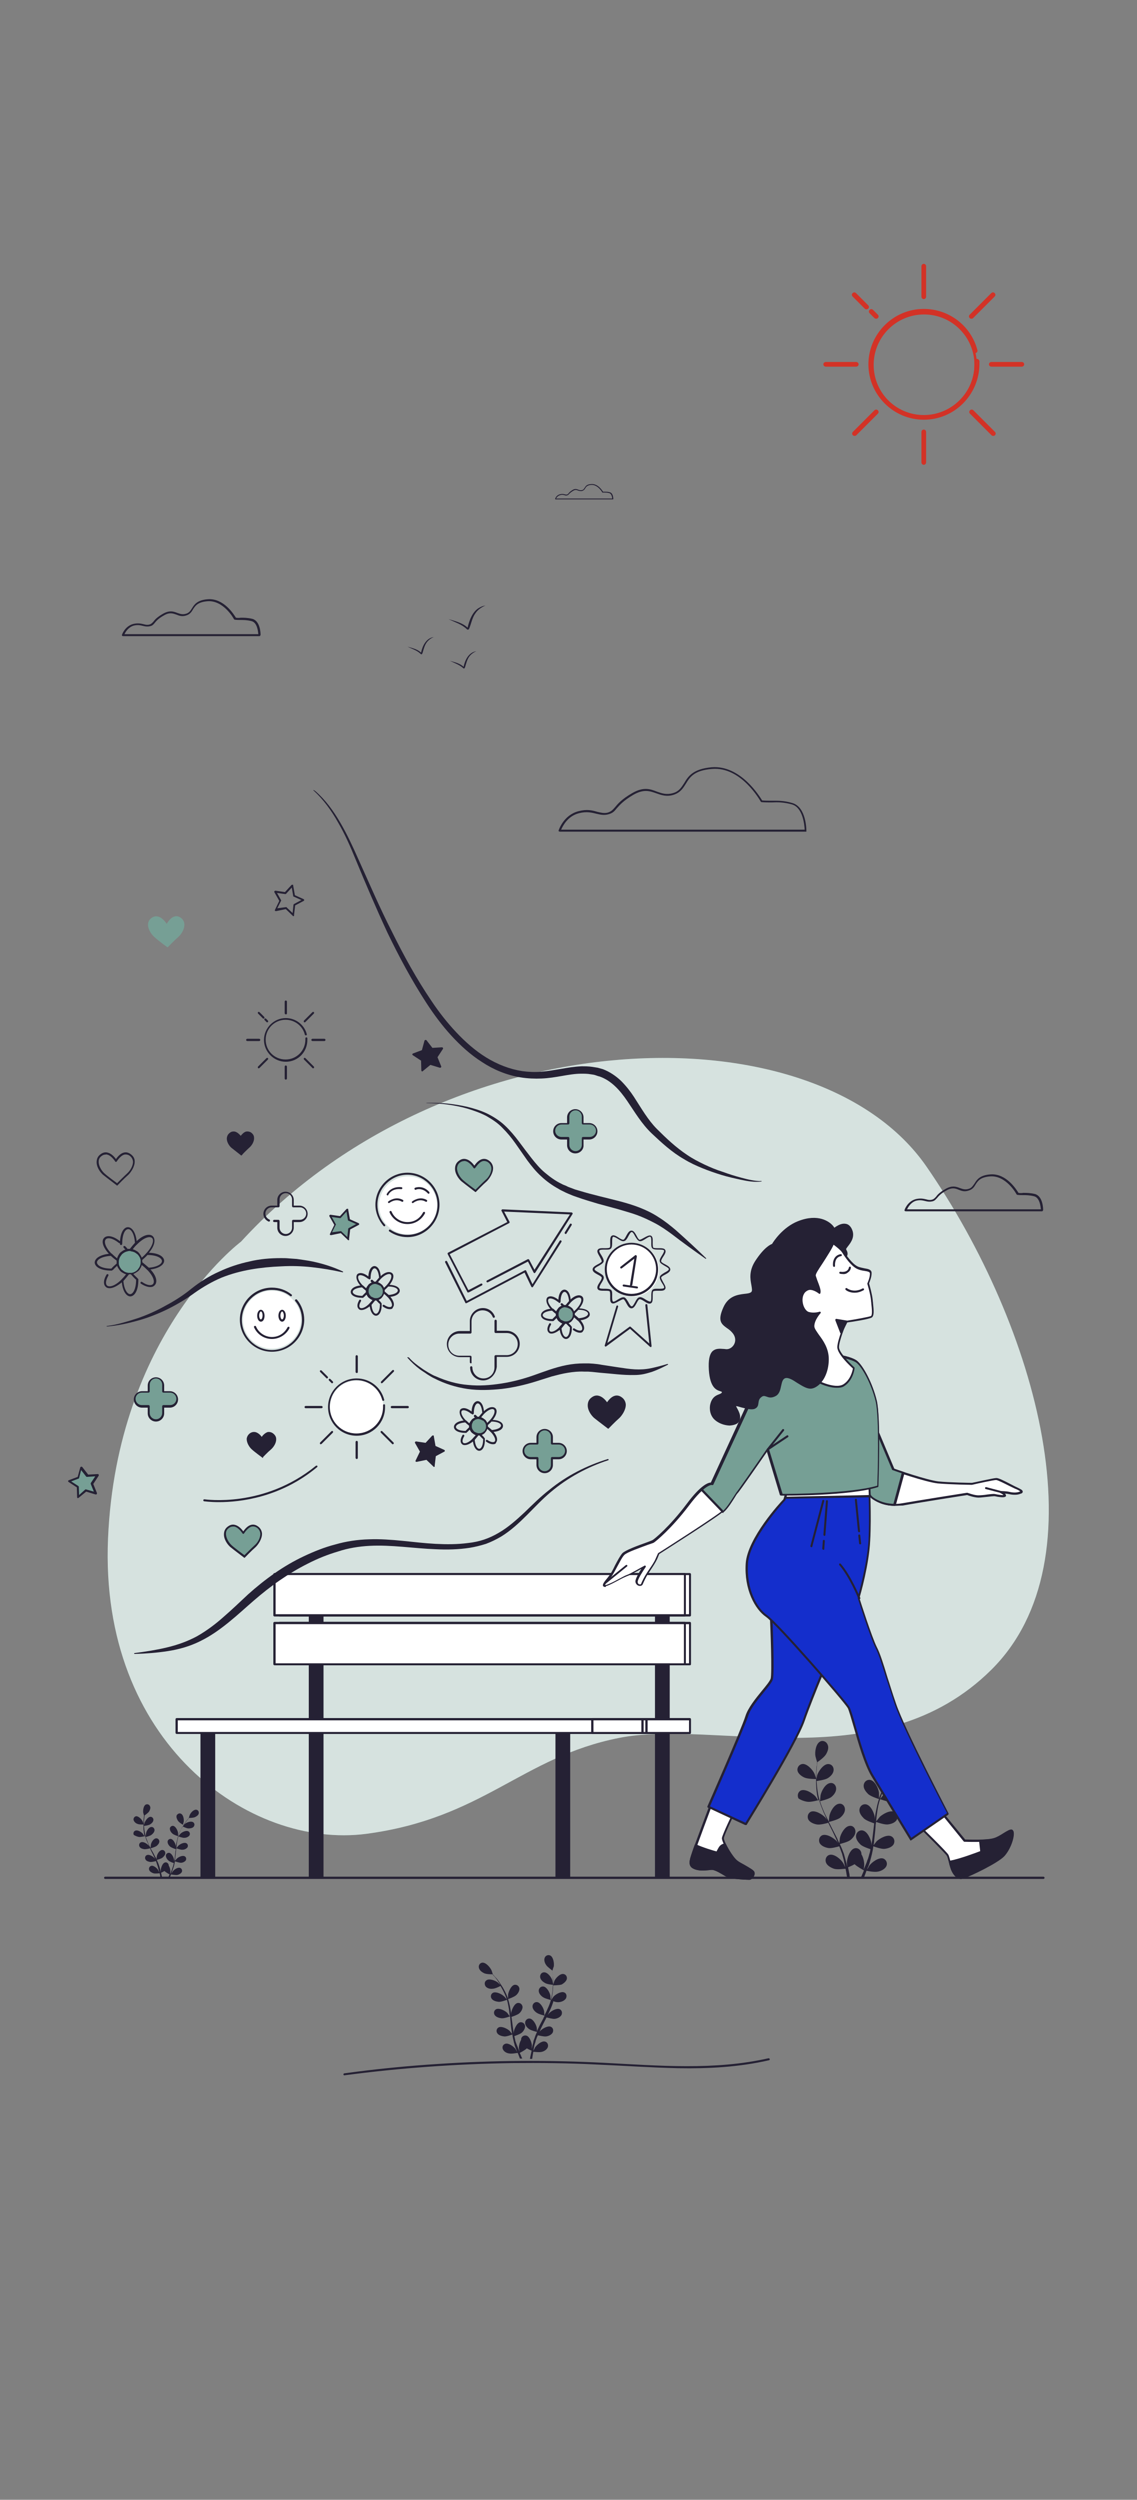 <?xml version="1.0" encoding="utf-8"?>
<!-- Generator: Adobe Illustrator 27.4.1, SVG Export Plug-In . SVG Version: 6.00 Build 0)  -->
<svg version="1.1" id="Capa_2_00000107557858246314377930000013191612246948029861_"
	 xmlns="http://www.w3.org/2000/svg" xmlns:xlink="http://www.w3.org/1999/xlink" x="0px" y="0px" viewBox="0 0 401 881"
	 style="enable-background:new 0 0 401 881;" xml:space="preserve">
<rect x="0" y="0" width="401" height="881" fill="#808080" stroke="none"/>
<style type="text/css">
	.st0{fill:#769F95;}
	.st1{opacity:0.7;fill:#FFFFFF;enable-background:new    ;}
	.st2{fill:#252134;}
	.st3{fill:none;stroke:#D33226;stroke-width:0.85;stroke-miterlimit:10;}
	.st4{fill:#FFFFFF;}
	.st5{fill:#142ECC;}
	.st6{fill:none;}
</style>
<g id="Capa_1-2">
	<path class="st0" d="M85,437.6c0,0-43.8,32.7-46.9,104.6s49.8,109.5,91.1,104.1c41.3-5.5,54.8-27,89.1-33.8
		c34.2-6.8,92.2,14.7,131.3-24s16.3-120.7-22.8-177.3C287.8,354.7,157.7,358.3,85,437.6L85,437.6L85,437.6z"/>
	<path class="st1" d="M85,437.6c0,0-43.8,32.7-46.9,104.6s49.8,109.5,91.1,104.1c41.3-5.5,54.8-27,89.1-33.8
		c34.2-6.8,92.2,14.7,131.3-24s16.3-120.7-22.8-177.3C287.8,354.7,157.7,358.3,85,437.6L85,437.6L85,437.6z"/>
	<path class="st2" d="M283.8,626.5c1.2,0.5,4.1,0.5,4.1,0.5c0,0-0.6-1.9-0.7-2c-0.6-1.3-2.7-3.6-4.3-3.3c-1.2,0.2-1.9,1.4-1.6,2.5
		C281.6,625.2,282.8,626.1,283.8,626.5L283.8,626.5L283.8,626.5z"/>
	<path class="st2" d="M284.8,635c1.2,0.2,3.9-0.6,4.1-0.6c0.4,1.5,1,2.9,1.6,4.4c0.4,0.8,0.8,1.7,1.1,2.5c-0.2-0.3-0.5-0.7-0.5-0.7
		c-1-1.1-3.5-2.7-5.1-2.1c-1.1,0.5-1.4,1.8-0.9,2.8c0.6,1,1.9,1.5,3,1.7c1.1,0.2,3.4-0.4,4-0.6c0.2,0.3,0.3,0.6,0.5,1
		c0.8,1.5,1.5,3,2.2,4.5c0.2,0.5,0.5,1.1,0.7,1.6c-0.2-0.3-0.4-0.6-0.4-0.6c-1-1.1-3.5-2.7-5.1-2.1c-1.1,0.5-1.4,1.8-0.9,2.8
		c0.6,1,1.9,1.5,3,1.7c1.1,0.2,3.1-0.4,3.9-0.6c0.2,0.5,0.4,1.1,0.6,1.6c0.1,0.4,0.3,0.7,0.4,1.1c0.1,0.4,0.2,0.8,0.3,1.1
		c0.2,0.7,0.4,1.5,0.5,2.2c0.1,0.5,0.2,1,0.3,1.4c-0.2-0.5-0.7-1.5-0.8-1.6c-0.8-1.3-3.1-3.2-4.7-2.8c-1.2,0.3-1.7,1.6-1.3,2.7
		c0.4,1.1,1.7,1.8,2.8,2.2c1.2,0.4,3.8,0,4.1,0c0.2,0.8,0.3,1.5,0.4,2.2c0.1,0.4,0.1,0.7,0.2,1.1h1c-0.1-0.4-0.2-0.8-0.2-1.3
		c-0.2-0.8-0.3-1.6-0.5-2.5c0.2-0.1,1.3-0.5,2.3-1.1c0.9,0.9,3,2,3.3,2.2c-0.3,0.7-0.6,1.4-0.9,2.1c-0.1,0.2-0.2,0.4-0.3,0.6h1.1
		c0-0.1,0.1-0.1,0.1-0.2c0.3-0.8,0.6-1.5,0.9-2.4c0.3,0.1,2.9,0.6,4.1,0.3c1.1-0.2,2.4-0.9,2.9-1.9c0.5-1,0-2.3-1.1-2.7
		c-1.6-0.5-4,1.3-4.9,2.5c0,0.1-0.5,0.9-0.8,1.4c0.1-0.3,0.2-0.7,0.4-1c0.3-0.7,0.5-1.4,0.7-2.1c0.1-0.4,0.2-0.7,0.3-1.1
		c0.1-0.4,0.2-0.8,0.3-1.2c0.2-0.9,0.4-1.8,0.5-2.8c0.6,0.2,2.8,1,3.9,0.9c1.1-0.1,2.5-0.5,3.2-1.5c0.6-1,0.4-2.3-0.7-2.9
		c-1.5-0.8-4.1,0.7-5.2,1.7c-0.1,0.1-0.7,0.9-1.1,1.4c0.1-0.6,0.2-1.1,0.2-1.7c0.2-1.7,0.4-3.3,0.5-5c0-0.5,0.1-1,0.2-1.5
		c0.2,0.1,2.8,1,4,0.9c1.1-0.1,2.5-0.5,3.2-1.5c0.6-1,0.4-2.3-0.7-2.9c-1.5-0.8-4.1,0.7-5.2,1.7c-0.1,0.1-1,1.3-1.3,1.6
		c0.1-1.1,0.2-2.2,0.4-3.4c0.2-1.5,0.5-3,1-4.4c0.1,0,2.8,1,4,1c1.1-0.1,2.5-0.5,3.2-1.5c0.6-1,0.4-2.3-0.7-2.9
		c-1.5-0.8-4.1,0.7-5.2,1.7c-0.1,0.1-1.1,1.4-1.3,1.6l0.1-0.3c0.5-1.5,1.1-2.9,1.8-4.2c0.4-0.8,0.8-1.4,1.2-2.1
		c0.5,0.2,2.7,1.3,3.8,1.3c1.1,0,2.5-0.2,3.3-1.1c0.7-0.9,0.7-2.3-0.4-2.9c-1.4-0.9-4.2,0.2-5.4,1.1c-0.1,0-0.6,0.6-1.1,1.1
		c0.2-0.3,0.4-0.6,0.6-0.9c0.7-1,1.4-2,2-2.8c0.4-0.5,0.7-0.9,1-1.2c0.6,0,3-0.1,4-0.6c1-0.5,2.2-1.4,2.4-2.5
		c0.2-1.1-0.5-2.3-1.7-2.4c-1.7-0.2-3.6,2.1-4.2,3.5c0,0.1-0.7,2.1-0.6,2.1h0c-0.3,0.4-0.6,0.8-1,1.2c-0.6,0.8-1.4,1.7-2.1,2.8
		c-0.7,1-1.5,2.2-2.2,3.5c-0.7,1.3-1.4,2.7-1.9,4.2c0,0,0,0,0,0c0-0.5,0-1.9,0-2c-0.2-1.5-1.4-4.2-3.1-4.5c-1.2-0.2-2.2,0.7-2.3,1.9
		c-0.1,1.2,0.8,2.3,1.6,3.1c0.9,0.8,3.5,1.7,3.8,1.7c-0.5,1.5-0.8,3-1.1,4.5c-0.2,0.9-0.3,1.8-0.4,2.7c0-0.4,0-0.8,0-0.8
		c-0.2-1.5-1.4-4.2-3.1-4.5c-1.2-0.2-2.2,0.7-2.3,1.9c-0.1,1.2,0.8,2.3,1.6,3.1c0.9,0.8,3,1.5,3.6,1.7c0,0.3-0.1,0.7-0.1,1
		c-0.2,1.7-0.4,3.4-0.6,5c-0.1,0.6-0.2,1.2-0.3,1.7c0-0.4,0-0.7,0-0.7c-0.2-1.5-1.4-4.2-3.1-4.5c-1.2-0.2-2.2,0.7-2.3,1.9
		c-0.1,1.2,0.8,2.3,1.6,3.1c0.8,0.7,2.8,1.4,3.5,1.6c-0.1,0.6-0.2,1.2-0.4,1.7c-0.1,0.4-0.2,0.8-0.3,1.1c-0.1,0.4-0.2,0.7-0.4,1.1
		c-0.2,0.7-0.5,1.4-0.8,2.1c-0.2,0.5-0.4,0.9-0.5,1.3c0.1-0.6,0.2-1.7,0.2-1.8c0-1-0.3-2.6-1-3.7c0-0.2,0-0.3,0-0.4
		c-0.2-1.2-1.3-2-2.4-1.7c-1.6,0.4-2.6,3.3-2.7,4.8c0,0.1,0,1,0.1,1.7c-0.1-0.3-0.2-0.7-0.2-1c-0.2-0.7-0.4-1.4-0.6-2.2
		c-0.1-0.4-0.2-0.7-0.3-1.1c-0.1-0.4-0.3-0.8-0.4-1.1c-0.3-0.9-0.7-1.7-1.1-2.6c0.6-0.2,2.8-0.7,3.7-1.4s1.8-1.8,1.8-3
		c0-1.2-0.9-2.2-2.1-2c-1.7,0.2-3.1,2.8-3.4,4.3c0,0.1-0.1,1.2-0.2,1.8c-0.2-0.5-0.5-1-0.7-1.6c-0.8-1.5-1.5-3-2.3-4.5
		c-0.2-0.5-0.5-0.9-0.7-1.4c0.2,0,2.9-0.7,3.9-1.4c0.9-0.7,1.8-1.8,1.8-3c0-1.2-0.9-2.2-2.1-2c-1.7,0.2-3.1,2.8-3.4,4.3
		c0,0.1-0.2,1.7-0.2,2c-0.5-1-1-2-1.5-3c-0.6-1.4-1.2-2.8-1.6-4.2c0.1,0,2.9-0.7,3.9-1.4c0.9-0.7,1.8-1.8,1.8-3c0-1.2-0.9-2.2-2.1-2
		c-1.7,0.2-3.1,2.8-3.4,4.3c0,0.1-0.2,1.8-0.2,2.1c0-0.1-0.1-0.2-0.1-0.2c-0.5-1.5-0.7-3-0.9-4.5c-0.1-0.8-0.1-1.6-0.2-2.4
		c0.5-0.1,2.9-0.4,3.9-1c1-0.6,2-1.6,2.1-2.8c0.1-1.2-0.7-2.2-1.9-2.2c-1.7,0-3.4,2.5-3.9,3.9c0,0.1-0.2,0.9-0.3,1.5
		c0-0.3,0-0.7,0-1c0-1.3,0.1-2.4,0.2-3.5c0-0.6,0.1-1.1,0.2-1.6c0.5-0.3,2.4-1.7,3-2.7c0.6-1,1.1-2.3,0.6-3.4
		c-0.4-1.1-1.7-1.7-2.7-1.1c-1.5,0.8-1.9,3.8-1.6,5.2c0,0.1,0.6,2.1,0.6,2.1c0,0,0,0,0,0c-0.1,0.5-0.1,1-0.2,1.5
		c-0.1,1-0.2,2.2-0.2,3.5c0,1.3,0,2.7,0.1,4.1c0.1,1.5,0.3,3,0.8,4.5c0,0,0,0,0,0c-0.3-0.4-1-1.5-1.1-1.6c-1-1.1-3.5-2.7-5.1-2.1
		c-1.1,0.5-1.4,1.8-0.9,2.8C282.4,634.4,283.8,634.9,284.8,635L284.8,635L284.8,635z"/>
	<path class="st2" d="M313.5,627.2c0,0,0.5-2,0.5-2.1c0.2-1.5-0.3-4.5-1.8-5.2c-1.1-0.5-2.3,0.1-2.7,1.2c-0.4,1.1,0.1,2.5,0.7,3.4
		C311,625.6,313.5,627.2,313.5,627.2L313.5,627.2z"/>
	<path class="st2" d="M48.5,642.8c0.7,0.3,2.2,0.2,2.2,0.2c0,0-0.3-1-0.4-1.1c-0.3-0.7-1.5-1.9-2.3-1.8c-0.6,0.1-1,0.7-0.9,1.3
		C47.3,642.1,47.9,642.6,48.5,642.8L48.5,642.8z"/>
	<path class="st2" d="M49,647.4c0.7,0.1,2.1-0.3,2.2-0.3c0.2,0.8,0.5,1.6,0.9,2.4c0.2,0.5,0.4,0.9,0.6,1.3c-0.1-0.2-0.2-0.4-0.3-0.4
		c-0.5-0.6-1.9-1.5-2.7-1.1c-0.6,0.2-0.8,1-0.5,1.5c0.3,0.6,1,0.8,1.6,0.9c0.6,0.1,1.8-0.2,2.1-0.3c0.1,0.2,0.2,0.3,0.2,0.5
		c0.4,0.8,0.8,1.6,1.2,2.4c0.1,0.3,0.3,0.6,0.4,0.9c-0.1-0.2-0.2-0.3-0.2-0.3c-0.5-0.6-1.9-1.5-2.7-1.1c-0.6,0.2-0.8,1-0.5,1.5
		c0.3,0.6,1,0.8,1.6,0.9c0.6,0.1,1.7-0.2,2.1-0.3c0.1,0.3,0.2,0.6,0.3,0.9c0.1,0.2,0.1,0.4,0.2,0.6c0.1,0.2,0.1,0.4,0.2,0.6
		c0.1,0.4,0.2,0.8,0.3,1.2c0.1,0.3,0.1,0.5,0.2,0.8c-0.1-0.3-0.4-0.8-0.4-0.9c-0.4-0.7-1.7-1.8-2.5-1.5c-0.6,0.2-0.9,0.8-0.7,1.4
		c0.2,0.6,0.9,1,1.5,1.2c0.6,0.2,2,0,2.2,0c0.1,0.4,0.2,0.8,0.2,1.2c0,0.2,0.1,0.4,0.1,0.6h0.6c0-0.2-0.1-0.5-0.1-0.7
		c-0.1-0.4-0.2-0.9-0.3-1.3c0.1,0,0.7-0.3,1.2-0.6c0.5,0.5,1.6,1.1,1.8,1.2c-0.2,0.4-0.3,0.8-0.5,1.1c0,0.1-0.1,0.2-0.1,0.3h0.6
		c0,0,0-0.1,0-0.1c0.2-0.4,0.3-0.8,0.5-1.3c0.2,0,1.6,0.3,2.2,0.2c0.6-0.1,1.3-0.5,1.6-1c0.3-0.6,0-1.3-0.6-1.5
		c-0.9-0.3-2.2,0.7-2.6,1.3c0,0-0.3,0.5-0.5,0.8c0.1-0.2,0.1-0.4,0.2-0.5c0.1-0.4,0.3-0.8,0.4-1.2c0.1-0.2,0.1-0.4,0.2-0.6
		c0.1-0.2,0.1-0.4,0.2-0.6c0.1-0.5,0.2-1,0.3-1.5c0.3,0.1,1.5,0.5,2.1,0.5c0.6,0,1.3-0.3,1.7-0.8c0.3-0.5,0.2-1.2-0.4-1.5
		c-0.8-0.4-2.2,0.3-2.8,0.9c0,0-0.4,0.5-0.6,0.7c0-0.3,0.1-0.6,0.1-0.9c0.1-0.9,0.2-1.8,0.3-2.7c0-0.3,0.1-0.6,0.1-0.8
		c0.1,0,1.5,0.6,2.2,0.5c0.6,0,1.3-0.3,1.7-0.8c0.3-0.5,0.2-1.2-0.4-1.5c-0.8-0.4-2.2,0.3-2.8,0.9c0,0-0.6,0.7-0.7,0.9
		c0.1-0.6,0.1-1.2,0.2-1.8c0.1-0.8,0.3-1.6,0.5-2.4c0,0,1.5,0.6,2.2,0.5c0.6,0,1.3-0.3,1.7-0.8c0.3-0.5,0.2-1.2-0.4-1.5
		c-0.8-0.4-2.2,0.3-2.8,0.9c0,0-0.6,0.8-0.7,0.9c0,0,0-0.1,0-0.1c0.2-0.8,0.6-1.6,0.9-2.3c0.2-0.4,0.4-0.8,0.6-1.1
		c0.3,0.1,1.4,0.7,2.1,0.7c0.6,0,1.4-0.1,1.8-0.6c0.4-0.5,0.4-1.2-0.2-1.6c-0.8-0.5-2.3,0.1-2.9,0.6c0,0-0.3,0.3-0.6,0.6
		c0.1-0.2,0.2-0.3,0.3-0.5c0.4-0.6,0.8-1.1,1.1-1.5c0.2-0.2,0.4-0.5,0.6-0.7c0.3,0,1.6,0,2.2-0.3c0.6-0.3,1.2-0.7,1.3-1.3
		c0.1-0.6-0.2-1.2-0.9-1.3c-0.9-0.1-2,1.1-2.3,1.9c0,0.1-0.4,1.1-0.3,1.1h0c-0.2,0.2-0.3,0.4-0.5,0.6c-0.3,0.4-0.7,0.9-1.1,1.5
		s-0.8,1.2-1.2,1.9c-0.4,0.7-0.7,1.4-1,2.3c0,0,0,0,0,0c0-0.3,0-1,0-1.1c-0.1-0.8-0.8-2.3-1.7-2.5c-0.6-0.1-1.2,0.4-1.2,1
		c0,0.6,0.4,1.3,0.9,1.7c0.5,0.5,1.9,0.9,2,0.9c-0.2,0.8-0.4,1.6-0.6,2.5c-0.1,0.5-0.2,1-0.2,1.5c0-0.2,0-0.4,0-0.5
		c-0.1-0.8-0.8-2.3-1.7-2.5c-0.6-0.1-1.2,0.4-1.2,1c0,0.6,0.4,1.3,0.9,1.7c0.5,0.4,1.6,0.8,2,0.9c0,0.2,0,0.4-0.1,0.6
		c-0.1,0.9-0.2,1.8-0.3,2.7c0,0.3-0.1,0.6-0.2,0.9c0-0.2,0-0.4,0-0.4c-0.1-0.8-0.8-2.3-1.7-2.5c-0.6-0.1-1.2,0.4-1.2,1
		c0,0.6,0.4,1.3,0.9,1.7c0.4,0.4,1.5,0.8,1.9,0.9c-0.1,0.3-0.1,0.6-0.2,0.9c-0.1,0.2-0.1,0.4-0.2,0.6c-0.1,0.2-0.1,0.4-0.2,0.6
		c-0.1,0.4-0.3,0.8-0.4,1.1c-0.1,0.2-0.2,0.5-0.3,0.7c0-0.3,0.1-0.9,0.1-1c0-0.5-0.2-1.4-0.6-2c0-0.1,0-0.2,0-0.2
		c-0.1-0.6-0.7-1.1-1.3-0.9c-0.9,0.2-1.4,1.8-1.5,2.6c0,0,0,0.6,0,0.9c0-0.2-0.1-0.4-0.1-0.6c-0.1-0.4-0.2-0.8-0.3-1.2
		c-0.1-0.2-0.1-0.4-0.2-0.6c-0.1-0.2-0.1-0.4-0.2-0.6c-0.2-0.5-0.4-0.9-0.6-1.4c0.3-0.1,1.5-0.4,2-0.8s1-1,1-1.6
		c0-0.6-0.5-1.2-1.2-1.1c-0.9,0.1-1.7,1.5-1.8,2.3c0,0-0.1,0.6-0.1,1c-0.1-0.3-0.2-0.6-0.4-0.8c-0.4-0.8-0.8-1.6-1.3-2.4
		c-0.1-0.2-0.3-0.5-0.4-0.7c0.1,0,1.5-0.4,2.1-0.8c0.5-0.4,1-1,1-1.6c0-0.6-0.5-1.2-1.2-1.1c-0.9,0.1-1.7,1.5-1.8,2.3
		c0,0.1-0.1,0.9-0.1,1.1c-0.3-0.5-0.6-1.1-0.8-1.6c-0.3-0.8-0.6-1.5-0.9-2.3c0.1,0,1.5-0.3,2.1-0.8c0.5-0.4,1-1,1-1.6
		c0-0.6-0.5-1.2-1.2-1.1c-0.9,0.1-1.7,1.5-1.8,2.3c0,0.1-0.1,1-0.1,1.1c0,0,0-0.1,0-0.1c-0.2-0.8-0.4-1.6-0.5-2.4
		c0-0.5-0.1-0.9-0.1-1.3c0.3,0,1.6-0.2,2.1-0.5c0.5-0.3,1.1-0.8,1.2-1.5c0.1-0.6-0.4-1.2-1-1.2c-0.9,0-1.8,1.3-2.1,2.1
		c0,0-0.1,0.5-0.2,0.8c0-0.2,0-0.4,0-0.6c0-0.7,0-1.3,0.1-1.9c0-0.3,0.1-0.6,0.1-0.9c0.3-0.2,1.3-0.9,1.6-1.4
		c0.3-0.5,0.6-1.3,0.3-1.8c-0.2-0.6-0.9-0.9-1.5-0.6c-0.8,0.4-1,2-0.9,2.8c0,0.1,0.3,1.1,0.3,1.1c0,0,0,0,0,0c0,0.2-0.1,0.5-0.1,0.8
		c-0.1,0.5-0.1,1.2-0.1,1.9s0,1.4,0,2.2c0.1,0.8,0.2,1.6,0.4,2.4c0,0,0,0,0,0c-0.1-0.2-0.6-0.8-0.6-0.9c-0.5-0.6-1.9-1.5-2.7-1.1
		c-0.6,0.2-0.8,1-0.5,1.5C47.7,647,48.4,647.3,49,647.4L49,647.4L49,647.4z"/>
	<path class="st2" d="M199.9,697.5c0.2-0.8-0.3-1.7-1.2-1.8c-1.2-0.2-2.8,1.5-3.2,2.5c0,0.1-0.5,1.5-0.5,1.5c0,0,2.2,0,3.1-0.3
		C198.8,699,199.7,698.3,199.9,697.5L199.9,697.5z"/>
	<path class="st2" d="M197.3,705.6c0.8-0.1,1.8-0.5,2.3-1.3c0.4-0.8,0.2-1.8-0.6-2.1c-1.1-0.5-3.1,0.7-3.8,1.5
		c-0.1,0.1-0.6,0.9-0.8,1.2c0,0,0,0,0,0c0.3-1.2,0.5-2.3,0.6-3.4c0.1-1.1,0.1-2.1,0.1-3.1s-0.1-1.8-0.2-2.6c0-0.4-0.1-0.8-0.1-1.2
		l0,0c0,0,0.4-1.4,0.5-1.5c0.2-1.1-0.1-3.3-1.2-3.9c-0.8-0.4-1.7,0-2,0.8c-0.3,0.8,0,1.8,0.5,2.5c0.4,0.7,1.9,1.7,2.2,2
		c0,0.4,0.1,0.8,0.1,1.2c0.1,0.8,0.1,1.6,0.1,2.6c0,0.2,0,0.5,0,0.8c-0.1-0.5-0.2-1-0.2-1.1c-0.3-1.1-1.6-2.9-2.9-2.9
		c-0.9,0-1.5,0.8-1.4,1.7c0.1,0.9,0.9,1.6,1.6,2c0.7,0.5,2.5,0.7,2.9,0.7c0,0.6-0.1,1.2-0.1,1.8c-0.1,1.1-0.3,2.2-0.6,3.3
		c0,0.1,0,0.1-0.1,0.2c0-0.2-0.1-1.5-0.1-1.5c-0.2-1.1-1.3-3.1-2.5-3.2c-0.9-0.1-1.6,0.7-1.6,1.5c0,0.9,0.7,1.7,1.4,2.2
		c0.8,0.6,2.8,1,2.9,1.1c-0.3,1-0.7,2.1-1.2,3.1c-0.3,0.8-0.7,1.5-1.1,2.3c0-0.3-0.1-1.4-0.1-1.5c-0.2-1.1-1.3-3.1-2.5-3.2
		c-0.9-0.1-1.6,0.7-1.6,1.5c0,0.9,0.7,1.7,1.4,2.2c0.8,0.6,2.7,1,2.9,1.1c-0.2,0.3-0.4,0.7-0.5,1c-0.6,1.1-1.2,2.2-1.7,3.3
		c-0.2,0.4-0.4,0.8-0.5,1.2c0-0.4-0.1-1.2-0.1-1.3c-0.2-1.1-1.3-3.1-2.5-3.2c-0.9-0.1-1.6,0.7-1.6,1.5c0,0.9,0.7,1.7,1.4,2.2
		s2.3,0.9,2.8,1c-0.3,0.7-0.6,1.3-0.8,2c-0.1,0.3-0.2,0.6-0.3,0.8c-0.1,0.3-0.2,0.5-0.2,0.8c-0.1,0.6-0.3,1.1-0.4,1.6
		c-0.1,0.3-0.1,0.5-0.2,0.8c0-0.5,0.1-1.2,0.1-1.2c-0.1-1.1-0.8-3.2-2-3.5c-0.9-0.2-1.7,0.4-1.8,1.2c0,0.1,0,0.2,0,0.3
		c-0.5,0.8-0.8,2-0.8,2.8c0,0.1,0.1,0.9,0.2,1.3c-0.1-0.3-0.3-0.7-0.4-1c-0.2-0.5-0.4-1-0.6-1.5c-0.1-0.3-0.2-0.5-0.3-0.8
		c-0.1-0.3-0.2-0.5-0.2-0.8c-0.1-0.4-0.2-0.8-0.3-1.3c0.5-0.2,2-0.7,2.6-1.2c0.6-0.5,1.2-1.4,1.2-2.3c-0.1-0.9-0.8-1.5-1.7-1.4
		c-1.2,0.2-2.1,2.3-2.3,3.4c0,0,0,0.3,0,0.5c-0.1-0.4-0.1-0.8-0.2-1.3c-0.2-1.2-0.3-2.5-0.5-3.7c0-0.3-0.1-0.5-0.1-0.8
		c0.4-0.1,2.1-0.7,2.7-1.2c0.6-0.5,1.2-1.4,1.2-2.3c-0.1-0.9-0.8-1.5-1.7-1.4c-1.2,0.2-2.1,2.3-2.3,3.4c0,0,0,0.3,0,0.6
		c-0.1-0.7-0.2-1.3-0.3-2c-0.2-1.2-0.5-2.3-0.8-3.4c0.2,0,2.1-0.7,2.8-1.3c0.6-0.5,1.2-1.4,1.2-2.3c-0.1-0.9-0.8-1.5-1.7-1.4
		c-1.2,0.2-2.1,2.3-2.3,3.4c0,0.1,0,1.1,0,1.5c0,0,0,0,0,0c-0.4-1.1-0.9-2.2-1.4-3.1c-0.5-1-1.1-1.8-1.6-2.6s-1.1-1.5-1.6-2
		c-0.3-0.3-0.5-0.6-0.8-0.9h0c0,0-0.4-1.4-0.5-1.5c-0.5-1-1.9-2.7-3.2-2.6c-0.9,0.1-1.4,1-1.2,1.8c0.2,0.9,1,1.5,1.8,1.9
		c0.8,0.4,2.5,0.4,3,0.4c0.2,0.3,0.5,0.6,0.8,0.9c0.5,0.6,1,1.3,1.5,2.1c0.1,0.2,0.3,0.4,0.4,0.7c-0.3-0.3-0.8-0.8-0.8-0.8
		c-0.9-0.7-3-1.5-4-0.8c-0.8,0.5-0.8,1.5-0.3,2.2c0.6,0.7,1.6,0.9,2.4,0.8c0.9,0,2.5-0.8,2.8-1c0.3,0.5,0.6,1,0.9,1.6
		c0.5,1,1,2,1.3,3.1c0,0.1,0,0.1,0.1,0.2c-0.1-0.2-0.9-1.2-1-1.2c-0.8-0.8-2.8-1.8-3.9-1.3c-0.8,0.4-1,1.4-0.5,2.1
		c0.5,0.7,1.5,1,2.4,1.1c1,0.1,2.9-0.7,3-0.7c0.3,1,0.5,2.2,0.7,3.3c0.1,0.8,0.2,1.7,0.3,2.5c-0.2-0.2-0.9-1.2-0.9-1.2
		c-0.8-0.8-2.8-1.8-3.9-1.3c-0.8,0.4-1,1.4-0.5,2.1c0.5,0.7,1.5,1,2.4,1.1c0.9,0.1,2.8-0.6,3-0.7c0,0.4,0.1,0.8,0.1,1.2
		c0.1,1.2,0.2,2.5,0.4,3.7c0.1,0.4,0.1,0.8,0.2,1.3c-0.3-0.3-0.8-1-0.8-1c-0.8-0.8-2.8-1.8-3.9-1.3c-0.8,0.4-1,1.4-0.5,2.1
		c0.5,0.7,1.5,1,2.4,1.1c0.8,0.1,2.4-0.5,2.9-0.7c0.1,0.7,0.2,1.4,0.4,2.1c0.1,0.3,0.1,0.6,0.2,0.9c0.1,0.3,0.2,0.5,0.2,0.8
		c0.2,0.5,0.4,1.1,0.6,1.6c0.1,0.3,0.2,0.5,0.3,0.8c-0.2-0.4-0.6-1-0.6-1.1c-0.7-0.9-2.5-2.2-3.6-1.8c-0.9,0.3-1.2,1.2-0.8,2
		c0.4,0.8,1.3,1.3,2.2,1.4c0.9,0.2,2.8-0.2,3-0.2c0.2,0.6,0.5,1.2,0.7,1.8c0,0.1,0,0.1,0.1,0.2h0.8c-0.1-0.1-0.1-0.3-0.2-0.4
		c-0.2-0.5-0.4-1-0.7-1.6c0.2-0.1,1.8-0.9,2.5-1.6c0.7,0.4,1.6,0.8,1.7,0.8c-0.1,0.6-0.3,1.3-0.4,1.9c-0.1,0.3-0.1,0.7-0.2,1h0.8
		c0-0.3,0.1-0.5,0.1-0.8c0.1-0.5,0.2-1.1,0.3-1.7c0.2,0,2.2,0.3,3.1,0c0.8-0.2,1.7-0.8,2-1.6c0.3-0.8-0.1-1.8-1-2
		c-1.2-0.3-2.9,1.2-3.5,2.1c0,0.1-0.4,0.8-0.6,1.2c0.1-0.3,0.1-0.7,0.2-1.1c0.1-0.5,0.2-1.1,0.4-1.6c0.1-0.3,0.2-0.5,0.2-0.8
		c0.1-0.3,0.2-0.5,0.3-0.8c0.1-0.4,0.3-0.8,0.5-1.2c0.5,0.1,2.1,0.5,2.9,0.4c0.8-0.1,1.8-0.5,2.3-1.3c0.4-0.8,0.2-1.7-0.6-2.1
		c-1.1-0.5-3.1,0.7-3.8,1.5c0,0-0.2,0.2-0.3,0.5c0.2-0.4,0.3-0.8,0.5-1.2c0.5-1.1,1.1-2.2,1.7-3.4c0.1-0.2,0.2-0.5,0.4-0.7
		c0.4,0.1,2.1,0.6,2.9,0.5s1.8-0.5,2.3-1.3c0.4-0.8,0.2-1.7-0.6-2.1c-1.1-0.5-3.1,0.7-3.8,1.5c0,0-0.2,0.3-0.4,0.5
		c0.3-0.6,0.6-1.2,0.9-1.9c0.5-1.1,0.9-2.2,1.2-3.3C194.4,705.2,196.3,705.8,197.3,705.6L197.3,705.6L197.3,705.6z"/>
	<path class="st2" d="M64.5,643.1c0,0,0.3-1,0.3-1.1c0.1-0.8-0.1-2.4-1-2.8c-0.6-0.3-1.2,0.1-1.5,0.6c-0.2,0.6,0.1,1.3,0.4,1.8
		C63.1,642.3,64.5,643.1,64.5,643.1L64.5,643.1L64.5,643.1z"/>
	<path class="st2" d="M284.2,293.1h-86.8c-0.1,0-0.2-0.1-0.3-0.1c-0.1-0.1-0.1-0.2-0.1-0.3c0.1-0.2,1.7-5.4,7-6.8
		c3-0.8,4.9-0.3,6.6,0.2c1.3,0.3,2.4,0.6,3.7,0.3c1.3-0.4,1.8-1,2.6-1.9c1-1.2,2.3-2.8,6.1-5c4-2.3,6.4-1.4,8.7-0.5
		c1.7,0.6,3.4,1.2,5.7,0.5c2.1-0.6,2.9-2,3.9-3.5c1.4-2.4,3.1-5,9.7-5.6c10.2-0.8,16.9,10.3,17.8,11.7c1.1,0.1,2.2,0.1,3.3,0.1
		c2,0,4.3-0.1,7.3,0.8c5,1.4,5,9.5,5,9.9C284.5,293,284.4,293.1,284.2,293.1L284.2,293.1L284.2,293.1z M197.9,292.4h85.9
		c-0.1-1.6-0.6-7.8-4.5-8.9c-2.9-0.8-5.1-0.8-7.1-0.7c-1.2,0-2.4,0-3.6-0.1c-0.1,0-0.2-0.1-0.3-0.2c-0.1-0.1-6.8-12.4-17.2-11.5
		c-6.3,0.5-7.8,2.9-9.2,5.2c-1,1.6-1.9,3.1-4.3,3.9c-2.5,0.8-4.4,0.1-6.1-0.5c-2.3-0.8-4.4-1.6-8.1,0.5c-3.6,2.1-4.9,3.7-5.9,4.8
		c-0.8,1-1.4,1.7-3,2.1c-1.5,0.4-2.8,0.1-4.1-0.2c-1.6-0.4-3.5-0.9-6.2-0.2C200.2,287.6,198.5,291.1,197.9,292.4L197.9,292.4z"/>
	<path class="st2" d="M91.5,224.2H43.4c-0.1,0-0.2-0.1-0.3-0.1c-0.1-0.1-0.1-0.2-0.1-0.3c0-0.1,1-3.1,4-3.9c1.7-0.4,2.8-0.1,3.7,0.1
		c0.7,0.2,1.3,0.3,2,0.1c0.7-0.2,0.9-0.5,1.4-1c0.5-0.7,1.3-1.6,3.4-2.8c2.3-1.3,3.7-0.8,5-0.3c0.9,0.3,1.8,0.7,3.1,0.3
		c1.1-0.3,1.6-1.1,2.1-1.9c0.8-1.3,1.8-2.9,5.5-3.2c5.7-0.5,9.3,5.4,10,6.5c0.6,0.1,1.1,0.1,1.7,0c1.1,0,2.4,0,4.1,0.4
		c2.9,0.8,2.9,5.4,2.9,5.6S91.7,224.2,91.5,224.2L91.5,224.2L91.5,224.2z M43.9,223.5h47.2c-0.1-1.1-0.4-4.1-2.4-4.6
		c-1.6-0.4-2.8-0.4-3.9-0.4c-0.7,0-1.3,0-2-0.1c-0.1,0-0.2-0.1-0.3-0.2c0-0.1-3.7-6.8-9.4-6.3c-3.4,0.3-4.2,1.6-5,2.8
		c-0.5,0.9-1.1,1.8-2.4,2.2c-1.5,0.5-2.5,0.1-3.5-0.3c-1.2-0.4-2.4-0.9-4.4,0.3c-2,1.1-2.7,2-3.2,2.6c-0.5,0.6-0.8,1-1.7,1.2
		c-0.9,0.2-1.6,0.1-2.4-0.1c-0.9-0.2-1.9-0.5-3.4-0.1C45.2,221.1,44.3,222.7,43.9,223.5L43.9,223.5L43.9,223.5z"/>
	<path class="st2" d="M367.5,426.9h-48.1c-0.1,0-0.2-0.1-0.3-0.1c-0.1-0.1-0.1-0.2-0.1-0.3c0-0.1,1-3.1,4-3.9
		c1.7-0.4,2.8-0.1,3.7,0.1c0.7,0.2,1.3,0.3,2,0.1c0.7-0.2,0.9-0.5,1.4-1c0.5-0.7,1.3-1.6,3.4-2.8c2.3-1.3,3.7-0.8,5-0.3
		c0.9,0.3,1.8,0.7,3.1,0.3c1.1-0.3,1.5-1.1,2.1-1.9c0.8-1.3,1.8-2.9,5.5-3.2c5.7-0.5,9.3,5.4,10,6.5c0.6,0.1,1.1,0.1,1.7,0
		c1.1,0,2.4,0,4.1,0.4c2.9,0.8,2.9,5.4,2.9,5.6S367.7,426.9,367.5,426.9L367.5,426.9L367.5,426.9z M319.9,426.2h47.2
		c-0.1-1-0.4-4.1-2.4-4.6c-1.6-0.4-2.8-0.4-3.9-0.4c-0.7,0-1.3,0-2-0.1c-0.1,0-0.2-0.1-0.3-0.2c0-0.1-3.7-6.8-9.4-6.3
		c-3.4,0.3-4.2,1.6-5,2.8c-0.5,0.9-1.1,1.8-2.5,2.2c-1.5,0.5-2.5,0.1-3.5-0.3c-1.2-0.5-2.4-0.9-4.4,0.3c-2,1.1-2.7,2-3.2,2.6
		c-0.5,0.5-0.8,1-1.7,1.2c-0.9,0.2-1.6,0.1-2.4-0.1c-0.9-0.2-1.9-0.5-3.4-0.1C321.2,423.8,320.3,425.4,319.9,426.2L319.9,426.2
		L319.9,426.2z"/>
	<path class="st2" d="M216.1,176h-20.2c0,0-0.1,0-0.1-0.1s0-0.1,0-0.1c0-0.1,0.4-1.3,1.7-1.6c0.7-0.2,1.2-0.1,1.6,0
		c0.3,0.1,0.6,0.1,0.8,0.1s0.4-0.2,0.6-0.4c0.2-0.3,0.6-0.7,1.4-1.2c0.9-0.6,1.6-0.3,2.1-0.1c0.4,0.1,0.8,0.3,1.3,0.1
		c0.5-0.1,0.6-0.4,0.9-0.8c0.4-0.6,0.7-1.2,2.3-1.3c2.4-0.2,3.9,2.3,4.2,2.7c0.2,0,0.5,0,0.7,0c0.5,0,1,0,1.7,0.2
		c1.2,0.3,1.2,2.3,1.2,2.4S216.2,176,216.1,176L216.1,176L216.1,176z M196.1,175.7h19.8c0-0.4-0.2-1.7-1-1.9
		c-0.7-0.2-1.2-0.2-1.6-0.2c-0.3,0-0.6,0-0.8,0c-0.1,0-0.1,0-0.1-0.1c0,0-1.6-2.8-3.9-2.6c-1.4,0.1-1.8,0.7-2.1,1.2
		c-0.2,0.4-0.5,0.7-1,0.9c-0.6,0.2-1.1,0-1.5-0.1c-0.5-0.2-1-0.4-1.8,0.1s-1.1,0.8-1.4,1.1c-0.2,0.2-0.3,0.4-0.7,0.5
		c-0.4,0.1-0.7,0-1-0.1c-0.4-0.1-0.8-0.2-1.4,0C196.7,174.7,196.3,175.4,196.1,175.7L196.1,175.7L196.1,175.7z"/>
	<circle class="st3" cx="325.9" cy="128.6" r="18.2"/>
	<path class="st3" d="M325.8,147.5c-10.5,0-19.1-8.6-19.1-19.1s8.6-19.1,19.1-19.1c8.7,0,16.3,5.8,18.5,14.2
		c0.1,0.2-0.1,0.5-0.3,0.5s-0.5-0.1-0.5-0.3c-2.1-8-9.4-13.6-17.7-13.6c-10.1,0-18.3,8.2-18.3,18.3s8.2,18.3,18.3,18.3
		s18.3-8.2,18.3-18.3c0-0.3,0-0.7,0-1.1c0-0.2,0.2-0.4,0.4-0.4c0.3,0,0.4,0.2,0.5,0.4c0,0.4,0,0.7,0,1.1
		C344.9,138.9,336.4,147.5,325.8,147.5L325.8,147.5z"/>
	<path class="st3" d="M360.4,128.8h-10.8c-0.2,0-0.4-0.2-0.4-0.4s0.2-0.4,0.4-0.4h10.8c0.2,0,0.4,0.2,0.4,0.4
		S360.6,128.8,360.4,128.8z"/>
	<path class="st3" d="M302,128.8h-10.8c-0.2,0-0.4-0.2-0.4-0.4s0.2-0.4,0.4-0.4H302c0.2,0,0.4,0.2,0.4,0.4S302.2,128.8,302,128.8z"
		/>
	<path class="st3" d="M342.6,111.9c-0.1,0-0.2,0-0.3-0.1c-0.2-0.2-0.2-0.4,0-0.6l7.6-7.6c0.2-0.2,0.4-0.2,0.6,0
		c0.2,0.2,0.2,0.4,0,0.6l-7.6,7.6C342.9,111.9,342.7,111.9,342.6,111.9L342.6,111.9L342.6,111.9z"/>
	<path class="st3" d="M301.4,153.2c-0.1,0-0.2,0-0.3-0.1c-0.2-0.2-0.2-0.4,0-0.6l7.6-7.6c0.2-0.2,0.4-0.2,0.6,0
		c0.2,0.2,0.2,0.4,0,0.6l-7.6,7.6C301.6,153.2,301.5,153.2,301.4,153.2L301.4,153.2L301.4,153.2z"/>
	<path class="st3" d="M309,111.9c-0.1,0-0.2,0-0.3-0.1l-1.7-1.7c-0.2-0.2-0.2-0.4,0-0.6s0.4-0.2,0.6,0l1.7,1.7
		c0.2,0.2,0.2,0.4,0,0.6C309.2,111.9,309.1,111.9,309,111.9L309,111.9L309,111.9z"/>
	<path class="st3" d="M305.6,108.6c-0.1,0-0.2,0-0.3-0.1l-4.3-4.3c-0.2-0.2-0.2-0.4,0-0.6s0.4-0.2,0.6,0l4.3,4.3
		c0.2,0.2,0.2,0.4,0,0.6C305.8,108.5,305.7,108.6,305.6,108.6L305.6,108.6L305.6,108.6z"/>
	<path class="st3" d="M350.3,153.2c-0.1,0-0.2,0-0.3-0.1l-7.6-7.6c-0.2-0.2-0.2-0.4,0-0.6s0.4-0.2,0.6,0l7.6,7.6
		c0.2,0.2,0.2,0.4,0,0.6C350.5,153.2,350.4,153.2,350.3,153.2L350.3,153.2L350.3,153.2z"/>
	<path class="st3" d="M325.8,105c-0.2,0-0.4-0.2-0.4-0.4V93.8c0-0.2,0.2-0.4,0.4-0.4s0.4,0.2,0.4,0.4v10.8
		C326.2,104.8,326,105,325.8,105z"/>
	<path class="st3" d="M325.8,163.4c-0.2,0-0.4-0.2-0.4-0.4v-10.8c0-0.2,0.2-0.4,0.4-0.4s0.4,0.2,0.4,0.4v10.8
		C326.2,163.2,326,163.4,325.8,163.4z"/>
	<rect x="109.3" y="561.7" class="st2" width="4.4" height="99.8"/>
	<path class="st2" d="M113.7,661.9h-4.4c-0.2,0-0.4-0.2-0.4-0.4v-99.8c0-0.2,0.2-0.4,0.4-0.4h4.4c0.2,0,0.4,0.2,0.4,0.4v99.8
		C114.1,661.8,113.9,661.9,113.7,661.9L113.7,661.9z M109.7,661.2h3.7v-99.1h-3.7V661.2L109.7,661.2z"/>
	<rect x="231.4" y="561.7" class="st2" width="4.4" height="99.8"/>
	<path class="st2" d="M235.8,661.9h-4.4c-0.2,0-0.4-0.2-0.4-0.4v-99.8c0-0.2,0.2-0.4,0.4-0.4h4.4c0.2,0,0.4,0.2,0.4,0.4v99.8
		C236.2,661.8,236,661.9,235.8,661.9L235.8,661.9z M231.8,661.2h3.7v-99.1h-3.7V661.2L231.8,661.2z"/>
	<rect x="196.3" y="607.6" class="st2" width="4.4" height="54"/>
	<path class="st2" d="M200.7,661.9h-4.4c-0.2,0-0.4-0.2-0.4-0.4v-54c0-0.2,0.2-0.4,0.4-0.4h4.4c0.2,0,0.4,0.2,0.4,0.4v54
		C201.1,661.8,200.9,661.9,200.7,661.9L200.7,661.9z M196.7,661.2h3.7v-53.3h-3.7V661.2L196.7,661.2z"/>
	<rect x="71.1" y="607.6" class="st2" width="4.4" height="54"/>
	<path class="st2" d="M75.5,661.9h-4.4c-0.2,0-0.4-0.2-0.4-0.4v-54c0-0.2,0.2-0.4,0.4-0.4h4.4c0.2,0,0.4,0.2,0.4,0.4v54
		C75.9,661.8,75.7,661.9,75.5,661.9L75.5,661.9z M71.5,661.2h3.7v-53.3h-3.7V661.2L71.5,661.2z"/>
	<rect x="98.6" y="554.8" class="st4" width="144.7" height="14.5"/>
	<path class="st2" d="M243.3,569.7H98.6c-0.2,0-0.4-0.2-0.4-0.4v-14.5c0-0.2,0.2-0.4,0.4-0.4h144.7c0.2,0,0.4,0.2,0.4,0.4v14.5
		C243.7,569.5,243.5,569.7,243.3,569.7L243.3,569.7z M99,568.9h144v-13.8H99C99,555.2,99,568.9,99,568.9z"/>
	<rect x="98.6" y="572.1" class="st4" width="144.7" height="14.5"/>
	<path class="st2" d="M243.3,586.9H98.6c-0.2,0-0.4-0.2-0.4-0.4V572c0-0.2,0.2-0.4,0.4-0.4h144.7c0.2,0,0.4,0.2,0.4,0.4v14.5
		C243.7,586.8,243.5,586.9,243.3,586.9L243.3,586.9z M99,586.2h144v-13.8H99C99,572.4,99,586.2,99,586.2z"/>
	<rect x="96.8" y="554.8" class="st4" width="144.7" height="14.5"/>
	<path class="st2" d="M241.5,569.7H96.8c-0.2,0-0.4-0.2-0.4-0.4v-14.5c0-0.2,0.2-0.4,0.4-0.4h144.7c0.2,0,0.4,0.2,0.4,0.4v14.5
		C241.9,569.5,241.7,569.7,241.5,569.7L241.5,569.7z M97.2,568.9h144v-13.8h-144V568.9z"/>
	<rect x="96.8" y="572.1" class="st4" width="144.7" height="14.5"/>
	<path class="st2" d="M241.5,586.9H96.8c-0.2,0-0.4-0.2-0.4-0.4V572c0-0.2,0.2-0.4,0.4-0.4h144.7c0.2,0,0.4,0.2,0.4,0.4v14.5
		C241.9,586.8,241.7,586.9,241.5,586.9L241.5,586.9z M97.2,586.2h144v-13.8h-144V586.2z"/>
	<rect x="62.4" y="605.9" class="st4" width="180.9" height="4.8"/>
	<path class="st2" d="M243.3,611.1h-181c-0.2,0-0.4-0.2-0.4-0.4v-4.8c0-0.2,0.2-0.4,0.4-0.4h180.9c0.2,0,0.4,0.2,0.4,0.4v4.8
		C243.7,610.9,243.5,611.1,243.3,611.1L243.3,611.1L243.3,611.1z M62.7,610.4H243v-4.1H62.7L62.7,610.4L62.7,610.4L62.7,610.4z"/>
	<rect x="208.9" y="605.9" class="st4" width="34.4" height="4.8"/>
	<path class="st2" d="M243.3,611.1h-34.4c-0.2,0-0.4-0.2-0.4-0.4v-4.8c0-0.2,0.2-0.4,0.4-0.4h34.4c0.2,0,0.4,0.2,0.4,0.4v4.8
		C243.7,610.9,243.5,611.1,243.3,611.1z M209.2,610.4H243v-4.1h-33.7V610.4z"/>
	<path class="st2" d="M226.6,610.9c-0.2,0-0.4-0.2-0.4-0.4v-4.6c0-0.2,0.2-0.4,0.4-0.4s0.4,0.2,0.4,0.4v4.6
		C227,610.8,226.8,610.9,226.6,610.9z"/>
	<path class="st2" d="M228,610.9c-0.2,0-0.4-0.2-0.4-0.4v-4.6c0-0.2,0.2-0.4,0.4-0.4s0.4,0.2,0.4,0.4v4.6
		C228.4,610.8,228.2,610.9,228,610.9z"/>
	<circle class="st4" cx="223" cy="447.6" r="9.4"/>
	<path class="st2" d="M222.7,461.1c-0.8,0-1.3-0.9-1.8-1.8c-0.3-0.6-0.7-1.3-1-1.4c-0.3-0.1-1.1,0.4-1.7,0.7c-0.9,0.5-1.8,1-2.4,0.7
		c-0.7-0.4-0.6-1.4-0.6-2.4c0-0.7,0-1.5-0.2-1.8c-0.2-0.2-1.1-0.2-1.8-0.2c-1.1,0-2.1,0-2.4-0.6c-0.4-0.6,0.1-1.5,0.7-2.4
		c0.4-0.6,0.8-1.3,0.7-1.7c-0.1-0.3-0.8-0.7-1.4-1c-0.9-0.5-1.8-1-1.8-1.8s0.9-1.3,1.8-1.8c0.6-0.3,1.3-0.7,1.4-1
		c0.1-0.3-0.4-1.1-0.7-1.7c-0.5-0.9-1.1-1.8-0.7-2.4c0.4-0.7,1.4-0.6,2.4-0.6c0.7,0,1.5,0,1.8-0.2s0.2-1.1,0.2-1.8
		c0-1.1,0-2.1,0.6-2.4c0.6-0.4,1.5,0.1,2.4,0.7c0.6,0.4,1.3,0.8,1.7,0.7c0.3-0.1,0.7-0.8,1-1.4c0.5-0.9,1-1.8,1.8-1.8
		s1.3,0.9,1.8,1.8c0.3,0.6,0.7,1.3,1,1.4c0.4,0.1,1.1-0.4,1.7-0.7c0.9-0.5,1.8-1,2.4-0.7c0.7,0.4,0.6,1.4,0.6,2.4
		c0,0.7,0,1.5,0.2,1.8c0.2,0.2,1.1,0.2,1.8,0.2c1.1,0,2.1,0,2.4,0.6c0.4,0.6-0.1,1.5-0.7,2.4c-0.4,0.6-0.8,1.3-0.7,1.7
		c0.1,0.3,0.8,0.7,1.4,1c0.9,0.5,1.8,1,1.8,1.8s-0.9,1.3-1.8,1.8c-0.6,0.3-1.3,0.7-1.4,1c-0.1,0.3,0.4,1.1,0.7,1.7
		c0.5,0.9,1.1,1.8,0.7,2.4c-0.4,0.7-1.4,0.6-2.4,0.6c-0.7,0-1.5,0-1.8,0.2c-0.2,0.2-0.2,1.1-0.2,1.8c0,1.1,0,2.1-0.6,2.4
		c-0.6,0.4-1.5-0.1-2.4-0.7c-0.6-0.4-1.3-0.8-1.7-0.7c-0.3,0.1-0.7,0.8-1,1.4C224,460.2,223.5,461.1,222.7,461.1L222.7,461.1
		L222.7,461.1z M219.8,457.2c0.1,0,0.2,0,0.3,0c0.6,0.2,1,0.9,1.5,1.7c0.3,0.6,0.8,1.5,1.2,1.5s0.8-0.8,1.2-1.5
		c0.4-0.8,0.9-1.6,1.5-1.7c0.6-0.2,1.4,0.3,2.2,0.8c0.6,0.4,1.4,0.8,1.7,0.7c0.3-0.2,0.3-1.1,0.3-1.8c0-0.9,0-1.8,0.4-2.3
		c0.5-0.5,1.3-0.4,2.3-0.4c0.7,0,1.6,0,1.8-0.3c0.2-0.3-0.3-1.1-0.7-1.7c-0.5-0.8-0.9-1.6-0.8-2.2c0.2-0.6,0.9-1,1.7-1.5
		c0.6-0.3,1.5-0.8,1.5-1.2s-0.8-0.8-1.5-1.2c-0.8-0.5-1.6-0.9-1.7-1.5c-0.2-0.6,0.3-1.4,0.8-2.2c0.4-0.6,0.8-1.4,0.7-1.7
		c-0.2-0.3-1.1-0.3-1.8-0.3c-0.9,0-1.8,0-2.3-0.4c-0.5-0.5-0.4-1.3-0.4-2.3c0-0.7,0-1.6-0.3-1.8c-0.3-0.2-1.1,0.3-1.7,0.7
		c-0.8,0.5-1.6,1-2.2,0.8c-0.6-0.2-1-0.9-1.5-1.7c-0.3-0.6-0.8-1.5-1.2-1.5s-0.8,0.8-1.2,1.5c-0.4,0.8-0.9,1.6-1.5,1.7
		c-0.6,0.2-1.4-0.3-2.2-0.8c-0.6-0.4-1.4-0.8-1.7-0.7c-0.3,0.2-0.3,1.1-0.3,1.8c0,0.9,0,1.8-0.4,2.3c-0.5,0.5-1.3,0.4-2.3,0.4
		c-0.7,0-1.6,0-1.8,0.3c-0.2,0.3,0.3,1.1,0.7,1.7c0.5,0.8,0.9,1.6,0.8,2.2c-0.2,0.6-0.9,1-1.7,1.5c-0.6,0.3-1.5,0.8-1.5,1.2
		s0.8,0.8,1.5,1.2c0.8,0.5,1.6,0.9,1.7,1.5c0.2,0.6-0.3,1.4-0.8,2.2c-0.4,0.6-0.8,1.4-0.7,1.7c0.2,0.3,1.1,0.3,1.8,0.3
		c0.9,0,1.8,0,2.3,0.4c0.5,0.5,0.4,1.3,0.4,2.3c0,0.7,0,1.6,0.3,1.8c0.3,0.2,1.1-0.3,1.7-0.7C218.6,457.6,219.2,457.2,219.8,457.2
		L219.8,457.2L219.8,457.2z"/>
	<path class="st2" d="M222.7,456.8c-5.2,0-9.4-4.2-9.4-9.4s4.2-9.4,9.4-9.4s9.4,4.2,9.4,9.4S227.9,456.8,222.7,456.8z M222.7,438.6
		c-4.8,0-8.7,3.9-8.7,8.7s3.9,8.7,8.7,8.7s8.7-3.9,8.7-8.7S227.5,438.6,222.7,438.6z"/>
	<path class="st2" d="M229.4,474.7c-0.1,0-0.2,0-0.2-0.1l-7-6.3l-8.4,6.2c-0.1,0.1-0.3,0.1-0.4,0c-0.1-0.1-0.2-0.2-0.1-0.4l4.1-13.8
		c0.1-0.2,0.3-0.3,0.4-0.2s0.3,0.3,0.2,0.4l-3.8,12.8l7.8-5.7c0.1-0.1,0.3-0.1,0.4,0l6.6,5.9l-1.4-13.5c0-0.2,0.1-0.4,0.3-0.4
		c0.2,0,0.4,0.1,0.4,0.3l1.5,14.5c0,0.1-0.1,0.3-0.2,0.4C229.5,474.7,229.4,474.7,229.4,474.7L229.4,474.7z"/>
	<path class="st2" d="M222.5,453.2L222.5,453.2c-0.2,0-0.4-0.2-0.3-0.4l1.5-9.2l-4.4,3.4c-0.2,0.1-0.4,0.1-0.5-0.1
		c-0.1-0.2-0.1-0.4,0.1-0.5l5.1-4c0.1-0.1,0.3-0.1,0.4,0s0.2,0.2,0.2,0.4l-1.6,10.1C222.8,453.1,222.7,453.2,222.5,453.2
		L222.5,453.2L222.5,453.2z"/>
	<path class="st2" d="M224.7,454.1L224.7,454.1l-4.8-0.7c-0.2,0-0.3-0.2-0.3-0.4c0-0.2,0.2-0.3,0.4-0.3l4.7,0.7
		c0.2,0,0.3,0.2,0.3,0.4C225,454,224.8,454.1,224.7,454.1L224.7,454.1z"/>
	<path class="st2" d="M77.2,529.4c-3.2,0-5.1-0.3-5.2-0.3c-0.2,0-0.3-0.2-0.3-0.4c0-0.2,0.2-0.3,0.4-0.3c0.2,0,20.9,3.2,39.3-11.8
		c0.2-0.1,0.4-0.1,0.5,0c0.1,0.2,0.1,0.4-0.1,0.5C98.9,527.8,84.7,529.4,77.2,529.4L77.2,529.4L77.2,529.4z"/>
	<path class="st2" d="M165.1,455.5c0,0-0.1,0-0.1,0c-0.1,0-0.2-0.1-0.2-0.2l-6.9-13.3c-0.1-0.2,0-0.4,0.1-0.5l20.9-10.8l-2-3.9
		c-0.1-0.1-0.1-0.2,0-0.4c0.1-0.1,0.2-0.2,0.3-0.2l24.4,1.1c0.1,0,0.2,0.1,0.3,0.2s0.1,0.2,0,0.4l-13.1,20.6
		c-0.1,0.1-0.2,0.2-0.3,0.2c-0.1,0-0.2-0.1-0.3-0.2l-2-3.9l-14.1,7.3c-0.2,0.1-0.4,0-0.5-0.1c-0.1-0.2,0-0.4,0.1-0.5l14.4-7.5
		c0.2-0.1,0.4,0,0.5,0.1l1.9,3.6l12.5-19.5l-23.2-1l1.9,3.6c0,0.1,0.1,0.2,0,0.3s-0.1,0.2-0.2,0.2L158.6,442l6.6,12.7l4.4-2.3
		c0.2-0.1,0.4,0,0.5,0.1c0.1,0.2,0,0.4-0.1,0.5l-4.7,2.5C165.2,455.4,165.1,455.5,165.1,455.5L165.1,455.5L165.1,455.5z"/>
	<path class="st2" d="M199.5,434.9c-0.1,0-0.1,0-0.2-0.1c-0.2-0.1-0.2-0.3-0.1-0.5l1.8-2.9c0.1-0.2,0.3-0.2,0.5-0.1
		c0.2,0.1,0.2,0.3,0.1,0.5l-1.8,2.9C199.7,434.9,199.6,434.9,199.5,434.9L199.5,434.9L199.5,434.9z"/>
	<path class="st2" d="M164.4,459.3c0,0-0.1,0-0.1,0c-0.1,0-0.2-0.1-0.2-0.2l-7.1-14.2c-0.1-0.2,0-0.4,0.2-0.5s0.4,0,0.5,0.2
		l6.9,13.9l20.5-10.8c0.1,0,0.2-0.1,0.3,0c0.1,0,0.2,0.1,0.2,0.2l2.2,4.7l9.6-15.3c0.1-0.2,0.3-0.2,0.5-0.1c0.2,0.1,0.2,0.3,0.1,0.5
		l-10,15.8c-0.1,0.1-0.2,0.2-0.3,0.2c-0.1,0-0.2-0.1-0.3-0.2l-2.4-5l-20.5,10.8C164.5,459.2,164.4,459.3,164.4,459.3L164.4,459.3
		L164.4,459.3z"/>
	<circle class="st4" cx="125.8" cy="496" r="9.4"/>
	<path class="st2" d="M125.8,506c-5.6,0-10.1-4.5-10.1-10.1s4.5-10.1,10.1-10.1c4.6,0,8.6,3.1,9.7,7.5c0.1,0.2-0.1,0.4-0.3,0.4
		s-0.4-0.1-0.4-0.3c-1.1-4.1-4.8-7-9.1-7c-5.2,0-9.4,4.2-9.4,9.4s4.2,9.4,9.4,9.4s9.4-4.2,9.4-9.4c0-0.2,0-0.4,0-0.5
		c0-0.2,0.1-0.4,0.3-0.4c0.2,0,0.4,0.1,0.4,0.3s0,0.4,0,0.6C135.9,501.4,131.4,506,125.8,506L125.8,506L125.8,506z"/>
	<path class="st2" d="M143.8,496.3h-5.6c-0.2,0-0.4-0.2-0.4-0.4s0.2-0.4,0.4-0.4h5.6c0.2,0,0.4,0.2,0.4,0.4S144,496.3,143.8,496.3z"
		/>
	<path class="st2" d="M113.4,496.3h-5.6c-0.2,0-0.4-0.2-0.4-0.4s0.2-0.4,0.4-0.4h5.6c0.2,0,0.4,0.2,0.4,0.4S113.6,496.3,113.4,496.3
		z"/>
	<path class="st2" d="M134.6,487.5c-0.1,0-0.2,0-0.2-0.1c-0.1-0.1-0.1-0.4,0-0.5l4-4c0.1-0.1,0.4-0.1,0.5,0s0.1,0.4,0,0.5l-4,4
		C134.7,487.5,134.6,487.5,134.6,487.5L134.6,487.5z"/>
	<path class="st2" d="M113.1,509c-0.1,0-0.2,0-0.2-0.1c-0.1-0.1-0.1-0.4,0-0.5l4-4c0.1-0.1,0.4-0.1,0.5,0s0.1,0.4,0,0.5l-4,4
		C113.3,508.9,113.2,509,113.1,509L113.1,509z"/>
	<path class="st2" d="M117.1,487.5c-0.1,0-0.2,0-0.2-0.1l-0.9-0.9c-0.1-0.1-0.1-0.4,0-0.5s0.4-0.1,0.5,0l0.9,0.9
		c0.1,0.1,0.1,0.4,0,0.5C117.2,487.5,117.2,487.5,117.1,487.5L117.1,487.5z"/>
	<path class="st2" d="M115.3,485.8c-0.1,0-0.2,0-0.2-0.1l-2.2-2.2c-0.1-0.1-0.1-0.4,0-0.5s0.4-0.1,0.5,0l2.2,2.2
		c0.1,0.1,0.1,0.4,0,0.5C115.5,485.7,115.4,485.8,115.3,485.8L115.3,485.8z"/>
	<path class="st2" d="M138.5,509c-0.1,0-0.2,0-0.2-0.1l-4-4c-0.1-0.1-0.1-0.4,0-0.5s0.4-0.1,0.5,0l4,4c0.1,0.1,0.1,0.4,0,0.5
		C138.7,508.9,138.6,509,138.5,509L138.5,509z"/>
	<path class="st2" d="M125.8,483.9c-0.2,0-0.4-0.2-0.4-0.4V478c0-0.2,0.2-0.4,0.4-0.4s0.4,0.2,0.4,0.4v5.6
		C126.2,483.8,126,483.9,125.8,483.9z"/>
	<path class="st2" d="M125.8,514.2c-0.2,0-0.4-0.2-0.4-0.4v-5.6c0-0.2,0.2-0.4,0.4-0.4s0.4,0.2,0.4,0.4v5.6
		C126.2,514.1,126,514.2,125.8,514.2z"/>
	<path class="st2" d="M100.8,374.2c-4.2,0-7.7-3.5-7.7-7.7s3.5-7.7,7.7-7.7c3.5,0,6.6,2.4,7.4,5.7c0.1,0.2-0.1,0.4-0.3,0.4
		s-0.4-0.1-0.4-0.3c-0.8-3.1-3.6-5.2-6.8-5.2c-3.8,0-7,3.1-7,7s3.1,7,7,7s7-3.1,7-7c0-0.1,0-0.3,0-0.4c0-0.2,0.1-0.4,0.3-0.4
		c0.2,0,0.4,0.1,0.4,0.3c0,0.1,0,0.3,0,0.4C108.5,370.8,105,374.2,100.8,374.2L100.8,374.2L100.8,374.2z"/>
	<path class="st2" d="M114.4,366.9h-4.2c-0.2,0-0.4-0.2-0.4-0.4s0.2-0.4,0.4-0.4h4.2c0.2,0,0.4,0.2,0.4,0.4S114.6,366.9,114.4,366.9
		z"/>
	<path class="st2" d="M91.4,366.9h-4.2c-0.2,0-0.4-0.2-0.4-0.4s0.2-0.4,0.4-0.4h4.2c0.2,0,0.4,0.2,0.4,0.4S91.6,366.9,91.4,366.9z"
		/>
	<path class="st2" d="M107.4,360.3c-0.1,0-0.2,0-0.2-0.1c-0.1-0.1-0.1-0.4,0-0.5l3-3c0.1-0.1,0.4-0.1,0.5,0s0.1,0.4,0,0.5l-3,3
		C107.6,360.3,107.5,360.3,107.4,360.3L107.4,360.3z"/>
	<path class="st2" d="M91.2,376.5c-0.1,0-0.2,0-0.2-0.1c-0.1-0.1-0.1-0.4,0-0.5l3-3c0.1-0.1,0.4-0.1,0.5,0s0.1,0.4,0,0.5l-3,3
		C91.4,376.5,91.3,376.5,91.2,376.5L91.2,376.5z"/>
	<path class="st2" d="M94.2,360.3c-0.1,0-0.2,0-0.2-0.1l-0.7-0.7c-0.1-0.1-0.1-0.4,0-0.5s0.4-0.1,0.5,0l0.7,0.7
		c0.1,0.1,0.1,0.4,0,0.5C94.4,360.3,94.3,360.3,94.2,360.3L94.2,360.3z"/>
	<path class="st2" d="M92.9,359c-0.1,0-0.2,0-0.2-0.1l-1.7-1.7c-0.1-0.1-0.1-0.4,0-0.5s0.4-0.1,0.5,0l1.7,1.7c0.1,0.1,0.1,0.4,0,0.5
		C93.1,358.9,93,359,92.9,359L92.9,359z"/>
	<path class="st2" d="M110.4,376.5c-0.1,0-0.2,0-0.2-0.1l-3-3c-0.1-0.1-0.1-0.4,0-0.5s0.4-0.1,0.5,0l3,3c0.1,0.1,0.1,0.4,0,0.5
		C110.6,376.5,110.5,376.5,110.4,376.5L110.4,376.5z"/>
	<path class="st2" d="M100.8,357.5c-0.2,0-0.4-0.2-0.4-0.4V353c0-0.2,0.2-0.4,0.4-0.4s0.4,0.2,0.4,0.4v4.2
		C101.2,357.4,101,357.5,100.8,357.5z"/>
	<path class="st2" d="M100.8,380.5c-0.2,0-0.4-0.2-0.4-0.4v-4.2c0-0.2,0.2-0.4,0.4-0.4s0.4,0.2,0.4,0.4v4.2
		C101.2,380.3,101,380.5,100.8,380.5z"/>
	<path class="st2" d="M166.1,480.5c-0.2,0-0.4-0.2-0.4-0.4v-1.8h-3.5c-2.5,0-4.6-2-4.6-4.6s2.1-4.6,4.6-4.6h3.5v-3.5
		c0-2.5,2.1-4.6,4.6-4.6c1.9,0,3.5,1.1,4.2,2.9c0.1,0.2,0,0.4-0.2,0.5c-0.2,0.1-0.4,0-0.5-0.2c-0.6-1.5-2-2.4-3.6-2.4
		c-2.1,0-3.9,1.7-3.9,3.9v3.9c0,0.2-0.2,0.4-0.4,0.4h-3.9c-2.1,0-3.9,1.7-3.9,3.9s1.7,3.9,3.9,3.9h3.9c0.2,0,0.4,0.2,0.4,0.4v2.1
		C166.5,480.3,166.3,480.4,166.1,480.5L166.1,480.5L166.1,480.5z"/>
	<path class="st2" d="M170.4,486.5c-2.5,0-4.6-2-4.6-4.6c0-0.2,0.2-0.4,0.4-0.4s0.4,0.2,0.4,0.4c0,2.1,1.7,3.9,3.9,3.9
		s3.9-1.7,3.9-3.9V478c0-0.2,0.2-0.4,0.4-0.4h3.9c2.1,0,3.9-1.7,3.9-3.9s-1.7-3.9-3.9-3.9h-3.9c-0.2,0-0.4-0.2-0.4-0.4v-3.9
		c0-0.2,0.2-0.4,0.4-0.4s0.4,0.2,0.4,0.4v3.5h3.5c2.5,0,4.6,2,4.6,4.6s-2.1,4.6-4.6,4.6h-3.5v3.5
		C174.9,484.4,172.9,486.5,170.4,486.5L170.4,486.5z"/>
	<path class="st2" d="M100.7,435.6c-1.6,0-2.9-1.3-2.9-2.9v-2h-1.1c-0.2,0-0.4-0.2-0.4-0.4s0.2-0.4,0.4-0.4h1.5
		c0.2,0,0.4,0.2,0.4,0.4v2.4c0,1.2,1,2.2,2.2,2.2s2.2-1,2.2-2.2v-2.4c0-0.2,0.2-0.4,0.4-0.4h2.4c1.2,0,2.2-1,2.2-2.2s-1-2.2-2.2-2.2
		h-2.4c-0.2,0-0.4-0.2-0.4-0.4v-2.4c0-1.2-1-2.2-2.2-2.2s-2.2,1-2.2,2.2v2.4c0,0.2-0.2,0.4-0.4,0.4h-2.4c-1.2,0-2.2,1-2.2,2.2
		c0,0.9,0.5,1.7,1.4,2.1c0.2,0.1,0.3,0.3,0.2,0.5c-0.1,0.2-0.3,0.3-0.5,0.2c-1.1-0.5-1.8-1.5-1.8-2.7c0-1.6,1.3-2.9,2.9-2.9h2v-2
		c0-1.6,1.3-2.9,2.9-2.9s2.9,1.3,2.9,2.9v2h2c1.6,0,2.9,1.3,2.9,2.9s-1.3,2.9-2.9,2.9h-2v2C103.6,434.2,102.3,435.6,100.7,435.6
		L100.7,435.6L100.7,435.6z"/>
	<path class="st0" d="M207.9,396h-2.4v-2.4c0-1.4-1.2-2.6-2.6-2.6s-2.6,1.2-2.6,2.6v2.4H198c-1.4,0-2.6,1.2-2.6,2.6l0,0
		c0,1.4,1.2,2.6,2.6,2.6h2.4v2.4c0,1.4,1.2,2.6,2.6,2.6s2.6-1.2,2.6-2.6v-2.4h2.4c1.4,0,2.6-1.2,2.6-2.6l0,0
		C210.5,397.1,209.3,396,207.9,396z"/>
	<path class="st2" d="M202.9,406.5c-1.6,0-2.9-1.3-2.9-2.9v-2h-2c-1.6,0-2.9-1.3-2.9-2.9s1.3-2.9,2.9-2.9h2v-2
		c0-1.6,1.3-2.9,2.9-2.9s2.9,1.3,2.9,2.9v2h2c1.6,0,2.9,1.3,2.9,2.9s-1.3,2.9-2.9,2.9h-2v2C205.9,405.1,204.6,406.5,202.9,406.5
		L202.9,406.5z M198,396.3c-1.2,0-2.2,1-2.2,2.2s1,2.2,2.2,2.2h2.4c0.2,0,0.4,0.2,0.4,0.4v2.4c0,1.2,1,2.2,2.2,2.2s2.2-1,2.2-2.2
		v-2.4c0-0.2,0.2-0.4,0.4-0.4h2.4c1.2,0,2.2-1,2.2-2.2s-1-2.2-2.2-2.2h-2.4c-0.2,0-0.4-0.2-0.4-0.4v-2.4c0-1.2-1-2.2-2.2-2.2
		s-2.2,1-2.2,2.2v2.4c0,0.2-0.2,0.4-0.4,0.4H198z"/>
	<path class="st0" d="M197,508.7h-2.4v-2.4c0-1.4-1.2-2.6-2.6-2.6s-2.6,1.2-2.6,2.6v2.4h-2.4c-1.4,0-2.6,1.2-2.6,2.6l0,0
		c0,1.4,1.2,2.6,2.6,2.6h2.4v2.4c0,1.4,1.2,2.6,2.6,2.6s2.6-1.2,2.6-2.6v-2.4h2.4c1.4,0,2.6-1.2,2.6-2.6l0,0
		C199.6,509.9,198.5,508.7,197,508.7L197,508.7z"/>
	<path class="st2" d="M192.1,519.2c-1.6,0-2.9-1.3-2.9-2.9v-2h-2c-1.6,0-2.9-1.3-2.9-2.9s1.3-2.9,2.9-2.9h2v-2
		c0-1.6,1.3-2.9,2.9-2.9s2.9,1.3,2.9,2.9v2h2c1.6,0,2.9,1.3,2.9,2.9s-1.3,2.9-2.9,2.9h-2v2C195,517.9,193.7,519.2,192.1,519.2z
		 M187.1,509.1c-1.2,0-2.2,1-2.2,2.2s1,2.2,2.2,2.2h2.4c0.2,0,0.4,0.2,0.4,0.4v2.4c0,1.2,1,2.2,2.2,2.2s2.2-1,2.2-2.2v-2.4
		c0-0.2,0.2-0.4,0.4-0.4h2.4c1.2,0,2.2-1,2.2-2.2s-1-2.2-2.2-2.2h-2.4c-0.2,0-0.4-0.2-0.4-0.4v-2.4c0-1.2-1-2.2-2.2-2.2
		s-2.2,1-2.2,2.2v2.4c0,0.2-0.2,0.4-0.4,0.4H187.1z"/>
	<path class="st0" d="M60,490.5h-2.4v-2.4c0-1.4-1.2-2.6-2.6-2.6s-2.6,1.2-2.6,2.6v2.4H50c-1.4,0-2.6,1.2-2.6,2.6l0,0
		c0,1.4,1.2,2.6,2.6,2.6h2.4v2.4c0,1.4,1.2,2.6,2.6,2.6s2.6-1.2,2.6-2.6v-2.4H60c1.4,0,2.6-1.2,2.6-2.6l0,0
		C62.5,491.6,61.4,490.5,60,490.5z"/>
	<path class="st2" d="M55,501c-1.6,0-2.9-1.3-2.9-2.9v-2h-2c-1.6,0-2.9-1.3-2.9-2.9s1.3-2.9,2.9-2.9h2v-2c0-1.6,1.3-2.9,2.9-2.9
		s2.9,1.3,2.9,2.9v2h2c1.6,0,2.9,1.3,2.9,2.9s-1.3,2.9-2.9,2.9h-2v2C57.9,499.7,56.6,501,55,501z M50,490.8c-1.2,0-2.2,1-2.2,2.2
		s1,2.2,2.2,2.2h2.4c0.2,0,0.4,0.2,0.4,0.4v2.4c0,1.2,1,2.2,2.2,2.2s2.2-1,2.2-2.2v-2.4c0-0.2,0.2-0.4,0.4-0.4H60
		c1.2,0,2.2-1,2.2-2.2s-1-2.2-2.2-2.2h-2.4c-0.2,0-0.4-0.2-0.4-0.4v-2.4c0-1.2-1-2.2-2.2-2.2s-2.2,1-2.2,2.2v2.4
		c0,0.2-0.2,0.4-0.4,0.4H50z"/>
	<path class="st2" d="M46,456.9c-1.4,0-2.9-1.8-3.1-5.8c0-0.1,0-0.2,0.1-0.3c0.6-0.6,1.3-1.4,1.9-2.3c0.1-0.1,0.2-0.2,0.3-0.1
		c0.4,0,0.7,0,1.1,0c0.1,0,0.2,0,0.3,0.1c0,0,0,0,0,0c0.7,0.9,1.4,1.6,2.1,2.2c0.1,0.1,0.1,0.2,0.1,0.3
		C48.8,455,47.4,456.8,46,456.9L46,456.9L46,456.9z M43.5,451.2c0.2,3.2,1.4,4.9,2.4,4.9h0c1,0,2.1-1.8,2.1-5.1
		c-0.6-0.5-1.2-1.2-1.9-2c-0.3,0-0.6,0-0.9,0C44.7,449.9,44.1,450.6,43.5,451.2L43.5,451.2L43.5,451.2z"/>
	<path class="st2" d="M39.3,447.8c-4,0-5.8-1.4-5.9-2.8c0-1.4,1.7-2.9,5.8-3.2c0.1,0,0.2,0,0.3,0.1c0.6,0.6,1.4,1.3,2.3,2
		c0.1,0.1,0.2,0.2,0.1,0.3c0,0.4,0,0.7,0,1.1c0,0.1,0,0.3-0.1,0.3c-0.8,0.7-1.6,1.4-2.2,2.1C39.5,447.8,39.4,447.8,39.3,447.8
		L39.3,447.8L39.3,447.8z M39.1,442.6c-3.3,0.2-5,1.4-4.9,2.4s1.8,2.1,5.1,2.1c0.5-0.6,1.2-1.2,2-1.9c0-0.3,0-0.6,0-0.9
		C40.4,443.8,39.7,443.1,39.1,442.6L39.1,442.6L39.1,442.6z"/>
	<path class="st2" d="M44.9,440.9c-0.1,0-0.2,0-0.3-0.1c-0.3-0.4-0.6-0.7-1-1.1c-0.1-0.1-0.1-0.4,0-0.5s0.4-0.1,0.5,0
		c0.3,0.3,0.6,0.6,0.8,1c0.3,0,0.6,0,0.9,0c0.6-0.8,1.2-1.5,1.8-2.1c-0.2-3.3-1.4-5-2.4-4.9c-1.1,0-2.1,1.8-2.1,5.2
		c0,0.2-0.2,0.4-0.4,0.4l0,0c-0.2,0-0.4-0.2-0.4-0.4c0-4,1.4-5.9,2.8-5.9c1.4,0,2.9,1.7,3.2,5.8c0,0.1,0,0.2-0.1,0.3
		c-0.6,0.6-1.3,1.4-1.9,2.3c-0.1,0.1-0.2,0.2-0.3,0.1C45.7,440.8,45.3,440.8,44.9,440.9L44.9,440.9L44.9,440.9z"/>
	<path class="st2" d="M52.1,447.5c-0.1,0-0.2,0-0.3-0.1c-0.6-0.6-1.4-1.3-2.3-2c-0.1-0.1-0.2-0.2-0.1-0.3c0-0.4,0-0.7,0-1.1
		c0-0.1,0-0.3,0.1-0.3c0.8-0.7,1.6-1.4,2.2-2.1c0.1-0.1,0.2-0.1,0.3-0.1c4,0,5.8,1.4,5.9,2.8C57.9,445.7,56.1,447.2,52.1,447.5
		L52.1,447.5L52.1,447.5L52.1,447.5z M50.1,445c0.8,0.6,1.5,1.2,2.1,1.8c3.3-0.2,5-1.4,4.9-2.4c0-1-1.8-2.1-5.1-2.1
		c-0.5,0.6-1.2,1.2-2,1.9C50.1,444.4,50.1,444.7,50.1,445L50.1,445L50.1,445z"/>
	<path class="st2" d="M38.7,454c-0.5,0-1-0.1-1.3-0.4c-0.8-0.6-1.2-2.1,0.2-4.4c0.1-0.2,0.3-0.2,0.5-0.1c0.2,0.1,0.2,0.3,0.1,0.5
		c-0.9,1.6-1.1,2.9-0.4,3.5c0.8,0.6,2.7,0.2,5.1-2.2c0.5-0.5,1.1-1.1,1.6-1.8c-0.5-0.1-1-0.4-1.5-0.7c-0.2-0.1-0.3-0.2-0.5-0.4
		s-0.3-0.3-0.4-0.5c-0.3-0.4-0.6-0.9-0.8-1.4c-0.5,0.5-1,0.9-1.4,1.4c-0.1,0.1-0.4,0.1-0.5,0c-0.1-0.1-0.2-0.4,0-0.5
		c0.5-0.6,1.2-1.2,1.9-1.8c0.1-0.1,0.2-0.1,0.3-0.1c0.1,0,0.2,0.1,0.2,0.3c0.1,0.6,0.4,1.2,0.8,1.7c0.1,0.1,0.2,0.3,0.4,0.4
		c0.1,0.1,0.3,0.2,0.4,0.3c0.5,0.4,1.1,0.6,1.8,0.7c0.1,0,0.2,0.1,0.3,0.2c0,0.1,0,0.2,0,0.4c-0.7,0.9-1.4,1.7-2,2.4
		C41.4,453.3,39.8,454,38.7,454L38.7,454L38.7,454z"/>
	<path class="st2" d="M41.5,444.5c-0.1,0-0.2,0-0.2-0.1c-0.9-0.7-1.7-1.4-2.4-2c-2.8-2.8-3.2-5.1-2.2-6.1c0.8-0.9,2.8-1.1,5.7,1.2
		c0.2,0.1,0.2,0.4,0.1,0.5c-0.1,0.2-0.3,0.2-0.5,0.1c-2.4-1.9-4.1-2-4.7-1.3c-0.7,0.8-0.2,2.8,2.2,5.2c0.5,0.5,1.1,1.1,1.8,1.6
		c0.1-0.5,0.4-1,0.7-1.5c0.1-0.2,0.2-0.3,0.4-0.5s0.3-0.3,0.5-0.4c0.4-0.3,0.9-0.6,1.4-0.8c-0.2-0.2-0.4-0.4-0.6-0.6
		c-0.1-0.1-0.1-0.4,0-0.5s0.4-0.1,0.5,0c0.3,0.3,0.7,0.7,1,1.1c0.1,0.1,0.1,0.2,0.1,0.4c0,0.1-0.2,0.2-0.3,0.2
		c-0.6,0.1-1.2,0.4-1.7,0.8c-0.1,0.1-0.3,0.2-0.4,0.4c-0.1,0.1-0.2,0.3-0.3,0.4c-0.4,0.5-0.6,1.1-0.7,1.8c0,0.1-0.1,0.2-0.2,0.3
		C41.6,444.5,41.6,444.5,41.5,444.5L41.5,444.5L41.5,444.5z"/>
	<path class="st2" d="M53,453.6c-0.9,0-2.1-0.4-3.3-1.2c-0.2-0.1-0.2-0.3-0.1-0.5c0.1-0.2,0.3-0.2,0.5-0.1c2,1.4,3.4,1.3,3.9,0.7
		c0.6-0.8,0.2-2.7-2.2-5.1c-0.5-0.5-1.1-1.1-1.8-1.6c-0.1,0.5-0.4,1-0.7,1.5c-0.1,0.2-0.2,0.3-0.4,0.5s-0.3,0.3-0.5,0.4
		c-0.4,0.3-0.9,0.6-1.4,0.8c0.4,0.5,0.9,0.9,1.3,1.3c0.1,0.1,0.2,0.4,0,0.5c-0.1,0.1-0.4,0.1-0.5,0c-0.5-0.5-1.1-1.1-1.7-1.8
		c-0.1-0.1-0.1-0.2-0.1-0.4c0-0.1,0.2-0.2,0.3-0.2c0.6-0.1,1.2-0.4,1.7-0.8c0.1-0.1,0.3-0.2,0.4-0.4c0.1-0.1,0.2-0.3,0.3-0.4
		c0.4-0.5,0.6-1.1,0.7-1.8c0-0.1,0.1-0.2,0.2-0.3c0.1,0,0.2,0,0.4,0c0.9,0.7,1.7,1.4,2.4,2c3,2.9,3.1,5.1,2.3,6.1
		C54.2,453.4,53.7,453.6,53,453.6L53,453.6L53,453.6z"/>
	<path class="st2" d="M49.7,444.3c0,0-0.1,0-0.1,0c-0.1,0-0.2-0.1-0.2-0.3c-0.1-0.6-0.4-1.2-0.8-1.7c-0.1-0.1-0.2-0.3-0.4-0.4
		c-0.1-0.1-0.3-0.2-0.4-0.3c-0.5-0.4-1.1-0.6-1.8-0.7c-0.1,0-0.2-0.1-0.3-0.2c0-0.1,0-0.2,0-0.4c0.7-0.9,1.4-1.7,2-2.4
		c2.8-2.9,5.2-3.2,6.2-2.2s0.9,3.3-1.8,6.3c-0.6,0.7-1.4,1.4-2.2,2.1C49.9,444.3,49.8,444.3,49.7,444.3L49.7,444.3L49.7,444.3z
		 M46.8,440.3c0.5,0.1,1,0.4,1.5,0.7c0.2,0.1,0.3,0.2,0.5,0.4s0.3,0.3,0.4,0.5c0.3,0.4,0.6,0.9,0.8,1.4c0.7-0.6,1.2-1.1,1.7-1.7l0,0
		c2.2-2.5,2.7-4.6,1.9-5.3c-0.8-0.7-2.8-0.2-5.2,2.2C47.8,439,47.3,439.6,46.8,440.3L46.8,440.3L46.8,440.3z"/>
	<path class="st0" d="M48.5,441.6c0.2,0.1,0.3,0.3,0.4,0.4c0.5,0.5,0.7,1.2,0.8,1.9c0.1,0.4,0.1,0.8,0,1.2l0,0
		c-0.1,0.7-0.3,1.3-0.7,1.9c-0.1,0.2-0.2,0.3-0.4,0.5s-0.3,0.3-0.4,0.4c-0.5,0.5-1.2,0.7-1.9,0.8l0,0c-0.4,0.1-0.8,0.1-1.2,0
		c-0.7-0.1-1.3-0.3-1.9-0.7c-0.2-0.1-0.3-0.2-0.5-0.4c-0.2-0.1-0.3-0.3-0.4-0.4c-0.5-0.5-0.7-1.2-0.8-1.9c-0.1-0.4-0.1-0.8,0-1.2
		c0.1-0.7,0.3-1.3,0.7-1.9c0.1-0.2,0.2-0.3,0.4-0.5s0.3-0.3,0.4-0.4c0.5-0.5,1.2-0.7,1.9-0.8c0.4-0.1,0.8-0.1,1.2,0
		c0.7,0.1,1.3,0.3,1.9,0.7C48.2,441.4,48.3,441.5,48.5,441.6L48.5,441.6L48.5,441.6z"/>
	<path class="st2" d="M45.6,449.1c-0.2,0-0.3,0-0.5,0c-0.8-0.1-1.5-0.4-2.1-0.8c-0.2-0.1-0.3-0.2-0.5-0.4s-0.3-0.3-0.4-0.5
		c-0.5-0.6-0.8-1.3-0.9-2c-0.1-0.4-0.1-0.9,0-1.3c0.1-0.8,0.4-1.5,0.8-2.1c0.1-0.2,0.2-0.3,0.4-0.5s0.3-0.3,0.5-0.4
		c0.6-0.5,1.3-0.8,2-0.9c0.4-0.1,0.9-0.1,1.3,0c0.8,0.1,1.5,0.4,2.1,0.8c0.2,0.1,0.3,0.2,0.5,0.4s0.3,0.3,0.4,0.5
		c0.5,0.6,0.8,1.3,0.9,2c0.1,0.4,0.1,0.8,0,1.2v0c-0.1,0.8-0.4,1.5-0.8,2.1c-0.1,0.2-0.2,0.3-0.4,0.5s-0.3,0.3-0.5,0.4
		c-0.6,0.5-1.3,0.8-2,0.9h0C46.1,449.1,45.9,449.1,45.6,449.1L45.6,449.1L45.6,449.1z M45.6,440.9c-0.2,0-0.4,0-0.6,0.1
		c-0.6,0.1-1.2,0.4-1.7,0.8c-0.1,0.1-0.3,0.2-0.4,0.4c-0.1,0.1-0.2,0.3-0.3,0.4c-0.4,0.5-0.6,1.1-0.7,1.8c0,0.4,0,0.7,0,1.1
		c0.1,0.6,0.4,1.2,0.8,1.7c0.1,0.1,0.2,0.3,0.4,0.4s0.3,0.2,0.4,0.3c0.5,0.4,1.1,0.6,1.8,0.7c0.4,0,0.7,0,1.1,0h0.1
		c0.6-0.1,1.2-0.4,1.7-0.8c0.1-0.1,0.3-0.2,0.4-0.4c0.1-0.1,0.2-0.3,0.3-0.4c0.4-0.5,0.6-1.1,0.7-1.7v-0.1c0-0.4,0-0.7,0-1.1
		c-0.1-0.6-0.4-1.2-0.8-1.7c-0.1-0.1-0.2-0.3-0.4-0.4c-0.1-0.1-0.3-0.2-0.4-0.3c-0.5-0.4-1.1-0.6-1.8-0.7
		C45.9,440.9,45.8,440.8,45.6,440.9L45.6,440.9L45.6,440.9z"/>
	<path class="st2" d="M132.6,463.7c-1,0-2.1-1.3-2.3-4.1c0-0.1,0-0.2,0.1-0.3c0.4-0.4,0.9-1,1.4-1.6c0.1-0.1,0.2-0.2,0.3-0.1
		c0.2,0,0.5,0,0.7,0c0.1,0,0.2,0,0.3,0.1l0,0c0.5,0.6,1,1.1,1.4,1.5c0.1,0.1,0.1,0.2,0.1,0.3C134.7,462.3,133.7,463.7,132.6,463.7
		L132.6,463.7L132.6,463.7L132.6,463.7z M131,459.7c0.2,2.2,0.9,3.3,1.6,3.3c0.7,0,1.4-1.2,1.4-3.4c-0.4-0.4-0.8-0.8-1.3-1.3
		c-0.2,0-0.3,0-0.5,0C131.8,458.8,131.4,459.3,131,459.7L131,459.7L131,459.7z"/>
	<path class="st2" d="M127.9,457.4c-2.9,0-4.2-1-4.2-2.1c0-1,1.2-2.2,4.1-2.3c0.1,0,0.2,0,0.3,0.1c0.4,0.4,1,0.9,1.6,1.4
		c0.1,0.1,0.2,0.2,0.1,0.3c0,0.2,0,0.5,0,0.7c0,0.1,0,0.3-0.1,0.3c-0.6,0.5-1.1,1-1.5,1.4C128.2,457.4,128.1,457.4,127.9,457.4
		C127.9,457.4,127.9,457.4,127.9,457.4z M127.7,453.7c-2.2,0.2-3.3,0.9-3.3,1.6c0,0.7,1.2,1.4,3.4,1.4c0.4-0.4,0.8-0.8,1.3-1.3
		c0-0.2,0-0.4,0-0.5C128.6,454.5,128.1,454.1,127.7,453.7L127.7,453.7L127.7,453.7z"/>
	<path class="st2" d="M131.9,452.5c-0.1,0-0.2,0-0.3-0.1c-0.2-0.3-0.4-0.5-0.7-0.8c-0.1-0.1-0.1-0.4,0-0.5s0.4-0.1,0.5,0
		c0.2,0.2,0.4,0.4,0.6,0.6c0.2,0,0.3,0,0.5,0c0.4-0.5,0.8-1,1.2-1.4c-0.2-2.2-0.9-3.3-1.6-3.3c-0.7,0-1.4,1.3-1.4,3.5
		c0,0.2-0.2,0.4-0.4,0.4l0,0c-0.2,0-0.4-0.2-0.4-0.4c0-2.9,1-4.2,2.1-4.3c1.1,0,2.2,1.2,2.3,4.1c0,0.1,0,0.2-0.1,0.3
		c-0.4,0.4-0.9,1-1.4,1.6c-0.1,0.1-0.2,0.2-0.3,0.1C132.4,452.5,132.1,452.5,131.9,452.5L131.9,452.5L131.9,452.5z"/>
	<path class="st2" d="M136.9,457.1c-0.1,0-0.2,0-0.3-0.1c-0.4-0.4-1-0.9-1.6-1.4c-0.1-0.1-0.2-0.2-0.1-0.3c0-0.2,0-0.5,0-0.7
		c0-0.1,0-0.3,0.1-0.3c0.6-0.5,1.1-1,1.5-1.4c0.1-0.1,0.2-0.1,0.3-0.1c2.9,0,4.2,1,4.2,2.1C141,455.8,139.8,457,136.9,457.1
		L136.9,457.1L136.9,457.1L136.9,457.1z M135.6,455.2c0.5,0.4,1,0.8,1.4,1.2c2.2-0.2,3.3-0.9,3.3-1.6c0-0.7-1.2-1.4-3.4-1.4
		c-0.4,0.4-0.8,0.8-1.3,1.3C135.6,454.9,135.6,455,135.6,455.2L135.6,455.2L135.6,455.2z"/>
	<path class="st2" d="M127.5,461.7c-0.4,0-0.7-0.1-0.9-0.3c-0.6-0.5-0.9-1.5,0.1-3.2c0.1-0.2,0.3-0.2,0.5-0.1
		c0.2,0.1,0.2,0.3,0.1,0.5c-0.7,1.2-0.7,2-0.3,2.3c0.5,0.4,1.9,0,3.4-1.6c0.3-0.3,0.7-0.7,1-1.1c-0.3-0.1-0.6-0.3-0.9-0.5
		c-0.1-0.1-0.2-0.2-0.4-0.3c-0.1-0.1-0.2-0.2-0.3-0.3c-0.2-0.3-0.4-0.6-0.5-0.9c-0.3,0.3-0.6,0.6-0.9,0.9c-0.1,0.1-0.4,0.1-0.5,0
		c-0.1-0.1-0.2-0.4,0-0.5c0.4-0.4,0.8-0.9,1.4-1.3c0.1-0.1,0.2-0.1,0.4-0.1c0.1,0,0.2,0.1,0.2,0.3c0.1,0.4,0.2,0.8,0.5,1.1
		c0.1,0.1,0.2,0.2,0.2,0.3c0.1,0.1,0.2,0.2,0.3,0.2c0.4,0.2,0.8,0.4,1.2,0.5c0.1,0,0.2,0.1,0.3,0.2c0.1,0.1,0,0.2,0,0.4
		c-0.5,0.6-1,1.2-1.4,1.7C129.5,461.2,128.3,461.7,127.5,461.7L127.5,461.7L127.5,461.7z"/>
	<path class="st2" d="M129.5,455.1c-0.1,0-0.1,0-0.2-0.1c-0.6-0.5-1.2-1-1.7-1.4c-2-2-2.2-3.7-1.6-4.5c0.6-0.6,2-0.8,4.1,0.9
		c0.2,0.1,0.2,0.4,0.1,0.5c-0.1,0.2-0.4,0.2-0.5,0.1c-1.5-1.2-2.8-1.4-3.2-1c-0.5,0.5-0.1,1.9,1.5,3.5c0.3,0.3,0.7,0.7,1.1,1
		c0.1-0.3,0.3-0.6,0.5-0.9c0.1-0.1,0.2-0.2,0.3-0.4c0.1-0.1,0.2-0.2,0.3-0.3c0.3-0.2,0.6-0.4,0.9-0.5c-0.1-0.1-0.2-0.2-0.3-0.3
		c-0.1-0.1-0.1-0.4,0-0.5s0.4-0.1,0.5,0c0.2,0.2,0.5,0.5,0.7,0.8c0.1,0.1,0.1,0.2,0.1,0.4c0,0.1-0.1,0.2-0.3,0.2
		c-0.4,0.1-0.8,0.2-1.1,0.5c-0.1,0.1-0.2,0.2-0.3,0.2c-0.1,0.1-0.2,0.2-0.2,0.3c-0.2,0.4-0.4,0.8-0.4,1.2c0,0.1-0.1,0.2-0.2,0.3
		C129.6,455.1,129.5,455.1,129.5,455.1L129.5,455.1L129.5,455.1z"/>
	<path class="st2" d="M137.5,461.4c-0.6,0-1.4-0.2-2.4-0.9c-0.2-0.1-0.2-0.3-0.1-0.5c0.1-0.2,0.3-0.2,0.5-0.1
		c1.3,0.9,2.3,0.9,2.6,0.5c0.4-0.5,0-1.9-1.6-3.5c-0.3-0.3-0.7-0.7-1.1-1c-0.1,0.3-0.3,0.6-0.5,0.9c-0.1,0.1-0.2,0.2-0.3,0.4
		c-0.1,0.1-0.2,0.2-0.3,0.3c-0.3,0.2-0.6,0.4-0.9,0.5c0.3,0.3,0.5,0.6,0.8,0.8c0.1,0.1,0.1,0.4,0,0.5s-0.4,0.1-0.5,0
		c-0.4-0.4-0.8-0.8-1.2-1.3c-0.1-0.1-0.1-0.2-0.1-0.4c0-0.1,0.1-0.2,0.3-0.2c0.4-0.1,0.8-0.2,1.1-0.5c0.1-0.1,0.2-0.2,0.3-0.2
		c0.1-0.1,0.2-0.2,0.2-0.3c0.2-0.4,0.4-0.8,0.4-1.2c0-0.1,0.1-0.2,0.2-0.3c0.1,0,0.2,0,0.4,0c0.6,0.5,1.2,1,1.7,1.4
		c2.1,2.1,2.2,3.7,1.6,4.4C138.5,461.2,138.1,461.4,137.5,461.4L137.5,461.4L137.5,461.4z"/>
	<path class="st2" d="M135.2,454.9c0,0-0.1,0-0.1,0c-0.1,0-0.2-0.1-0.2-0.3c-0.1-0.4-0.2-0.8-0.5-1.1c-0.1-0.1-0.2-0.2-0.2-0.3
		s-0.2-0.2-0.3-0.2c-0.4-0.2-0.8-0.4-1.2-0.5c-0.1,0-0.2-0.1-0.3-0.2c-0.1-0.1,0-0.2,0-0.4c0.5-0.6,1-1.2,1.4-1.7
		c2-2.1,3.7-2.2,4.5-1.5s0.6,2.4-1.3,4.6c-0.4,0.5-1,1-1.6,1.5C135.4,454.9,135.3,454.9,135.2,454.9L135.2,454.9z M133.3,451.9
		c0.3,0.1,0.6,0.3,0.9,0.5c0.1,0.1,0.2,0.2,0.4,0.3c0.1,0.1,0.2,0.2,0.3,0.3c0.2,0.3,0.4,0.6,0.5,0.9c0.4-0.4,0.8-0.7,1.1-1.1l0,0
		c1.5-1.7,1.8-3.1,1.3-3.6c-0.5-0.5-1.9-0.1-3.5,1.5C134,451.1,133.6,451.5,133.3,451.9L133.3,451.9L133.3,451.9z"/>
	<path class="st0" d="M134.4,452.9c0.1,0.1,0.2,0.2,0.3,0.3c0.3,0.4,0.5,0.8,0.6,1.3c0.1,0.3,0.1,0.5,0,0.8l0,0
		c-0.1,0.5-0.2,0.9-0.5,1.3c-0.1,0.1-0.2,0.2-0.3,0.3c-0.1,0.1-0.2,0.2-0.3,0.3c-0.4,0.3-0.8,0.5-1.3,0.6l0,0c-0.3,0-0.6,0.1-0.8,0
		c-0.5,0-0.9-0.2-1.3-0.5c-0.1-0.1-0.2-0.2-0.3-0.3s-0.2-0.2-0.3-0.3c-0.3-0.4-0.5-0.8-0.6-1.3c-0.1-0.3-0.1-0.5,0-0.8
		c0.1-0.5,0.2-0.9,0.5-1.3c0.1-0.1,0.2-0.2,0.3-0.3c0.1-0.1,0.2-0.2,0.3-0.3c0.4-0.3,0.8-0.5,1.3-0.6c0.3,0,0.6-0.1,0.8,0
		c0.5,0,0.9,0.2,1.3,0.5C134.1,452.7,134.2,452.8,134.4,452.9L134.4,452.9z"/>
	<path class="st2" d="M132.4,458.3c-0.1,0-0.2,0-0.4,0c-0.5-0.1-1.1-0.3-1.5-0.6c-0.1-0.1-0.2-0.2-0.4-0.3c-0.1-0.1-0.2-0.2-0.3-0.3
		c-0.3-0.4-0.6-0.9-0.7-1.5c-0.1-0.3-0.1-0.6,0-0.9c0.1-0.5,0.3-1.1,0.6-1.5c0.1-0.1,0.2-0.2,0.3-0.4c0.1-0.1,0.2-0.2,0.3-0.3
		c0.4-0.3,0.9-0.6,1.5-0.7c0.3-0.1,0.6-0.1,0.9,0c0.5,0.1,1.1,0.3,1.5,0.6c0.1,0.1,0.2,0.2,0.4,0.3l0,0c0.1,0.1,0.2,0.2,0.3,0.3
		c0.3,0.4,0.6,0.9,0.7,1.5c0.1,0.3,0.1,0.6,0,0.9v0c-0.1,0.5-0.3,1.1-0.6,1.5c-0.1,0.1-0.2,0.2-0.3,0.4c-0.1,0.1-0.2,0.2-0.3,0.3
		c-0.4,0.3-0.9,0.6-1.5,0.7h0C132.7,458.3,132.5,458.3,132.4,458.3L132.4,458.3L132.4,458.3z M132.4,452.5c-0.1,0-0.3,0-0.4,0
		c-0.4,0.1-0.8,0.2-1.1,0.5c-0.1,0.1-0.2,0.2-0.3,0.2c-0.1,0.1-0.2,0.2-0.2,0.3c-0.2,0.4-0.4,0.8-0.4,1.2c0,0.2,0,0.5,0,0.7
		c0.1,0.4,0.2,0.8,0.5,1.1c0.1,0.1,0.2,0.2,0.2,0.3c0.1,0.1,0.2,0.2,0.3,0.2c0.4,0.2,0.8,0.4,1.2,0.5c0.2,0,0.5,0,0.7,0h0.1
		c0.4-0.1,0.8-0.2,1.1-0.5c0.1-0.1,0.2-0.2,0.3-0.2c0.1-0.1,0.2-0.2,0.2-0.3c0.2-0.3,0.4-0.7,0.4-1.1v0c0-0.2,0-0.5,0-0.7
		c-0.1-0.4-0.2-0.8-0.5-1.1c-0.1-0.1-0.2-0.2-0.2-0.3s-0.2-0.2-0.3-0.2c-0.4-0.2-0.8-0.4-1.2-0.5
		C132.6,452.5,132.5,452.5,132.4,452.5L132.4,452.5L132.4,452.5z"/>
	<path class="st2" d="M169,511.3c-1,0-2.1-1.3-2.3-4.1c0-0.1,0-0.2,0.1-0.3c0.4-0.4,0.9-1,1.4-1.6c0.1-0.1,0.2-0.2,0.3-0.1
		c0.2,0,0.5,0,0.7,0c0.1,0,0.2,0,0.3,0.1c0,0,0,0,0,0c0.5,0.6,1,1.1,1.4,1.5c0.1,0.1,0.1,0.2,0.1,0.3
		C171.1,510,170.1,511.3,169,511.3L169,511.3L169,511.3L169,511.3z M167.4,507.3c0.2,2.2,0.9,3.3,1.6,3.3c0.7,0,1.4-1.2,1.4-3.4
		c-0.4-0.4-0.8-0.8-1.3-1.3c-0.2,0-0.4,0-0.5,0C168.2,506.4,167.8,506.9,167.4,507.3L167.4,507.3L167.4,507.3z"/>
	<path class="st2" d="M164.3,505c-2.9,0-4.2-1-4.2-2.1c0-1,1.2-2.2,4.1-2.3c0.1,0,0.2,0,0.3,0.1c0.4,0.4,1,0.9,1.6,1.4
		c0.1,0.1,0.2,0.2,0.1,0.3c0,0.2,0,0.5,0,0.7c0,0.1,0,0.3-0.1,0.3c-0.6,0.5-1.1,1-1.5,1.4C164.6,505,164.5,505,164.3,505L164.3,505
		L164.3,505z M164.1,501.3c-2.2,0.2-3.3,0.9-3.3,1.6c0,0.7,1.2,1.4,3.4,1.4c0.4-0.4,0.8-0.8,1.3-1.3c0-0.2,0-0.4,0-0.5
		C165,502.1,164.5,501.7,164.1,501.3L164.1,501.3z"/>
	<path class="st2" d="M168.3,500.1c-0.1,0-0.2,0-0.3-0.1c-0.2-0.3-0.4-0.5-0.7-0.8c-0.1-0.1-0.1-0.4,0-0.5s0.4-0.1,0.5,0
		c0.2,0.2,0.4,0.4,0.6,0.6c0.2,0,0.4,0,0.5,0c0.4-0.5,0.8-1,1.2-1.4c-0.2-2.2-0.9-3.3-1.6-3.3c-0.7,0-1.4,1.3-1.4,3.5
		c0,0.2-0.2,0.4-0.4,0.4l0,0c-0.2,0-0.4-0.2-0.4-0.4c0-2.9,1-4.2,2.1-4.3c1.1,0,2.2,1.2,2.3,4.1c0,0.1,0,0.2-0.1,0.3
		c-0.4,0.4-0.9,1-1.4,1.6c-0.1,0.1-0.2,0.2-0.3,0.1C168.8,500.1,168.6,500.1,168.3,500.1L168.3,500.1L168.3,500.1z"/>
	<path class="st2" d="M173.3,504.7c-0.1,0-0.2,0-0.3-0.1c-0.4-0.4-1-0.9-1.6-1.4c-0.1-0.1-0.2-0.2-0.1-0.3c0-0.2,0-0.5,0-0.7
		c0-0.1,0-0.3,0.1-0.3c0.6-0.5,1.1-1,1.5-1.4c0.1-0.1,0.2-0.1,0.3-0.1c2.9,0,4.2,1,4.2,2.1S176.2,504.6,173.3,504.7L173.3,504.7
		L173.3,504.7L173.3,504.7z M172,502.8c0.5,0.4,1,0.8,1.4,1.2c2.2-0.2,3.3-0.9,3.3-1.6c0-0.7-1.2-1.4-3.4-1.4
		c-0.4,0.4-0.8,0.8-1.3,1.3C172,502.5,172,502.6,172,502.8L172,502.8z"/>
	<path class="st2" d="M163.9,509.3c-0.4,0-0.7-0.1-0.9-0.3c-0.6-0.5-0.9-1.5,0.1-3.2c0.1-0.2,0.3-0.2,0.5-0.1
		c0.2,0.1,0.2,0.3,0.1,0.5c-0.7,1.2-0.7,2-0.3,2.3c0.5,0.4,1.9,0,3.4-1.6c0.3-0.3,0.7-0.7,1-1.1c-0.3-0.1-0.6-0.3-0.9-0.5
		c-0.1-0.1-0.2-0.2-0.4-0.3c-0.1-0.1-0.2-0.2-0.3-0.3c-0.2-0.3-0.4-0.6-0.5-0.9c-0.3,0.3-0.6,0.6-0.9,0.9c-0.1,0.1-0.4,0.1-0.5,0
		c-0.1-0.1-0.1-0.4,0-0.5c0.4-0.4,0.9-0.9,1.4-1.3c0.1-0.1,0.2-0.1,0.4-0.1c0.1,0,0.2,0.1,0.2,0.3c0.1,0.4,0.2,0.8,0.5,1.1
		c0.1,0.1,0.2,0.2,0.2,0.3c0.1,0.1,0.2,0.2,0.3,0.2c0.3,0.2,0.8,0.4,1.2,0.5c0.1,0,0.2,0.1,0.3,0.2c0.1,0.1,0,0.2,0,0.4
		c-0.5,0.6-1,1.2-1.4,1.7C165.9,508.9,164.7,509.3,163.9,509.3L163.9,509.3L163.9,509.3z"/>
	<path class="st2" d="M165.9,502.7c-0.1,0-0.1,0-0.2-0.1c-0.6-0.5-1.2-1-1.7-1.4c-2-2-2.2-3.7-1.6-4.5c0.6-0.6,2-0.8,4.1,0.9
		c0.2,0.1,0.2,0.4,0.1,0.5c-0.1,0.2-0.4,0.2-0.5,0.1c-1.5-1.2-2.8-1.4-3.2-1c-0.5,0.5-0.1,1.9,1.5,3.5c0.3,0.3,0.7,0.7,1.1,1
		c0.1-0.3,0.3-0.6,0.5-0.9c0.1-0.1,0.2-0.2,0.3-0.4c0.1-0.1,0.2-0.2,0.3-0.3c0.3-0.2,0.6-0.4,0.9-0.5c-0.1-0.1-0.2-0.2-0.3-0.3
		c-0.1-0.1-0.1-0.4,0-0.5s0.4-0.1,0.5,0c0.2,0.2,0.5,0.5,0.7,0.8c0.1,0.1,0.1,0.2,0.1,0.4c0,0.1-0.1,0.2-0.3,0.2
		c-0.4,0.1-0.8,0.2-1.1,0.5c-0.1,0.1-0.2,0.2-0.3,0.2c-0.1,0.1-0.2,0.2-0.2,0.3c-0.2,0.4-0.4,0.8-0.4,1.2c0,0.1-0.1,0.2-0.2,0.3
		C166,502.7,165.9,502.7,165.9,502.7L165.9,502.7L165.9,502.7z"/>
	<path class="st2" d="M173.9,509c-0.6,0-1.4-0.2-2.4-0.9c-0.2-0.1-0.2-0.3-0.1-0.5c0.1-0.2,0.3-0.2,0.5-0.1c1.3,0.9,2.3,0.9,2.6,0.5
		c0.4-0.5,0-1.9-1.6-3.5c-0.3-0.3-0.7-0.7-1.1-1c-0.1,0.3-0.3,0.6-0.5,0.9c-0.1,0.1-0.2,0.2-0.3,0.4c-0.1,0.1-0.2,0.2-0.3,0.3
		c-0.3,0.2-0.6,0.4-0.9,0.5c0.3,0.3,0.5,0.6,0.8,0.8c0.1,0.1,0.1,0.4,0,0.5s-0.4,0.1-0.5,0c-0.4-0.4-0.8-0.8-1.2-1.3
		c-0.1-0.1-0.1-0.2-0.1-0.4c0-0.1,0.1-0.2,0.3-0.2c0.4-0.1,0.8-0.2,1.1-0.5c0.1-0.1,0.2-0.2,0.3-0.2c0.1-0.1,0.2-0.2,0.2-0.3
		c0.2-0.4,0.4-0.8,0.4-1.2c0-0.1,0.1-0.2,0.2-0.3c0.1,0,0.2,0,0.4,0c0.6,0.5,1.2,1,1.7,1.4c2.1,2.1,2.2,3.7,1.6,4.4
		C174.9,508.8,174.5,509,173.9,509L173.9,509L173.9,509z"/>
	<path class="st2" d="M171.6,502.5c0,0-0.1,0-0.1,0c-0.1,0-0.2-0.1-0.2-0.3c-0.1-0.4-0.2-0.8-0.5-1.1c-0.1-0.1-0.2-0.2-0.2-0.3
		s-0.2-0.2-0.3-0.2c-0.4-0.2-0.8-0.4-1.2-0.5c-0.1,0-0.2-0.1-0.3-0.2c-0.1-0.1,0-0.2,0-0.4c0.5-0.6,1-1.2,1.4-1.7
		c2-2.1,3.7-2.2,4.5-1.5s0.6,2.4-1.3,4.6c-0.4,0.5-1,1-1.6,1.5C171.8,502.5,171.7,502.5,171.6,502.5L171.6,502.5L171.6,502.5z
		 M169.7,499.5c0.3,0.1,0.6,0.3,0.9,0.5c0.1,0.1,0.2,0.2,0.4,0.3s0.2,0.2,0.3,0.3c0.2,0.3,0.4,0.6,0.5,0.9c0.4-0.4,0.8-0.7,1.1-1.1
		l0,0c1.5-1.7,1.8-3.1,1.3-3.6c-0.5-0.5-1.9-0.1-3.5,1.5C170.4,498.7,170,499.1,169.7,499.5L169.7,499.5L169.7,499.5z"/>
	<path class="st0" d="M170.8,500.5c0.1,0.1,0.2,0.2,0.3,0.3c0.3,0.4,0.5,0.8,0.6,1.3c0.1,0.3,0.1,0.5,0,0.8l0,0
		c-0.1,0.5-0.2,0.9-0.5,1.3c-0.1,0.1-0.2,0.2-0.3,0.3c-0.1,0.1-0.2,0.2-0.3,0.3c-0.4,0.3-0.8,0.5-1.3,0.6l0,0c-0.3,0-0.6,0.1-0.8,0
		c-0.5,0-0.9-0.2-1.3-0.5c-0.1-0.1-0.2-0.2-0.3-0.3s-0.2-0.2-0.3-0.3c-0.3-0.4-0.5-0.8-0.6-1.3c-0.1-0.3-0.1-0.5,0-0.8
		c0.1-0.5,0.2-0.9,0.5-1.3c0.1-0.1,0.2-0.2,0.3-0.3c0.1-0.1,0.2-0.2,0.3-0.3c0.4-0.3,0.8-0.5,1.3-0.6c0.3,0,0.6-0.1,0.8,0
		c0.5,0,0.9,0.2,1.3,0.5C170.5,500.3,170.7,500.4,170.8,500.5L170.8,500.5z"/>
	<path class="st2" d="M168.8,505.9c-0.1,0-0.2,0-0.4,0c-0.5-0.1-1.1-0.3-1.5-0.6c-0.1-0.1-0.2-0.2-0.4-0.3c-0.1-0.1-0.2-0.2-0.3-0.3
		c-0.3-0.4-0.6-0.9-0.7-1.5c-0.1-0.3-0.1-0.6,0-0.9c0.1-0.5,0.3-1.1,0.6-1.5c0.1-0.1,0.2-0.2,0.3-0.4c0.1-0.1,0.2-0.2,0.3-0.3
		c0.4-0.3,0.9-0.6,1.5-0.7c0.3-0.1,0.6-0.1,0.9,0c0.5,0.1,1.1,0.3,1.5,0.6c0.1,0.1,0.2,0.2,0.4,0.3l0,0c0.1,0.1,0.2,0.2,0.3,0.3
		c0.3,0.4,0.6,0.9,0.7,1.5c0.1,0.3,0.1,0.6,0,0.9v0c-0.1,0.5-0.3,1.1-0.6,1.5c-0.1,0.1-0.2,0.2-0.3,0.4c-0.1,0.1-0.2,0.2-0.3,0.3
		c-0.4,0.3-0.9,0.6-1.5,0.7h0C169.1,505.9,169,505.9,168.8,505.9L168.8,505.9L168.8,505.9z M168.8,500.1c-0.1,0-0.3,0-0.4,0
		c-0.4,0.1-0.8,0.2-1.1,0.5c-0.1,0.1-0.2,0.2-0.3,0.2c-0.1,0.1-0.2,0.2-0.2,0.3c-0.2,0.4-0.4,0.8-0.4,1.2c0,0.2,0,0.5,0,0.7
		c0.1,0.4,0.2,0.8,0.5,1.1c0.1,0.1,0.2,0.2,0.2,0.3c0.1,0.1,0.2,0.2,0.3,0.2c0.3,0.2,0.8,0.4,1.2,0.5c0.2,0,0.5,0,0.7,0h0.1
		c0.4-0.1,0.8-0.2,1.1-0.5c0.1-0.1,0.2-0.2,0.3-0.2c0.1-0.1,0.2-0.2,0.2-0.3c0.2-0.3,0.4-0.7,0.4-1.1v0c0-0.2,0-0.5,0-0.7
		c-0.1-0.4-0.2-0.8-0.5-1.1c-0.1-0.1-0.2-0.2-0.2-0.3c-0.1-0.1-0.2-0.2-0.3-0.2c-0.4-0.2-0.8-0.4-1.2-0.5
		C169,500.1,168.9,500.1,168.8,500.1L168.8,500.1L168.8,500.1z"/>
	<path class="st2" d="M199.6,471.9c-1,0-2.1-1.3-2.3-4.1c0-0.1,0-0.2,0.1-0.3c0.4-0.4,0.9-1,1.4-1.6c0.1-0.1,0.2-0.2,0.3-0.1
		c0.2,0,0.5,0,0.7,0c0.1,0,0.2,0,0.3,0.1c0,0,0,0,0.1,0.1c0.5,0.6,1,1.1,1.4,1.5c0.1,0.1,0.1,0.2,0.1,0.3
		C201.7,470.6,200.7,471.9,199.6,471.9L199.6,471.9L199.6,471.9L199.6,471.9z M198,467.9c0.2,2.2,0.9,3.3,1.6,3.3
		c0.7,0,1.4-1.2,1.4-3.4c-0.4-0.4-0.8-0.8-1.3-1.3c-0.2,0-0.3,0-0.5,0C198.8,467.1,198.4,467.5,198,467.9L198,467.9L198,467.9z"/>
	<path class="st2" d="M195,465.6c-2.9,0-4.2-1-4.2-2.1c0-1,1.2-2.2,4.1-2.3c0.1,0,0.2,0,0.3,0.1c0.4,0.4,1,0.9,1.6,1.4
		c0.1,0.1,0.2,0.2,0.1,0.3c0,0.2,0,0.5,0,0.7c0,0.1,0,0.3-0.1,0.3c-0.6,0.5-1.1,1-1.5,1.4C195.2,465.6,195.1,465.6,195,465.6
		L195,465.6L195,465.6z M194.7,461.9c-2.2,0.2-3.3,0.9-3.3,1.6c0,0.7,1.2,1.4,3.4,1.4c0.4-0.4,0.8-0.8,1.3-1.3c0-0.2,0-0.4,0-0.5
		C195.6,462.7,195.1,462.3,194.7,461.9L194.7,461.9L194.7,461.9z"/>
	<path class="st2" d="M198.9,460.8c-0.1,0-0.2,0-0.3-0.1c-0.2-0.3-0.4-0.5-0.7-0.8c-0.1-0.1-0.1-0.4,0-0.5s0.4-0.1,0.5,0
		c0.2,0.2,0.4,0.4,0.6,0.6c0.2,0,0.4,0,0.5,0c0.4-0.5,0.8-1,1.2-1.4c-0.2-2.2-0.9-3.3-1.6-3.3c-0.7,0-1.4,1.3-1.4,3.5
		c0,0.2-0.2,0.4-0.4,0.4l0,0c-0.2,0-0.4-0.2-0.4-0.4c0-2.9,1-4.2,2.1-4.3c1.1,0,2.2,1.2,2.3,4.1c0,0.1,0,0.2-0.1,0.3
		c-0.4,0.4-0.9,1-1.4,1.6c-0.1,0.1-0.2,0.2-0.3,0.1C199.4,460.7,199.2,460.7,198.9,460.8L198.9,460.8L198.9,460.8z"/>
	<path class="st2" d="M203.9,465.4c-0.1,0-0.2,0-0.3-0.1c-0.4-0.4-1-0.9-1.6-1.4c-0.1-0.1-0.2-0.2-0.1-0.3c0-0.2,0-0.5,0-0.7
		c0-0.1,0-0.3,0.1-0.3c0.6-0.5,1.1-1,1.5-1.4c0.1-0.1,0.2-0.1,0.3-0.1c2.9,0,4.2,1,4.2,2.1C208.1,464.1,206.8,465.2,203.9,465.4
		L203.9,465.4L203.9,465.4L203.9,465.4z M202.7,463.4c0.5,0.4,1,0.8,1.4,1.2c2.2-0.2,3.3-0.9,3.3-1.6c0-0.7-1.2-1.4-3.4-1.4
		c-0.4,0.4-0.8,0.8-1.3,1.3C202.7,463.1,202.7,463.3,202.7,463.4L202.7,463.4L202.7,463.4z"/>
	<path class="st2" d="M194.5,470c-0.4,0-0.7-0.1-0.9-0.3c-0.6-0.5-0.9-1.5,0.1-3.2c0.1-0.2,0.3-0.2,0.5-0.1s0.2,0.3,0.1,0.5
		c-0.7,1.2-0.7,2-0.3,2.3c0.5,0.4,1.9,0,3.4-1.6c0.3-0.3,0.7-0.7,1-1.1c-0.3-0.1-0.6-0.3-0.9-0.5c-0.1-0.1-0.2-0.2-0.4-0.3
		c-0.1-0.1-0.2-0.2-0.3-0.3c-0.2-0.3-0.4-0.6-0.5-0.9c-0.3,0.3-0.6,0.6-0.9,0.9c-0.1,0.1-0.4,0.1-0.5,0c-0.1-0.1-0.1-0.4,0-0.5
		c0.4-0.4,0.9-0.9,1.4-1.3c0.1-0.1,0.2-0.1,0.4-0.1c0.1,0,0.2,0.1,0.2,0.3c0.1,0.4,0.2,0.8,0.5,1.1c0.1,0.1,0.2,0.2,0.2,0.3
		c0.1,0.1,0.2,0.2,0.3,0.2c0.4,0.2,0.8,0.4,1.2,0.5c0.1,0,0.2,0.1,0.3,0.2c0.1,0.1,0,0.2,0,0.4c-0.5,0.6-1,1.2-1.4,1.7
		C196.5,469.5,195.3,470,194.5,470L194.5,470L194.5,470z"/>
	<path class="st2" d="M196.5,463.3c-0.1,0-0.1,0-0.2-0.1c-0.6-0.5-1.2-1-1.7-1.4c-2-2-2.2-3.7-1.6-4.5c0.6-0.6,2-0.8,4.1,0.9
		c0.2,0.1,0.2,0.4,0.1,0.5s-0.4,0.2-0.5,0.1c-1.5-1.2-2.8-1.4-3.2-1c-0.5,0.5-0.1,1.9,1.5,3.5c0.3,0.3,0.7,0.7,1.1,1
		c0.1-0.3,0.3-0.6,0.5-0.9c0.1-0.1,0.2-0.2,0.3-0.4c0.1-0.1,0.2-0.2,0.3-0.3c0.3-0.2,0.6-0.4,0.9-0.5c-0.1-0.1-0.2-0.2-0.3-0.3
		c-0.1-0.1-0.1-0.4,0-0.5s0.4-0.1,0.5,0c0.2,0.2,0.5,0.5,0.7,0.8c0.1,0.1,0.1,0.2,0.1,0.4c0,0.1-0.1,0.2-0.3,0.2
		c-0.4,0.1-0.8,0.2-1.1,0.5c-0.1,0.1-0.2,0.2-0.3,0.2c-0.1,0.1-0.2,0.2-0.2,0.3c-0.2,0.4-0.4,0.8-0.4,1.2c0,0.1-0.1,0.2-0.2,0.3
		C196.6,463.3,196.6,463.3,196.5,463.3L196.5,463.3L196.5,463.3z"/>
	<path class="st2" d="M204.6,469.7c-0.6,0-1.4-0.2-2.4-0.9c-0.2-0.1-0.2-0.3-0.1-0.5c0.1-0.2,0.3-0.2,0.5-0.1
		c1.3,0.9,2.3,0.9,2.6,0.5c0.4-0.5,0-1.9-1.6-3.5c-0.3-0.3-0.7-0.7-1.1-1c-0.1,0.3-0.3,0.6-0.5,0.9c-0.1,0.1-0.2,0.2-0.3,0.4
		c-0.1,0.1-0.2,0.2-0.3,0.3c-0.3,0.2-0.6,0.4-0.9,0.5c0.3,0.3,0.5,0.6,0.8,0.8c0.1,0.1,0.1,0.4,0,0.5s-0.4,0.1-0.5,0
		c-0.4-0.4-0.8-0.8-1.2-1.3c-0.1-0.1-0.1-0.2-0.1-0.4c0-0.1,0.1-0.2,0.3-0.2c0.4-0.1,0.8-0.2,1.1-0.5c0.1-0.1,0.2-0.2,0.3-0.2
		c0.1-0.1,0.2-0.2,0.2-0.3c0.2-0.4,0.4-0.8,0.4-1.2c0-0.1,0.1-0.2,0.2-0.3c0.1,0,0.2,0,0.4,0c0.6,0.5,1.2,1,1.7,1.4
		c2.1,2.1,2.2,3.7,1.6,4.4C205.5,469.5,205.1,469.7,204.6,469.7L204.6,469.7L204.6,469.7z"/>
	<path class="st2" d="M202.2,463.1c0,0-0.1,0-0.1,0c-0.1,0-0.2-0.1-0.2-0.3c-0.1-0.4-0.2-0.8-0.5-1.1c-0.1-0.1-0.2-0.2-0.2-0.3
		c-0.1-0.1-0.2-0.2-0.3-0.2c-0.4-0.2-0.8-0.4-1.2-0.5c-0.1,0-0.2-0.1-0.3-0.2c-0.1-0.1,0-0.2,0-0.4c0.5-0.6,1-1.2,1.4-1.7
		c2-2.1,3.7-2.2,4.5-1.5s0.6,2.4-1.3,4.6c-0.4,0.5-1,1-1.6,1.5C202.4,463.1,202.3,463.1,202.2,463.1L202.2,463.1L202.2,463.1z
		 M200.3,460.2c0.3,0.1,0.6,0.3,0.9,0.5c0.1,0.1,0.2,0.2,0.4,0.3c0.1,0.1,0.2,0.2,0.3,0.3c0.2,0.3,0.4,0.6,0.5,0.9
		c0.4-0.4,0.8-0.7,1.1-1.1l0,0c1.5-1.7,1.8-3.1,1.3-3.6c-0.5-0.5-1.9-0.1-3.5,1.5C201,459.4,200.7,459.7,200.3,460.2L200.3,460.2
		L200.3,460.2z"/>
	<path class="st0" d="M201.4,461.2c0.1,0.1,0.2,0.2,0.3,0.3c0.3,0.4,0.5,0.8,0.6,1.3c0.1,0.3,0.1,0.5,0,0.8l0,0
		c-0.1,0.5-0.2,0.9-0.5,1.3c-0.1,0.1-0.2,0.2-0.3,0.3c-0.1,0.1-0.2,0.2-0.3,0.3c-0.4,0.3-0.8,0.5-1.3,0.6l0,0c-0.3,0-0.6,0.1-0.8,0
		c-0.5,0-0.9-0.2-1.3-0.5c-0.1-0.1-0.2-0.2-0.3-0.3s-0.2-0.2-0.3-0.3c-0.3-0.4-0.5-0.8-0.6-1.3c-0.1-0.3-0.1-0.5,0-0.8
		c0.1-0.5,0.2-0.9,0.5-1.3c0.1-0.1,0.2-0.2,0.3-0.3c0.1-0.1,0.2-0.2,0.3-0.3c0.4-0.3,0.8-0.5,1.3-0.6c0.3,0,0.6-0.1,0.8,0
		c0.5,0,0.9,0.2,1.3,0.5C201.2,461,201.3,461.1,201.4,461.2L201.4,461.2z"/>
	<path class="st2" d="M199.4,466.5c-0.1,0-0.2,0-0.4,0c-0.5-0.1-1.1-0.3-1.5-0.6c-0.1-0.1-0.2-0.2-0.4-0.3c-0.1-0.1-0.2-0.2-0.3-0.3
		c-0.3-0.4-0.6-0.9-0.7-1.5c-0.1-0.3-0.1-0.6,0-0.9c0.1-0.5,0.3-1.1,0.6-1.5c0.1-0.1,0.2-0.2,0.3-0.4c0.1-0.1,0.2-0.2,0.3-0.3
		c0.4-0.3,0.9-0.6,1.5-0.7c0.3-0.1,0.6-0.1,0.9,0c0.5,0.1,1.1,0.3,1.5,0.6c0.1,0.1,0.2,0.2,0.4,0.3l0,0c0.1,0.1,0.2,0.2,0.3,0.3
		c0.3,0.4,0.6,0.9,0.7,1.5c0.1,0.3,0.1,0.6,0,0.9v0c-0.1,0.5-0.3,1.1-0.6,1.5c-0.1,0.1-0.2,0.2-0.3,0.4c-0.1,0.1-0.2,0.2-0.3,0.3
		c-0.4,0.3-0.9,0.6-1.5,0.7h0C199.7,466.5,199.6,466.5,199.4,466.5L199.4,466.5L199.4,466.5z M199.4,460.7c-0.1,0-0.3,0-0.4,0
		c-0.4,0.1-0.8,0.2-1.1,0.5c-0.1,0.1-0.2,0.2-0.3,0.2c-0.1,0.1-0.2,0.2-0.2,0.3c-0.2,0.4-0.4,0.8-0.4,1.2c0,0.2,0,0.5,0,0.7
		c0.1,0.4,0.2,0.8,0.5,1.1c0.1,0.1,0.2,0.2,0.2,0.3c0.1,0.1,0.2,0.2,0.3,0.2c0.4,0.2,0.8,0.4,1.2,0.5c0.2,0,0.5,0,0.7,0h0.1
		c0.4-0.1,0.8-0.2,1.1-0.5c0.1-0.1,0.2-0.2,0.3-0.2c0.1-0.1,0.2-0.2,0.2-0.3c0.2-0.3,0.4-0.7,0.4-1.1v0c0-0.2,0-0.5,0-0.7
		c-0.1-0.4-0.2-0.8-0.5-1.1c-0.1-0.1-0.2-0.2-0.2-0.3l0,0c-0.1-0.1-0.2-0.2-0.3-0.2c-0.4-0.2-0.8-0.4-1.2-0.5
		C199.6,460.8,199.5,460.8,199.4,460.7L199.4,460.7L199.4,460.7z"/>
	<path class="st2" d="M219.1,492.7c-2.8-1.9-4.9,2.2-4.9,2.2s-2.4-4-5.1-2.2s-0.8,5.4,0.8,6.8c1.5,1.4,4.7,3.7,4.7,3.7
		s2.3-2.4,3.8-3.7S221.9,494.5,219.1,492.7L219.1,492.7L219.1,492.7z"/>
	<path class="st2" d="M214.5,503.5c-0.1,0-0.1,0-0.2-0.1c-0.1-0.1-3.2-2.4-4.8-3.7c-1-0.9-2.4-2.8-2.2-4.8c0.1-1.1,0.6-1.9,1.5-2.5
		c0.7-0.5,1.5-0.7,2.3-0.5c1.4,0.3,2.5,1.6,3,2.3c0.5-0.7,1.5-2,2.8-2.3c0.8-0.2,1.6,0,2.3,0.5c0.9,0.6,1.4,1.5,1.5,2.5
		c0.1,1.9-1.3,3.9-2.2,4.8c-1.5,1.3-3.8,3.7-3.8,3.7C214.7,503.5,214.6,503.5,214.5,503.5L214.5,503.5L214.5,503.5z M210.5,492.5
		c-0.4,0-0.9,0.1-1.3,0.4c-0.8,0.5-1.1,1.2-1.2,2c-0.1,1.5,1,3.3,2,4.2c1.2,1.1,3.7,2.9,4.5,3.5c0.6-0.6,2.4-2.4,3.6-3.5
		c1.1-0.9,2.1-2.7,2-4.2c-0.1-0.8-0.5-1.5-1.2-2c-0.6-0.4-1.2-0.5-1.8-0.4c-1.5,0.4-2.6,2.4-2.7,2.4c-0.1,0.1-0.2,0.2-0.3,0.2
		s-0.2-0.1-0.3-0.2c0,0-1.3-2.1-2.9-2.4C210.8,492.5,210.7,492.5,210.5,492.5L210.5,492.5L210.5,492.5z"/>
	<path class="st2" d="M88.2,399.6c-1.9-1.3-3.4,1.5-3.4,1.5s-1.7-2.8-3.6-1.5c-1.9,1.3-0.5,3.8,0.5,4.7c1.1,0.9,3.3,2.6,3.3,2.6
		s1.6-1.6,2.7-2.6C88.8,403.4,90.2,400.9,88.2,399.6L88.2,399.6z"/>
	<path class="st2" d="M85.1,407.2c-0.1,0-0.2,0-0.2-0.1c-0.1-0.1-2.2-1.7-3.3-2.6c-0.7-0.6-1.7-2-1.6-3.4c0.1-0.8,0.4-1.4,1.1-1.9
		c0.5-0.4,1.1-0.5,1.7-0.4c0.9,0.2,1.7,1,2.1,1.5c0.4-0.5,1.1-1.3,1.9-1.5c0.6-0.1,1.2,0,1.7,0.3c0.7,0.5,1.1,1.1,1.1,1.9
		c0.1,1.4-0.9,2.8-1.6,3.4c-1,0.9-2.6,2.5-2.6,2.6C85.3,407.2,85.2,407.2,85.1,407.2L85.1,407.2L85.1,407.2z M82.3,399.6
		c-0.3,0-0.6,0.1-0.8,0.3c-0.5,0.3-0.8,0.8-0.8,1.3c-0.1,1,0.7,2.2,1.4,2.8c0.8,0.7,2.4,1.9,3,2.4c0.5-0.5,1.6-1.6,2.4-2.4
		c0.7-0.6,1.4-1.8,1.4-2.8c0-0.5-0.3-1-0.8-1.3l0,0c-0.4-0.3-0.8-0.3-1.1-0.2c-1,0.2-1.8,1.6-1.8,1.6c-0.1,0.1-0.2,0.2-0.3,0.2
		c-0.1,0-0.2-0.1-0.3-0.2c0,0-0.8-1.4-1.9-1.6C82.5,399.6,82.4,399.6,82.3,399.6L82.3,399.6L82.3,399.6z"/>
	<path class="st0" d="M172.3,409.3c-2.8-1.9-4.9,2.2-4.9,2.2s-2.4-4-5.1-2.2s-0.8,5.4,0.8,6.8c1.5,1.4,4.7,3.7,4.7,3.7
		s2.3-2.4,3.8-3.7S175.1,411.2,172.3,409.3L172.3,409.3L172.3,409.3z"/>
	<path class="st2" d="M167.7,420.1c-0.1,0-0.1,0-0.2-0.1c-0.1-0.1-3.2-2.4-4.8-3.7c-1-0.9-2.4-2.8-2.2-4.8c0.1-1.1,0.6-1.9,1.5-2.5
		c0.7-0.5,1.5-0.7,2.3-0.5c1.4,0.3,2.5,1.6,3,2.3c0.5-0.7,1.5-2,2.8-2.3c0.8-0.2,1.6,0,2.3,0.5c0.9,0.6,1.4,1.5,1.5,2.5
		c0.1,1.9-1.3,3.9-2.2,4.8c-1.5,1.3-3.8,3.7-3.8,3.7C167.9,420.1,167.8,420.1,167.7,420.1L167.7,420.1L167.7,420.1z M163.7,409.2
		c-0.4,0-0.9,0.1-1.3,0.4c-0.8,0.5-1.1,1.2-1.2,2c-0.1,1.5,1,3.3,2,4.2c1.2,1.1,3.7,2.9,4.5,3.5c0.6-0.6,2.4-2.4,3.6-3.5
		c1.1-0.9,2.1-2.7,2-4.2c-0.1-0.8-0.5-1.5-1.2-2l0,0c-0.6-0.4-1.2-0.5-1.8-0.4c-1.5,0.4-2.6,2.4-2.7,2.4c-0.1,0.1-0.2,0.2-0.3,0.2
		c-0.1,0-0.2-0.1-0.3-0.2c0,0-1.3-2.1-2.9-2.4C164,409.2,163.9,409.1,163.7,409.2L163.7,409.2L163.7,409.2z"/>
	<path class="st2" d="M96.2,505.4c-2.1-1.4-3.8,1.7-3.8,1.7s-1.8-3.1-3.9-1.7s-0.6,4.1,0.6,5.2s3.6,2.8,3.6,2.8s1.8-1.8,2.9-2.8
		C96.8,509.5,98.3,506.8,96.2,505.4L96.2,505.4L96.2,505.4z"/>
	<path class="st2" d="M92.7,513.8c-0.1,0-0.2,0-0.2-0.1c-0.1-0.1-2.5-1.8-3.7-2.9c-0.8-0.7-1.8-2.2-1.8-3.7c0.1-0.8,0.5-1.5,1.2-2
		c0.6-0.4,1.2-0.5,1.8-0.4c1,0.2,1.9,1.1,2.3,1.7c0.4-0.6,1.2-1.4,2.1-1.7c0.6-0.1,1.2,0,1.8,0.4l0,0c0.7,0.5,1.2,1.2,1.2,2
		c0.1,1.5-1,3-1.8,3.7c-1.2,1-2.9,2.8-2.9,2.8C92.9,513.7,92.8,513.8,92.7,513.8L92.7,513.8L92.7,513.8z M89.6,505.4
		c-0.3,0-0.6,0.1-0.9,0.3c-0.6,0.4-0.8,0.9-0.9,1.5c-0.1,1.1,0.7,2.4,1.5,3.1c0.9,0.8,2.7,2.2,3.3,2.6c0.5-0.5,1.8-1.8,2.7-2.6
		c0.8-0.7,1.6-2,1.5-3.1c0-0.6-0.3-1.1-0.9-1.5c-0.4-0.3-0.8-0.4-1.3-0.3c-1.1,0.3-2,1.8-2,1.8c-0.1,0.1-0.2,0.2-0.3,0.2
		c-0.1,0-0.2-0.1-0.3-0.2c0,0-0.9-1.6-2.2-1.8C89.8,505.4,89.7,505.4,89.6,505.4L89.6,505.4L89.6,505.4z"/>
	<path class="st0" d="M63.7,323.4c-2.8-1.9-4.9,2.2-4.9,2.2s-2.4-4-5.2-2.2s-0.8,5.4,0.8,6.8c1.5,1.4,4.7,3.7,4.7,3.7
		s2.3-2.4,3.8-3.7S66.4,325.3,63.7,323.4z"/>
	<path class="st2" d="M41.3,417.8c-0.1,0-0.2,0-0.2-0.1c-0.1-0.1-3.2-2.4-4.8-3.7c-1-0.9-2.4-2.8-2.2-4.8c0.1-1.1,0.6-1.9,1.5-2.5
		c0.7-0.5,1.5-0.7,2.3-0.5c1.4,0.3,2.5,1.6,3,2.3c0.5-0.7,1.5-2,2.8-2.3c0.8-0.2,1.6,0,2.3,0.5c0.9,0.6,1.5,1.5,1.5,2.5
		c0.1,1.9-1.3,3.9-2.2,4.8c-1.5,1.3-3.8,3.7-3.8,3.7C41.5,417.8,41.5,417.8,41.3,417.8L41.3,417.8L41.3,417.8z M37.3,406.9
		c-0.4,0-0.9,0.1-1.3,0.4c-0.8,0.5-1.2,1.2-1.2,2c-0.1,1.5,1,3.3,2,4.2c1.2,1.1,3.7,2.9,4.5,3.5c0.6-0.6,2.4-2.4,3.6-3.5
		c1-0.9,2.1-2.7,2-4.2c-0.1-0.8-0.5-1.5-1.2-2l0,0c-0.6-0.4-1.2-0.5-1.8-0.4c-1.5,0.4-2.7,2.4-2.7,2.4c-0.1,0.1-0.2,0.2-0.3,0.2
		c-0.2,0-0.2-0.1-0.3-0.2c0,0-1.3-2.1-2.9-2.4C37.7,406.9,37.5,406.8,37.3,406.9L37.3,406.9L37.3,406.9z"/>
	<path class="st0" d="M90.8,538.2c-2.8-1.9-4.9,2.2-4.9,2.2s-2.4-4-5.2-2.2c-2.8,1.9-0.8,5.4,0.8,6.8s4.7,3.7,4.7,3.7
		s2.3-2.4,3.8-3.7S93.5,540,90.8,538.2z"/>
	<path class="st2" d="M86.2,549c-0.1,0-0.2,0-0.2-0.1c-0.1-0.1-3.2-2.4-4.8-3.7c-1-0.9-2.4-2.8-2.2-4.8c0.1-1.1,0.6-1.9,1.5-2.5
		c0.7-0.5,1.5-0.7,2.3-0.5c1.4,0.3,2.5,1.6,3,2.3c0.5-0.7,1.5-2,2.8-2.3c0.8-0.2,1.6,0,2.3,0.5c0.9,0.6,1.4,1.5,1.5,2.5
		c0.1,1.9-1.3,3.9-2.2,4.8c-1.5,1.3-3.8,3.7-3.8,3.7C86.4,549,86.3,549,86.2,549L86.2,549L86.2,549z M82.2,538
		c-0.4,0-0.9,0.1-1.3,0.4c-0.8,0.5-1.2,1.2-1.2,2c-0.1,1.5,1,3.3,2,4.2c1.2,1.1,3.7,2.9,4.5,3.5c0.6-0.6,2.4-2.4,3.6-3.5
		c1.1-0.9,2.1-2.7,2-4.2c-0.1-0.8-0.5-1.5-1.2-2c-0.6-0.4-1.2-0.5-1.8-0.4c-1.5,0.4-2.7,2.4-2.7,2.4c-0.1,0.1-0.2,0.2-0.3,0.2
		s-0.2-0.1-0.3-0.2c0,0-1.3-2.1-2.9-2.4C82.5,538,82.3,538,82.2,538L82.2,538L82.2,538z"/>
	<polygon class="st0" points="34.5,519.9 32.5,522.9 33.8,526.3 30.3,525.3 27.5,527.6 27.4,524 24.3,522 27.7,520.8 28.6,517.2 
		30.9,520.1 	"/>
	<path class="st2" d="M27.5,528c0,0-0.1,0-0.1,0c-0.1-0.1-0.2-0.2-0.2-0.3l-0.1-3.5l-2.9-1.9c-0.1-0.1-0.2-0.2-0.2-0.3
		s0.1-0.2,0.2-0.3l3.2-1.2l0.9-3.3c0-0.1,0.1-0.2,0.3-0.3c0.1,0,0.3,0,0.4,0.1l2.1,2.7l3.4-0.2c0.1,0,0.3,0.1,0.3,0.2s0.1,0.3,0,0.4
		l-1.9,2.9l1.3,3.2c0,0.1,0,0.3-0.1,0.4s-0.2,0.1-0.4,0.1l-3.3-1l-2.7,2.2C27.7,527.9,27.6,527.9,27.5,528L27.5,528L27.5,528z
		 M25.1,522.1l2.5,1.6c0.1,0.1,0.2,0.2,0.2,0.3l0.1,2.9L30,525c0.1-0.1,0.2-0.1,0.3-0.1l2.8,0.8l-1.1-2.7c0-0.1,0-0.2,0-0.3l1.6-2.4
		l-2.9,0.2c-0.1,0-0.2,0-0.3-0.1l-1.8-2.3l-0.7,2.8c0,0.1-0.1,0.2-0.2,0.2L25.1,522.1L25.1,522.1L25.1,522.1z"/>
	<polygon class="st2" points="155.9,369.6 153.9,372.6 155.2,376 151.7,375 148.9,377.3 148.8,373.6 145.7,371.7 149.1,370.4 
		150.1,366.9 152.3,369.8 	"/>
	<path class="st2" d="M148.9,377.6c0,0-0.1,0-0.1,0c-0.1-0.1-0.2-0.2-0.2-0.3l-0.1-3.5l-2.9-1.9c-0.1-0.1-0.2-0.2-0.2-0.3
		s0.1-0.2,0.2-0.3l3.2-1.2l0.9-3.3c0-0.1,0.1-0.2,0.3-0.3c0.1,0,0.3,0,0.4,0.1l2.1,2.7l3.4-0.2c0.1,0,0.3,0.1,0.3,0.2
		c0.1,0.1,0.1,0.3,0,0.4l-1.9,2.9l1.3,3.2c0.1,0.1,0,0.3-0.1,0.4s-0.2,0.1-0.4,0.1l-3.3-1l-2.7,2.2
		C149.1,377.6,149,377.6,148.9,377.6L148.9,377.6L148.9,377.6z M146.5,371.8l2.5,1.6c0.1,0.1,0.2,0.2,0.2,0.3l0.1,2.9l2.2-1.9
		c0.1-0.1,0.2-0.1,0.3-0.1l2.8,0.8l-1.1-2.7c0-0.1,0-0.2,0-0.3l1.6-2.4l-2.9,0.2c-0.1,0-0.2,0-0.3-0.1l-1.8-2.3l-0.7,2.8
		c0,0.1-0.1,0.2-0.2,0.2L146.5,371.8L146.5,371.8L146.5,371.8z"/>
	<polygon class="st2" points="156.7,511.3 153.5,513 153.1,516.6 150.5,514.1 146.9,514.8 148.5,511.5 146.7,508.4 150.3,508.9 
		152.7,506.2 153.4,509.8 	"/>
	<path class="st2" d="M153.1,517c-0.1,0-0.2,0-0.2-0.1l-2.5-2.4l-3.4,0.7c-0.1,0-0.3,0-0.4-0.1s-0.1-0.2,0-0.4l1.5-3.1l-1.7-3
		c-0.1-0.1-0.1-0.3,0-0.4s0.2-0.2,0.3-0.2l3.4,0.5l2.3-2.5c0.1-0.1,0.2-0.1,0.4-0.1s0.2,0.1,0.2,0.3l0.6,3.4l3.1,1.4
		c0.1,0.1,0.2,0.2,0.2,0.3s-0.1,0.3-0.2,0.3l-3,1.6l-0.4,3.4C153.4,516.8,153.3,516.9,153.1,517C153.1,517,153.1,517,153.1,517
		L153.1,517L153.1,517z M150.5,513.7c0.1,0,0.2,0,0.2,0.1l2.1,2l0.3-2.9c0-0.1,0.1-0.2,0.2-0.3l2.6-1.4l-2.7-1.2
		c-0.1,0-0.2-0.1-0.2-0.3l-0.5-2.9l-2,2.2c-0.1,0.1-0.2,0.1-0.3,0.1l-2.9-0.4l1.4,2.5c0.1,0.1,0.1,0.2,0,0.3l-1.3,2.6L150.5,513.7
		C150.4,513.7,150.4,513.7,150.5,513.7L150.5,513.7L150.5,513.7z"/>
	<path class="st2" d="M103.5,322.9c-0.1,0-0.2,0-0.2-0.1l-2.5-2.4l-3.4,0.7c-0.1,0-0.3,0-0.4-0.1s-0.1-0.2,0-0.4l1.5-3.1l-1.7-3
		c-0.1-0.1-0.1-0.3,0-0.4s0.2-0.2,0.3-0.2l3.4,0.5l2.3-2.5c0.1-0.1,0.2-0.1,0.4-0.1s0.2,0.1,0.2,0.3l0.6,3.4l3.1,1.4
		c0.1,0.1,0.2,0.2,0.2,0.3s-0.1,0.3-0.2,0.3l-3,1.6l-0.4,3.4C103.8,322.7,103.7,322.8,103.5,322.9
		C103.5,322.9,103.5,322.9,103.5,322.9L103.5,322.9L103.5,322.9z M100.9,319.7c0.1,0,0.2,0,0.2,0.1l2.1,2l0.3-2.9
		c0-0.1,0.1-0.2,0.2-0.3l2.6-1.4l-2.7-1.2c-0.1,0-0.2-0.1-0.2-0.3l-0.5-2.9l-2,2.2c-0.1,0.1-0.2,0.1-0.3,0.1l-2.9-0.4l1.4,2.5
		c0.1,0.1,0.1,0.2,0,0.3l-1.3,2.6L100.9,319.7C100.8,319.7,100.8,319.7,100.9,319.7L100.9,319.7L100.9,319.7z"/>
	<polygon class="st0" points="126.5,431.5 123.3,433.2 122.9,436.8 120.2,434.3 116.7,435 118.3,431.8 116.5,428.6 120.1,429.1 
		122.5,426.4 123.2,430 	"/>
	<path class="st2" d="M122.9,437.1c-0.1,0-0.2,0-0.2-0.1l-2.5-2.4l-3.4,0.7c-0.1,0-0.3,0-0.4-0.1s-0.1-0.2,0-0.4l1.5-3.1l-1.7-3
		c-0.1-0.1-0.1-0.3,0-0.4c0.1-0.1,0.2-0.2,0.3-0.2l3.4,0.5l2.3-2.5c0.1-0.1,0.2-0.1,0.4-0.1s0.2,0.1,0.2,0.3l0.6,3.4l3.1,1.4
		c0.1,0.1,0.2,0.2,0.2,0.3s-0.1,0.3-0.2,0.3l-3,1.6l-0.4,3.4C123.2,437,123.1,437.1,122.9,437.1
		C122.9,437.1,122.9,437.2,122.9,437.1L122.9,437.1L122.9,437.1z M120.2,433.9c0.1,0,0.2,0,0.2,0.1l2.1,2l0.3-2.9
		c0-0.1,0.1-0.2,0.2-0.3l2.6-1.4l-2.7-1.2c-0.1,0-0.2-0.1-0.2-0.3l-0.5-2.9l-2,2.2c-0.1,0.1-0.2,0.1-0.3,0.1l-2.9-0.4l1.4,2.5
		c0.1,0.1,0.1,0.2,0,0.3l-1.3,2.6L120.2,433.9C120.2,433.9,120.2,433.9,120.2,433.9L120.2,433.9L120.2,433.9z"/>
	<circle class="st4" cx="143.9" cy="424.8" r="10.2"/>
	<path class="st2" d="M143.7,436c-2.3,0-4.5-0.7-6.4-2c-0.2-0.1-0.2-0.3-0.1-0.5c0.1-0.2,0.3-0.2,0.5-0.1c1.8,1.2,3.8,1.8,6,1.8
		c5.9,0,10.6-4.8,10.6-10.6s-4.8-10.6-10.6-10.6s-10.6,4.8-10.6,10.6c0,2.6,0.9,5.1,2.7,7c0.1,0.1,0.1,0.4,0,0.5
		c-0.1,0.1-0.4,0.1-0.5,0c-1.8-2.1-2.9-4.7-2.9-7.5c0-6.2,5.1-11.3,11.3-11.3s11.3,5.1,11.3,11.3S149.9,436,143.7,436L143.7,436
		L143.7,436z"/>
	<path class="st2" d="M143.7,431.4c-2.7,0-5.2-1.6-6.3-4.1c-0.1-0.2,0-0.4,0.2-0.5c0.2-0.1,0.4,0,0.5,0.2c0.9,2.2,3.1,3.7,5.6,3.7
		s4.4-1.3,5.5-3.4c0.1-0.2,0.3-0.2,0.5-0.2s0.2,0.3,0.2,0.5C148.6,430,146.3,431.4,143.7,431.4L143.7,431.4L143.7,431.4z"/>
	<path class="st2" d="M137.2,424c-0.1,0-0.2,0-0.3-0.1c-0.1-0.1-0.1-0.4,0.1-0.5c0,0,2.5-2,5.1-0.5c0.2,0.1,0.2,0.3,0.1,0.5
		c-0.1,0.2-0.3,0.2-0.5,0.1c-2.2-1.3-4.3,0.4-4.3,0.4C137.3,424,137.3,424,137.2,424L137.2,424L137.2,424z"/>
	<path class="st2" d="M145.6,424c-0.1,0-0.2,0-0.3-0.1c-0.1-0.1-0.1-0.4,0.1-0.5c0,0,2.5-2,5.1-0.5c0.2,0.1,0.2,0.3,0.1,0.5
		c-0.1,0.2-0.3,0.2-0.5,0.1c-2.2-1.3-4.3,0.4-4.3,0.4C145.8,424,145.7,424,145.6,424L145.6,424L145.6,424z"/>
	<path class="st2" d="M136.7,421.3c0,0-0.1,0-0.1,0c-0.2-0.1-0.3-0.3-0.2-0.5c0,0,1.3-2.8,5.2-2.4c0.2,0,0.3,0.2,0.3,0.4
		s-0.2,0.3-0.4,0.3c-3.4-0.4-4.5,1.9-4.5,1.9C137,421.2,136.9,421.3,136.7,421.3L136.7,421.3L136.7,421.3z"/>
	<path class="st2" d="M151.2,420.7c-0.1,0-0.2,0-0.3-0.1c-2-2.2-4.2-1.4-4.2-1.3c-0.2,0.1-0.4,0-0.5-0.2s0-0.4,0.2-0.5
		c0,0,2.7-1.1,5,1.5c0.1,0.1,0.1,0.4,0,0.5C151.4,420.7,151.3,420.7,151.2,420.7L151.2,420.7L151.2,420.7z"/>
	<circle class="st4" cx="95.9" cy="465.1" r="10.2"/>
	<path class="st2" d="M95.9,476.4c-6.2,0-11.3-5.1-11.3-11.3s5.1-11.3,11.3-11.3c2.5,0,4.9,0.8,6.9,2.4c0.2,0.1,0.2,0.3,0.1,0.5
		s-0.3,0.2-0.5,0.1c-1.9-1.5-4.1-2.2-6.5-2.2c-5.8,0-10.6,4.8-10.6,10.6s4.8,10.6,10.6,10.6s10.6-4.8,10.6-10.6
		c0-2.5-0.8-4.8-2.4-6.7c-0.1-0.1-0.1-0.4,0.1-0.5c0.2-0.1,0.4-0.1,0.5,0c1.7,2,2.6,4.6,2.6,7.2C107.2,471.3,102.2,476.4,95.9,476.4
		L95.9,476.4L95.9,476.4z"/>
	<path class="st2" d="M95.9,471.9c-2.7,0-5.2-1.6-6.3-4.1c-0.1-0.2,0-0.4,0.2-0.5c0.2-0.1,0.4,0,0.5,0.2c0.9,2.2,3.2,3.7,5.6,3.7
		s4.4-1.3,5.5-3.4c0.1-0.2,0.3-0.2,0.5-0.2s0.2,0.3,0.2,0.5C100.9,470.4,98.5,471.9,95.9,471.9C95.9,471.9,95.9,471.9,95.9,471.9z"
		/>
	<path class="st2" d="M92,465.8c-0.7,0-1.3-0.9-1.3-2.1s0.6-2.1,1.3-2.1s1.3,0.9,1.3,2.1S92.8,465.8,92,465.8z M92,462.2
		c-0.2,0-0.6,0.6-0.6,1.4s0.3,1.4,0.6,1.4s0.6-0.6,0.6-1.4S92.3,462.2,92,462.2z"/>
	<path class="st2" d="M99.5,465.8c-0.7,0-1.3-0.9-1.3-2.1s0.6-2.1,1.3-2.1s1.3,0.9,1.3,2.1S100.2,465.8,99.5,465.8z M99.5,462.2
		c-0.2,0-0.6,0.6-0.6,1.4s0.3,1.4,0.6,1.4s0.6-0.6,0.6-1.4S99.7,462.2,99.5,462.2z"/>
	<path class="st2" d="M111.2,278.8c3.6,3.1,6.4,7,8.8,11.1s4.4,8.4,6.3,12.7c3.9,8.6,7.6,17.3,11.9,25.7c4.2,8.5,8.7,16.7,14,24.5
		c2.6,3.9,5.5,7.6,8.7,11c3.2,3.4,6.7,6.5,10.6,8.9c3.9,2.4,8.2,4.1,12.7,4.8c2.2,0.3,4.5,0.4,6.8,0.2c2.3-0.2,4.5-0.6,6.9-1
		c2.3-0.4,4.7-0.8,7.2-0.9c1.2,0,2.5,0,3.8,0.2c0.6,0.1,1.3,0.2,1.9,0.3l1.8,0.5c2.4,0.9,4.6,2.4,6.4,4.1c1.8,1.8,3.3,3.7,4.6,5.7
		c2.6,4,4.9,8.1,8.1,11.3c3.3,3.3,6.7,6.5,10.6,9.1c1.9,1.3,4,2.4,6.1,3.4c2.1,1,4.3,1.9,6.5,2.6c2.2,0.8,4.4,1.5,6.7,2.1
		c1.1,0.3,2.3,0.6,3.4,0.8c1.1,0.2,2.3,0.4,3.5,0.3l0,0c0.1,0,0.1,0.1,0.1,0.1s0,0.1-0.1,0.1c-2.4,0.3-4.8-0.1-7.1-0.6
		c-2.3-0.5-4.6-1-6.9-1.7c-2.3-0.7-4.6-1.5-6.8-2.4c-2.2-0.9-4.4-1.9-6.5-3.2c-4.2-2.4-7.8-5.7-11.3-9c-3.6-3.4-6.1-7.7-8.7-11.5
		c-1.3-1.9-2.7-3.7-4.3-5.2c-1.6-1.5-3.4-2.7-5.4-3.4c-0.5-0.1-1-0.3-1.6-0.5s-1.1-0.2-1.6-0.3c-1.1-0.2-2.2-0.2-3.3-0.2
		c-2.2,0-4.5,0.4-6.8,0.8c-2.3,0.4-4.7,0.8-7.2,0.9c-2.4,0.1-4.9,0-7.4-0.4c-4.9-0.8-9.5-2.7-13.6-5.4c-4.1-2.6-7.7-5.9-10.9-9.4
		c-3.2-3.5-6.1-7.4-8.7-11.4c-5.2-8-9.7-16.4-13.8-24.9c-4-8.6-7.7-17.3-11.3-26c-1.8-4.4-3.7-8.7-6.1-12.8c-2.3-4.1-5.1-8-8.6-11.2
		c-0.1,0-0.1-0.1,0-0.2C111,278.7,111.1,278.7,111.2,278.8L111.2,278.8L111.2,278.8z"/>
	<path class="st2" d="M214.6,514.6c-7.4,2.4-14.4,6.2-20.3,11.2c-3,2.5-5.6,5.3-8.4,8.1c-2.8,2.8-5.7,5.5-9.1,7.6
		c-1.7,1-3.5,1.9-5.4,2.6c-1.9,0.6-3.9,1.1-5.8,1.4c-3.9,0.6-7.9,0.7-11.9,0.5c-7.9-0.3-15.6-1.6-23.3-1.2c-3.8,0.2-7.6,0.8-11.2,2
		c-3.7,1.1-7.2,2.5-10.7,4.3c-3.4,1.7-6.7,3.7-9.9,5.9s-6.2,4.6-9.1,7.1c-2.9,2.5-5.8,5.2-8.9,7.7c-3.1,2.5-6.3,4.8-10,6.6
		c-3.6,1.8-7.5,2.9-11.4,3.5c-3.9,0.6-7.8,0.9-11.7,1c-0.1,0-0.2-0.1-0.2-0.1c0-0.1,0-0.1,0.1-0.2c3.9-0.5,7.8-1.1,11.5-2
		c3.8-0.9,7.4-2.2,10.7-4c3.3-1.9,6.4-4.2,9.3-6.8c2.9-2.5,5.7-5.2,8.6-7.9c2.9-2.6,6-5.1,9.3-7.4c3.3-2.3,6.7-4.3,10.3-6
		c3.6-1.7,7.3-3.2,11.2-4.2c3.8-1.1,7.9-1.7,11.8-1.8c8-0.3,15.8,1.2,23.5,1.6c3.9,0.2,7.7,0.2,11.5-0.3c1.9-0.2,3.8-0.6,5.6-1.2
		c1.8-0.6,3.5-1.4,5.2-2.4c3.3-1.9,6.2-4.5,9.1-7.2c2.8-2.7,5.6-5.5,8.7-7.9c6.1-5,13.2-8.6,20.7-10.9c0.1,0,0.1,0,0.2,0.1
		C214.7,514.5,214.6,514.6,214.6,514.6L214.6,514.6L214.6,514.6z"/>
	<path class="st2" d="M150.3,388.7c4.9-0.2,9.8,0.3,14.6,1.4c2.4,0.6,4.7,1.3,7,2.4c2.2,1.1,4.4,2.5,6.2,4.2
		c1.8,1.7,3.4,3.6,4.9,5.6s2.9,3.9,4.4,5.8c1.5,1.9,3,3.7,4.8,5.2c1.8,1.5,3.7,2.9,5.8,3.9c0.5,0.3,1.1,0.5,1.6,0.7l0.8,0.4l0.8,0.3
		l1.6,0.6l1.7,0.5c2.3,0.7,4.6,1.3,7,1.9c4.7,1.2,9.5,2.2,14.1,4c2.3,0.9,4.6,2,6.7,3.4c2.1,1.3,4.1,2.9,6,4.5
		c3.6,3.2,7.2,6.5,10.7,9.9c0.1,0,0.1,0.1,0,0.2c-0.1,0-0.1,0.1-0.2,0c-4-2.8-7.9-5.6-11.8-8.6c-1.9-1.4-3.9-2.8-6-3.9
		c-2.1-1.1-4.2-2.1-6.4-2.9c-2.2-0.8-4.5-1.4-6.8-2.1l-7-1.9c-2.4-0.7-4.7-1.4-7-2.2l-1.7-0.6l-1.7-0.7l-0.9-0.4l-0.8-0.4
		c-0.6-0.3-1.1-0.5-1.7-0.9c-2.2-1.2-4.3-2.7-6.1-4.4c-1.9-1.7-3.4-3.6-4.9-5.6c-1.4-2-2.8-4-4.2-6c-1.4-2-2.9-3.8-4.6-5.5
		c-1.6-1.7-3.6-3-5.7-4.2c-2.1-1.1-4.4-1.9-6.7-2.6c-4.6-1.3-9.5-1.9-14.3-1.9l0,0c-0.1,0-0.1-0.1-0.1-0.1
		C150.1,388.8,150.2,388.7,150.3,388.7L150.3,388.7L150.3,388.7z"/>
	<path class="st2" d="M144.2,478.4c1.3,1.5,2.9,2.7,4.5,3.8c0.8,0.6,1.7,1.1,2.5,1.6c0.9,0.5,1.7,1,2.6,1.3c3.6,1.6,7.4,2.7,11.3,3
		c3.9,0.4,7.8,0.1,11.7-0.5c3.9-0.6,7.7-1.6,11.4-2.9c3.7-1.3,7.5-2.8,11.6-3.6c2-0.4,4.1-0.6,6.2-0.6c0.5,0,1.1,0,1.6,0l1.6,0.1
		c1.1,0.1,2,0.2,3,0.4l5.9,0.9c2,0.3,3.9,0.6,5.8,0.7c1.9,0.1,3.8,0,5.7-0.4c1.9-0.4,3.8-0.9,5.8-1.5c0.1,0,0.2,0,0.2,0.1
		c0,0.1,0,0.1-0.1,0.2c-1.8,0.9-3.6,1.8-5.6,2.5c-1,0.3-2,0.6-3,0.8c-1,0.2-2.1,0.3-3.1,0.3c-4.1,0.1-8.1-0.5-12.1-0.8
		c-1-0.1-2-0.2-2.9-0.3l-1.4-0.1c-0.5,0-0.9,0-1.4,0c-1.9-0.1-3.8,0.1-5.7,0.4c-1.9,0.3-3.8,0.8-5.7,1.3l-5.7,1.8
		c-3.9,1.2-7.8,2.1-11.9,2.6c-4,0.4-8.1,0.6-12.2,0c-4-0.6-7.9-1.8-11.6-3.7c-0.9-0.4-1.8-1-2.6-1.5c-0.8-0.6-1.7-1.1-2.5-1.7
		c-1.6-1.2-3.1-2.6-4.4-4.1c-0.1-0.1,0-0.1,0-0.2C144.1,478.4,144.1,478.4,144.2,478.4L144.2,478.4L144.2,478.4z"/>
	<path class="st2" d="M37.8,467.3c1.8-0.2,3.6-0.6,5.4-1.1c1.8-0.5,3.5-1,5.3-1.6c3.5-1.2,6.8-2.7,10-4.5c3.2-1.7,6.3-3.7,9.1-6
		c2.9-2.3,6.2-4.4,9.6-5.9c3.4-1.6,7-2.8,10.7-3.6c3.7-0.9,7.5-1.2,11.2-1.2c0.9,0,1.9,0,2.8,0.1l2.8,0.2c1.9,0.3,3.7,0.5,5.6,0.9
		c3.7,0.8,7.2,1.9,10.6,3.5c0.1,0,0.1,0.1,0.1,0.2c0,0.1-0.1,0.1-0.2,0.1c-3.6-0.8-7.2-1.4-10.8-1.8s-7.2-0.5-10.8-0.3
		c-7.2,0.3-14.4,1.3-21.1,4c-3.3,1.4-6.4,3.2-9.4,5.3c-3,2.2-6.2,4.1-9.6,5.8c-3.3,1.6-6.8,3-10.4,4c-3.6,1-7.2,1.8-10.9,2.1
		c-0.1,0-0.2,0-0.2-0.1C37.6,467.3,37.7,467.3,37.8,467.3L37.8,467.3L37.8,467.3z"/>
	<path class="st2" d="M293.5,433.8c0,0,4.5-4.4,6.5-0.7s-2.2,6.4-1.9,7.2s1,1.7,0,2.8s-6.4-3.7-6.8-4.3S293.5,433.8,293.5,433.8
		L293.5,433.8z"/>
	<path class="st2" d="M297.7,443.6h-0.1c-1.9-0.2-6.1-4-6.5-4.6c-0.3-0.5,0.4-2.3,2.1-5.4c0,0,0-0.1,0.1-0.1
		c0.1-0.1,2.7-2.6,4.9-2.2c0.9,0.1,1.6,0.7,2.1,1.6c1.5,2.8-0.2,5-1.3,6.4c-0.3,0.4-0.6,0.8-0.6,0.9c0,0.1,0.1,0.2,0.1,0.3
		c0.4,0.7,0.8,1.7-0.2,2.9C298.2,443.5,298,443.6,297.7,443.6L297.7,443.6L297.7,443.6z M293.8,434c-1.1,2-2.2,4.3-2.1,4.7
		c0.3,0.4,4.4,4.1,5.9,4.2c0.1,0,0.2,0,0.2,0c0.7-0.8,0.4-1.4,0.1-2.1c-0.1-0.1-0.1-0.2-0.2-0.3c-0.2-0.4,0.2-0.9,0.7-1.6
		c1-1.3,2.5-3.2,1.2-5.6c-0.4-0.8-1-1.2-1.6-1.3C296.3,431.7,294.1,433.7,293.8,434L293.8,434L293.8,434z"/>
	<path class="st4" d="M308.8,503l6.2,14.7c0,0,11.5,4.1,15.9,4.5c4.4,0.5,12,0.5,12,0.5s7.5-1.7,8.6-1.7s5.3,2.4,6.9,3.2
		s2.6,1.2,1.5,1.7c-1.1,0.5-2.6,0.5-3.8,0.2c-1.2-0.3-3-0.3-3-0.3s2.1,1.1,1.1,1.4c-1.1,0.3-2.7-0.3-3.6-0.3s-3.9,0.5-5.4,0.5
		s-3.9-0.9-3.9-0.9s-17.7,2.8-22.8,3.7c-5.1,0.9-8.9-0.9-10.7-2.3s-4.7-9-4.7-9l6-16.9"/>
	<path class="st2" d="M315.6,530.7c-4.2,0-7-1.7-8.2-2.6c-1.9-1.4-4.7-8.8-4.8-9.1c0-0.1,0-0.2,0-0.2l6-16.9
		c0.1-0.2,0.3-0.3,0.5-0.2c0.2,0.1,0.3,0.3,0.2,0.5l-0.2,0.7c0,0,0.1,0.1,0.1,0.1l6.1,14.6c1.4,0.5,11.6,4,15.6,4.5
		c4.1,0.4,11.3,0.5,11.9,0.5c0.7-0.1,7.6-1.7,8.6-1.7c0.8,0,2.6,0.9,5.1,2.2c0.8,0.4,1.5,0.8,2,1c1.4,0.7,2.2,1,2.2,1.6
		c0,0.5-0.5,0.7-0.7,0.7c-1,0.5-2.6,0.5-4,0.2c-0.5-0.1-1.1-0.2-1.6-0.2c0.3,0.2,0.4,0.5,0.4,0.7c0,0.2-0.1,0.4-0.5,0.5
		c-0.8,0.2-1.7,0-2.5-0.1c-0.5-0.1-0.9-0.2-1.2-0.2c-0.4,0-1.2,0.1-2.1,0.2c-1.2,0.1-2.5,0.3-3.4,0.3c-1.4,0-3.5-0.7-4-0.9
		c-1.4,0.2-17.9,2.8-22.7,3.7C317.4,530.6,316.5,530.7,315.6,530.7L315.6,530.7L315.6,530.7z M303.3,518.9c0.8,2.2,3.1,7.7,4.5,8.7
		c1,0.8,4.8,3.2,10.4,2.2c5.1-0.9,22.7-3.7,22.8-3.7c0.1,0,0.1,0,0.2,0c0,0,2.4,0.9,3.8,0.9c0.8,0,2.1-0.1,3.3-0.3
		c0.9-0.1,1.7-0.2,2.1-0.2c0.4,0,0.8,0.1,1.3,0.2c0.8,0.1,1.6,0.3,2.2,0.2c-0.2-0.2-0.6-0.5-1.1-0.7c-0.1-0.1-0.2-0.2-0.2-0.4
		c0-0.2,0.2-0.3,0.4-0.3c0.1,0,1.9,0,3.1,0.3s2.6,0.3,3.5-0.1c0.1,0,0.2-0.1,0.2-0.1c-0.2-0.2-1.1-0.7-1.7-0.9
		c-0.5-0.2-1.2-0.6-2.1-1c-1.6-0.8-4.1-2.1-4.7-2.1c-0.8,0-6.4,1.2-8.5,1.7c0,0-0.1,0-0.1,0c-0.1,0-7.6-0.1-12-0.5
		c-4.4-0.5-15.5-4.4-15.9-4.5c-0.1,0-0.2-0.1-0.2-0.2l-6-14.2L303.3,518.9L303.3,518.9L303.3,518.9z"/>
	<path class="st0" d="M318.6,518.9c-2.1-0.7-3.5-1.2-3.5-1.2l-6.2-14.7l0.1-1.1l-6,16.9c0,0,2.9,7.6,4.7,9c1.5,1.1,4.2,2.5,7.8,2.5
		L318.6,518.9L318.6,518.9z"/>
	<path class="st2" d="M315.5,530.7L315.5,530.7c-4.2,0-7-1.8-8-2.6c-1.9-1.4-4.7-8.8-4.8-9.1c0-0.1,0-0.2,0-0.2l6-16.9
		c0.1-0.2,0.2-0.3,0.4-0.2s0.3,0.2,0.3,0.4l-0.1,1l6.1,14.5c0.4,0.2,1.7,0.6,3.4,1.2c0.2,0.1,0.3,0.2,0.2,0.4l-3.1,11.4
		C315.8,530.6,315.6,530.7,315.5,530.7L315.5,530.7L315.5,530.7z M303.3,518.9c0.8,2.2,3.1,7.7,4.5,8.7c0.9,0.7,3.5,2.3,7.3,2.4
		l2.9-10.8c-1.9-0.6-3.2-1.1-3.2-1.1c-0.1,0-0.2-0.1-0.2-0.2l-6-14.2L303.3,518.9L303.3,518.9L303.3,518.9z"/>
	<path class="st2" d="M353.1,526.2C353.1,526.2,353.1,526.2,353.1,526.2l-5.4-1.4c-0.2,0-0.3-0.2-0.3-0.4s0.2-0.3,0.4-0.3l5.3,1.4
		c0.2,0,0.3,0.2,0.3,0.4C353.4,526.1,353.3,526.2,353.1,526.2L353.1,526.2z"/>
	<path class="st4" d="M251.6,633.9c0,0-6.3,16.8-6.9,18.8s-2,4.6,0.2,5.6c2.2,1,5.1,0.3,6.3,0.3s3.4,1.4,5.1,2.4
		c1.7,1,7.5,1.2,8.1,1.2s1.9-1.5,1.4-2.4c-0.5-0.8-4.1-2.5-5.8-3.7c-1.7-1.2-5.1-7-4.9-8.3s4.7-10.7,4.7-10.7L251.6,633.9
		L251.6,633.9L251.6,633.9z"/>
	<path class="st2" d="M264.3,662.5c-0.1,0-6.4-0.1-8.3-1.2l-0.2-0.1c-1.5-0.9-3.6-2.2-4.7-2.2c-0.3,0-0.6,0-1.1,0.1
		c-1.4,0.1-3.6,0.4-5.4-0.5c-2.2-1-1.3-3.3-0.7-5.2c0.1-0.3,0.2-0.6,0.3-0.9c0.7-2,6.7-18.1,7-18.8c0-0.1,0.1-0.2,0.2-0.2
		c0.1,0,0.2,0,0.3,0l8.1,3.2c0.1,0,0.2,0.1,0.2,0.2s0,0.2,0,0.3c-1.8,3.7-4.6,9.6-4.7,10.6c-0.1,1.1,3.1,6.8,4.8,8
		c0.6,0.5,1.6,1,2.5,1.5c1.9,1.1,3.1,1.8,3.4,2.3c0.3,0.5,0.2,1.1-0.1,1.7C265.5,661.9,264.9,662.5,264.3,662.5L264.3,662.5
		L264.3,662.5z M251.1,658.3c1.2,0,3.3,1.2,5,2.3l0.2,0.1c1.5,0.9,7,1.1,8,1.1c0.2,0,0.6-0.3,0.9-0.8c0.2-0.4,0.3-0.8,0.1-1
		c-0.3-0.4-1.9-1.4-3.1-2.1c-0.9-0.5-1.9-1.1-2.5-1.5c-1.8-1.3-5.2-7.2-5.1-8.6c0.2-1.3,3.7-8.6,4.6-10.5l-7.4-2.9
		c-0.9,2.4-6.2,16.6-6.8,18.5c-0.1,0.3-0.2,0.6-0.3,0.9c-0.8,2.1-1.2,3.6,0.3,4.3c1.6,0.7,3.6,0.5,5,0.4
		C250.4,658.4,250.8,658.3,251.1,658.3L251.1,658.3L251.1,658.3z"/>
	<path class="st2" d="M265.7,659.8c-0.5-0.8-4.1-2.5-5.8-3.7c-1.1-0.8-3.1-3.7-4.1-5.9c-0.3,0-1.2,0.2-1.8,1c-0.7,1-1,1.9-1,1.9
		s-4.3-1.2-7.5-2.6c-0.4,1.1-0.7,1.9-0.8,2.2c-0.7,2-2,4.6,0.2,5.6c2.2,1,5.1,0.3,6.3,0.3s3.4,1.4,5.1,2.4s7.5,1.2,8.1,1.2
		S266.2,660.7,265.7,659.8L265.7,659.8L265.7,659.8z"/>
	<path class="st2" d="M264.3,662.5c-0.1,0-6.4-0.1-8.3-1.2l-0.2-0.1c-1.5-0.9-3.6-2.2-4.7-2.2c-0.3,0-0.6,0-1.1,0.1
		c-1.4,0.1-3.6,0.4-5.4-0.5c-2.2-1-1.3-3.3-0.7-5.2c0.1-0.3,0.2-0.6,0.3-0.9c0.1-0.4,0.4-1.2,0.8-2.3c0-0.1,0.1-0.2,0.2-0.2
		c0.1,0,0.2,0,0.3,0c2.6,1.2,6.1,2.2,7.2,2.5c0.2-0.3,0.5-1,0.9-1.6c0.7-1,1.7-1.2,2.1-1.2c0.1,0,0.3,0.1,0.3,0.2c1,2.1,2.9,5,4,5.8
		c0.6,0.5,1.6,1,2.5,1.5c1.9,1.1,3.1,1.8,3.4,2.3l0,0c0.3,0.5,0.2,1.1-0.1,1.7C265.5,661.9,264.9,662.5,264.3,662.5L264.3,662.5
		L264.3,662.5z M251.1,658.3c1.2,0,3.3,1.2,5,2.3l0.2,0.1c1.5,0.9,7,1.1,8,1.1c0.2,0,0.6-0.3,0.9-0.8c0.2-0.4,0.3-0.8,0.1-1l0,0
		c-0.3-0.4-1.9-1.4-3.1-2.1c-0.9-0.5-1.9-1.1-2.5-1.5c-1.2-0.8-3-3.6-4.1-5.8c-0.3,0.1-0.9,0.3-1.3,0.8c-0.6,1-1,1.8-1,1.8
		c-0.1,0.2-0.2,0.3-0.4,0.2c0,0-4.1-1.1-7.2-2.5c-0.3,0.9-0.6,1.6-0.7,1.9c-0.1,0.3-0.2,0.6-0.3,0.9c-0.8,2.1-1.2,3.6,0.3,4.3
		c1.6,0.7,3.6,0.5,5,0.4C250.4,658.4,250.8,658.3,251.1,658.3L251.1,658.3L251.1,658.3z"/>
	<path class="st5" d="M271.8,566.9c0,0,1,22.4,0.3,24.8s-7.3,8.3-8.8,13.2s-13.4,31.9-13.4,31.9l13.1,6.1c0,0,17.6-28.1,20.5-36.6
		c2.9-8.5,10.7-26.6,10.7-26.6L271.8,566.9L271.8,566.9L271.8,566.9z"/>
	<path class="st2" d="M262.9,643.2c0,0-0.1,0-0.1,0l-13.1-6.1c-0.2-0.1-0.3-0.3-0.2-0.5c0.1-0.3,11.9-27,13.4-31.8
		c0.9-2.9,3.6-6.2,5.8-8.9c1.5-1.8,2.8-3.4,3.1-4.3c0.5-1.8,0-16.9-0.4-24.6c0-0.1,0.1-0.2,0.2-0.3c0.1-0.1,0.2-0.1,0.4,0l22.4,12.7
		c0.2,0.1,0.2,0.3,0.1,0.5c-0.1,0.2-7.8,18.2-10.7,26.6c-2.9,8.4-19.8,35.5-20.5,36.7C263.2,643.2,263.1,643.2,262.9,643.2
		L262.9,643.2L262.9,643.2z M250.4,636.6l12.5,5.8c1.8-2.9,17.6-28.4,20.3-36.3c2.6-7.8,9.5-24,10.6-26.3l-21.5-12.2
		c0.2,3.8,0.9,22,0.3,24.2c-0.3,1.1-1.6,2.6-3.2,4.6c-2.1,2.6-4.8,5.8-5.6,8.6C262.2,609.6,251.8,633.4,250.4,636.6L250.4,636.6
		L250.4,636.6z"/>
	<path class="st4" d="M331,637.4l9.3,11.4c0,0,7.5,0.3,10.3-0.5c2.9-0.8,6.1-4.2,6.4-2.5s-1,5.9-3.2,8.3s-11.5,6.8-13.9,7.6
		s-3.7-1.7-4.2-2.9c-0.5-1.2-1-3.9-1.5-4.9s-12.4-12.5-12.4-12.5L331,637.4L331,637.4L331,637.4z"/>
	<path class="st2" d="M339,662.2c-1.4,0-2.7-1.1-3.6-3.3c-0.2-0.6-0.5-1.5-0.7-2.4c-0.3-1-0.5-2-0.8-2.5c-0.4-0.7-7.7-8-12.3-12.5
		c-0.1-0.1-0.1-0.2-0.1-0.3s0.1-0.2,0.2-0.3l9.1-3.9c0.1-0.1,0.3,0,0.4,0.1l9.2,11.2c1.1,0,7.5,0.3,10.1-0.5
		c1.1-0.3,2.4-1.1,3.5-1.8c1.3-0.8,2.3-1.4,2.9-1.2c0.2,0.1,0.4,0.3,0.5,0.7c0.4,1.9-1.1,6.2-3.3,8.6c-2.4,2.5-11.9,7-14,7.7
		C339.7,662.1,339.3,662.1,339,662.2L339,662.2L339,662.2z M322.4,641.4c2.3,2.2,11.6,11.3,12.1,12.3c0.3,0.6,0.5,1.6,0.8,2.6
		c0.2,0.9,0.5,1.8,0.7,2.3c0.6,1.3,1.8,3.4,3.8,2.7c2.5-0.9,11.6-5.2,13.8-7.5c2.2-2.4,3.4-6.5,3.1-8c0,0,0-0.2-0.1-0.2
		c-0.3-0.1-1.4,0.6-2.3,1.1c-1.1,0.7-2.4,1.5-3.6,1.9c-2.9,0.8-10.1,0.5-10.5,0.5c-0.1,0-0.2,0-0.3-0.1l-9.1-11.2L322.4,641.4
		L322.4,641.4L322.4,641.4z"/>
	<path class="st2" d="M350.6,648.2c-1.2,0.3-3.1,0.5-5,0.5l0.4,3.9c0,0-6.9,2.8-11.1,3.6c0.3,1,0.5,2,0.8,2.5
		c0.5,1.2,1.9,3.7,4.2,2.9s11.7-5.3,13.9-7.6c2.2-2.4,3.6-6.6,3.2-8.3S353.5,647.4,350.6,648.2L350.6,648.2L350.6,648.2z"/>
	<path class="st2" d="M339,662.2c-1.4,0-2.7-1.1-3.6-3.3c-0.2-0.6-0.5-1.5-0.7-2.4l0-0.2c0-0.1,0-0.2,0-0.3c0.1-0.1,0.1-0.1,0.2-0.2
		c3.7-0.7,9.5-2.9,10.8-3.4l-0.4-3.6c0-0.1,0-0.2,0.1-0.3s0.2-0.1,0.3-0.1c2.3-0.1,3.9-0.2,4.9-0.5l0,0c1.1-0.3,2.4-1.1,3.5-1.8
		c1.3-0.8,2.3-1.4,2.9-1.2c0.2,0.1,0.4,0.3,0.5,0.7c0.4,1.9-1.1,6.2-3.3,8.6c-2.4,2.5-11.9,7-14,7.7
		C339.7,662.1,339.3,662.1,339,662.2L339,662.2L339,662.2z M335.4,656.5c0.2,0.8,0.4,1.6,0.6,2.1c0.6,1.3,1.8,3.4,3.8,2.7
		c2.5-0.9,11.6-5.2,13.8-7.5c2.2-2.4,3.4-6.5,3.1-8c0,0,0-0.2-0.1-0.2c-0.3-0.1-1.4,0.6-2.3,1.1c-1.1,0.7-2.4,1.5-3.6,1.9l0,0
		c-1,0.3-2.5,0.5-4.7,0.5l0.4,3.5c0,0.2-0.1,0.3-0.2,0.4C345.9,653.1,339.6,655.7,335.4,656.5L335.4,656.5L335.4,656.5z"/>
	<path class="st5" d="M278.1,524.3l-1.4,4.4c0,0-12.6,13.4-13.2,22.4c-0.6,9,3.1,15.9,6.9,18.5c3.8,2.6,27.6,30,29,32.3
		c1.4,2.3,4.5,17.5,8.4,24c3.9,6.5,13.6,22.4,13.6,22.4l13.2-9.1c0,0-15.4-29.4-18.6-38.7s-5-16.3-6.8-19.9s-6.2-17.4-6.2-17.4
		s3.3-11.3,3.8-20.2c0.5-8.9-0.1-20.2-0.1-20.2L278.1,524.3L278.1,524.3L278.1,524.3z"/>
	<path class="st2" d="M321.3,648.7C321.3,648.7,321.3,648.7,321.3,648.7c-0.2,0-0.2-0.1-0.3-0.2c0,0-9.7-15.9-13.6-22.4
		c-2.5-4.1-4.7-11.8-6.3-17.4c-0.9-3.1-1.7-5.9-2.1-6.7c-1.4-2.4-25.1-29.6-28.9-32.2c-3.8-2.6-7.7-9.6-7.1-18.8
		c0.6-8.9,12.2-21.5,13.3-22.6l1.3-4.3c0-0.1,0.2-0.2,0.3-0.2l28.5-1.5c0.2,0,0.4,0.1,0.4,0.3c0,0.1,0.6,11.4,0.1,20.3
		c-0.4,8.4-3.4,19-3.8,20.2c0.4,1.3,4.4,13.8,6.1,17.2c1.2,2.3,2.4,6.1,3.8,10.8c0.9,2.7,1.8,5.8,3,9.2c3.1,9.2,18.4,38.4,18.5,38.7
		c0.1,0.2,0,0.4-0.1,0.5l-13.2,9.1C321.5,648.7,321.4,648.7,321.3,648.7L321.3,648.7L321.3,648.7z M278.3,524.6l-1.3,4.1
		c0,0,0,0.1-0.1,0.1c-0.1,0.1-12.5,13.4-13.1,22.2c-0.6,8.9,3.1,15.7,6.7,18.2c3.8,2.6,27.7,30,29.1,32.4c0.5,0.9,1.3,3.5,2.2,6.8
		c1.6,5.5,3.8,13.2,6.2,17.2c3.6,6,12,19.8,13.4,22.1l12.6-8.7c-1.6-3-15.5-29.7-18.5-38.5c-1.1-3.4-2.1-6.5-3-9.2
		c-1.5-4.7-2.6-8.4-3.8-10.7c-1.8-3.6-6-16.8-6.2-17.4c0-0.1,0-0.1,0-0.2c0-0.1,3.3-11.4,3.8-20.1c0.4-7.9,0-17.8-0.1-19.8
		L278.3,524.6L278.3,524.6L278.3,524.6z"/>
	<path class="st2" d="M286.2,545.3C286.2,545.3,286.1,545.3,286.2,545.3c-0.3-0.1-0.4-0.2-0.4-0.4l4.2-16c0-0.2,0.2-0.3,0.4-0.3
		s0.3,0.2,0.3,0.4l-4.2,16C286.5,545.2,286.4,545.3,286.2,545.3L286.2,545.3L286.2,545.3z"/>
	<path class="st2" d="M290.4,546.2L290.4,546.2c-0.2,0-0.4-0.2-0.4-0.4l0.2-2.8c0-0.2,0.2-0.3,0.4-0.3c0.2,0,0.3,0.2,0.3,0.4
		l-0.2,2.8C290.8,546.1,290.6,546.2,290.4,546.2L290.4,546.2L290.4,546.2z"/>
	<path class="st2" d="M290.8,541.3L290.8,541.3c-0.2,0-0.4-0.2-0.4-0.4l0.9-11.9c0-0.2,0.2-0.3,0.4-0.3c0.2,0,0.3,0.2,0.3,0.4
		l-0.9,11.9C291.1,541.1,291,541.3,290.8,541.3L290.8,541.3L290.8,541.3z"/>
	<path class="st2" d="M303.4,544.3c-0.2,0-0.3-0.1-0.4-0.3l-0.3-2.8c0-0.2,0.1-0.4,0.3-0.4c0.2,0,0.4,0.1,0.4,0.3l0.3,2.8
		C303.8,544.1,303.6,544.2,303.4,544.3L303.4,544.3L303.4,544.3z"/>
	<path class="st2" d="M303,540c-0.2,0-0.3-0.1-0.4-0.3l-1.1-11.1c0-0.2,0.1-0.4,0.3-0.4c0.2,0,0.4,0.1,0.4,0.3l1.1,11.1
		C303.4,539.8,303.2,540,303,540L303,540L303,540z"/>
	<path class="st2" d="M303,563.6c-0.1,0-0.3-0.1-0.3-0.2c0-0.1-3.2-7.8-6.7-11.8c-0.1-0.2-0.1-0.4,0-0.5c0.1-0.1,0.4-0.1,0.5,0
		c3.6,4.1,6.7,11.7,6.9,12c0.1,0.2,0,0.4-0.2,0.5C303,563.6,303,563.6,303,563.6L303,563.6L303,563.6z"/>
	<path class="st4" d="M277,527.9l29.8-0.6c-0.1-2.7-0.2-4.5-0.2-4.5l-28.5,1.5L277,527.9L277,527.9L277,527.9z"/>
	<path class="st2" d="M277,528.2c-0.1,0-0.2,0-0.3-0.1s-0.1-0.2-0.1-0.3l1.1-3.6c0-0.1,0.2-0.2,0.3-0.2l28.5-1.5
		c0.2,0,0.4,0.1,0.4,0.3c0,0,0.1,1.8,0.2,4.5c0,0.1,0,0.2-0.1,0.3c-0.1,0.1-0.2,0.1-0.2,0.1L277,528.2L277,528.2L277,528.2z
		 M278.3,524.6l-0.9,2.9l29-0.6c-0.1-1.8-0.1-3.1-0.1-3.8L278.3,524.6L278.3,524.6L278.3,524.6z"/>
	<path class="st4" d="M265.8,491.2l-14.6,31.7c0,0-2.4-0.6-8.5,7.4c-6,8-11.4,12.5-12.2,12.9c-0.8,0.5-9.1,3-10.6,4.5
		c-1.5,1.5-3.3,6.2-4.8,8s-3,3.5-1.4,3.2s6-3,7.4-3.5s6.3-3.3,6.3-3.3s-2.9,4.1-2.9,5.4s1.7,1.7,2,0.9c0.3-0.8,1.2-2.6,2-3.8
		s2.4-3.3,3.2-5.1l0.8-1.8c0,0,21.1-13.4,23.1-15.3s3.8-5.6,4.4-6.2c0.6-0.6,10.9-15.4,10.9-15.4l4.8,16c0,0,24,0.2,34-3
		c0,0,0.9-24.1-0.6-30.2c-1.5-6-4.7-12-6.8-13.7c-2.1-1.7-11.8-3.9-22.9-0.9C268.1,482,265.8,491.2,265.8,491.2L265.8,491.2
		L265.8,491.2z"/>
	<path class="st2" d="M213.4,559.3c-0.2,0-0.5-0.1-0.7-0.3c-0.3-0.6,0.3-1.4,1.7-3.1l0.3-0.4c0.7-0.8,1.5-2.3,2.2-3.8
		c0.9-1.7,1.8-3.4,2.6-4.3c1.1-1.1,5.5-2.7,8.3-3.7c1.1-0.4,2.1-0.8,2.3-0.9c0.6-0.3,6-4.7,12.1-12.8c5-6.7,7.6-7.5,8.5-7.5
		l14.5-31.5c0.2-0.6,2.8-9.5,13.7-12.5c11.7-3.2,21.2-0.6,23.2,1c2.1,1.7,5.4,7.7,6.9,13.9c1.5,6,0.6,29.3,0.6,30.3
		c0,0.2-0.1,0.3-0.2,0.3c-9.9,3.2-33.8,3-34.1,3c-0.2,0-0.3-0.1-0.3-0.3l-4.6-15.3c-2.1,3-9.9,14.3-10.5,14.8
		c-0.2,0.2-0.6,0.8-1,1.5c-0.9,1.4-2.1,3.4-3.4,4.7c-1.9,1.9-21.3,14.2-23,15.3l-0.7,1.7c-0.6,1.3-1.6,2.8-2.4,4
		c-0.3,0.5-0.6,0.9-0.8,1.2c-0.8,1.2-1.6,3-1.9,3.7c-0.2,0.5-0.7,0.7-1.3,0.6c-0.6-0.1-1.3-0.7-1.3-1.6s1.2-3,2.1-4.4
		c-1.6,0.9-4.1,2.3-5.1,2.6c-0.5,0.2-1.6,0.7-2.7,1.3c-1.7,0.9-3.7,2-4.7,2.2C213.7,559.3,213.6,559.3,213.4,559.3L213.4,559.3
		L213.4,559.3z M213.4,558.6c0.1,0,0.1,0,0.3,0c0.9-0.2,2.9-1.2,4.5-2.1c1.2-0.6,2.2-1.2,2.8-1.4c1.3-0.4,6.2-3.3,6.3-3.3
		c0.1-0.1,0.3-0.1,0.4,0.1c0.1,0.1,0.1,0.3,0,0.4c-1.1,1.6-2.8,4.3-2.8,5.2c0,0.6,0.4,0.9,0.7,0.9c0.2,0,0.5,0,0.5-0.2
		c0.3-0.8,1.2-2.6,2-3.8c0.2-0.3,0.5-0.8,0.8-1.2c0.8-1.2,1.8-2.6,2.3-3.8l0.8-1.8c0-0.1,0.1-0.1,0.1-0.2c0.2-0.1,21.1-13.4,23-15.3
		c1.2-1.2,2.4-3.1,3.3-4.5c0.5-0.8,0.9-1.4,1.1-1.7c0.4-0.4,6.7-9.4,10.8-15.4c0.1-0.1,0.2-0.2,0.4-0.1s0.2,0.1,0.3,0.2l4.8,15.8
		c2.6,0,24-0.1,33.4-2.9c0.1-2.6,0.8-24.2-0.6-29.8c-1.5-6.1-4.7-11.9-6.7-13.5c-1.9-1.5-11.3-3.9-22.6-0.9
		c-10.8,2.9-13.2,11.9-13.2,12c0,0,0,0,0,0.1l-14.6,31.7c-0.1,0.2-0.2,0.2-0.4,0.2c0,0-2.4-0.3-8.1,7.3c-6.3,8.3-11.7,12.6-12.3,13
		c-0.2,0.2-1,0.4-2.4,0.9c-2.6,1-7.1,2.5-8.1,3.5c-0.8,0.8-1.6,2.5-2.5,4.1c-0.8,1.5-1.6,3-2.3,3.9l-0.4,0.4
		C214.4,557.2,213.5,558.2,213.4,558.6L213.4,558.6L213.4,558.6z"/>
	<path class="st0" d="M302.2,479.9c-2.1-1.7-11.8-3.9-22.9-0.9c-11.2,3-13.4,12.2-13.4,12.2l-14.6,31.7c0,0-1.1-0.3-3.7,2.1l7.6,7.9
		c0.2-0.2,0.4-0.3,0.5-0.5c2-2,3.8-5.6,4.4-6.2s10.9-15.4,10.9-15.4l4.8,16c0,0,24,0.2,34-3c0,0,0.9-24.1-0.6-30.2
		C307.5,487.6,304.3,481.6,302.2,479.9L302.2,479.9L302.2,479.9z"/>
	<path class="st2" d="M255,533.2c-0.1,0-0.2,0-0.3-0.1l-7.6-7.9c-0.1-0.1-0.1-0.2-0.1-0.3s0.1-0.2,0.1-0.2c2-1.8,3.2-2.1,3.8-2.2
		l14.5-31.5c0,0,2.4-9.4,13.7-12.4c11.7-3.2,21.2-0.6,23.2,1l0,0c2.1,1.7,5.4,7.7,6.9,13.9c1.5,6,0.6,29.3,0.6,30.3
		c0,0.2-0.1,0.3-0.2,0.3c-9.9,3.2-33.8,3-34.1,3c-0.2,0-0.3-0.1-0.3-0.3l-4.6-15.3c-2.1,3-9.9,14.3-10.5,14.8
		c-0.2,0.2-0.6,0.8-1,1.5c-0.9,1.4-2.1,3.4-3.4,4.7c-0.1,0.1-0.3,0.3-0.6,0.5C255.2,533.2,255.1,533.3,255,533.2L255,533.2
		L255,533.2z M248,525l7.1,7.4c0.1-0.1,0.2-0.2,0.2-0.2c1.2-1.2,2.4-3.1,3.3-4.5c0.5-0.8,0.9-1.4,1.1-1.7c0.4-0.4,6.7-9.4,10.8-15.4
		c0.1-0.1,0.2-0.2,0.4-0.1s0.2,0.1,0.3,0.2l4.8,15.8c2.6,0,24-0.1,33.4-2.9c0.1-2.6,0.8-24.2-0.6-29.8c-1.5-6.1-4.7-11.9-6.7-13.5
		c-1.9-1.5-11.3-3.9-22.6-0.9c-10.8,2.9-13.2,11.9-13.2,12l-14.7,31.8c-0.1,0.2-0.2,0.2-0.4,0.2l0,0
		C251.1,523.3,250.1,523.2,248,525L248,525L248,525z"/>
	<path class="st2" d="M270.8,511.2c-0.1,0-0.2,0-0.3-0.1c-0.1-0.1-0.1-0.3,0-0.5l5.4-6.8c0.1-0.2,0.4-0.2,0.5-0.1
		c0.2,0.1,0.2,0.4,0.1,0.5l-4,5l5-3.3c0.2-0.1,0.4-0.1,0.5,0.1s0.1,0.4-0.1,0.5l-6.9,4.6C271,511.2,270.9,511.2,270.8,511.2
		L270.8,511.2L270.8,511.2z"/>
	<path class="st2" d="M213.5,558.2c-0.1,0-0.2,0-0.3-0.1c-0.1-0.2-0.1-0.4,0.1-0.5l7.4-6c0.1-0.1,0.4-0.1,0.5,0
		c0.1,0.2,0.1,0.4-0.1,0.5l-7.4,6C213.6,558.2,213.5,558.2,213.5,558.2L213.5,558.2L213.5,558.2z"/>
	<path class="st4" d="M291.2,436.4c0,0,4.8,3,5.9,4.6s3.2,4.6,5.2,5.6c2,1,4.6,0.5,4.7,1.9c0.1,1.5-0.9,3.7-0.9,3.7s1.1,3.6,1.4,6
		c0.2,2.4,0.7,5.2-0.1,5.8c-0.8,0.6-8.9,1.8-8.9,1.8s-2.8,6.6-2.8,9s5.5,7.3,5.5,7.3s-0.5,4.2-3.6,6.1c-3.2,1.9-10.1-1.5-11.5-2.7
		s2-3-0.9-12.2s-6.9-10.6-6-18.5S291.2,436.4,291.2,436.4L291.2,436.4L291.2,436.4z"/>
	<path class="st2" d="M295.1,489.1c-3.6,0-8.2-2.4-9.3-3.4c-0.6-0.6-0.5-1.3-0.2-2.2c0.4-1.6,1.1-4.4-0.8-10.1
		c-1.1-3.5-2.4-5.8-3.5-7.8c-1.8-3.4-3.1-5.8-2.5-10.8c0.9-7.9,11.7-18.3,12.2-18.7c0.1-0.1,0.3-0.1,0.4,0c0.2,0.1,4.9,3.1,6,4.7
		c0.9,1.3,3,4.5,5,5.5c0.8,0.4,1.7,0.5,2.5,0.7c1.2,0.2,2.4,0.4,2.5,1.5c0.1,1.4-0.7,3.3-0.9,3.8c0.2,0.7,1.1,3.8,1.3,5.9
		c0,0.4,0.1,0.7,0.1,1.1c0.3,2.7,0.4,4.4-0.4,5s-7.1,1.6-8.9,1.8c-0.5,1.1-2.7,6.6-2.7,8.7c0,1.8,3.9,5.7,5.4,7.1
		c0.1,0.1,0.1,0.2,0.1,0.3c0,0.2-0.5,4.4-3.8,6.4C297,489,296.1,489.1,295.1,489.1L295.1,489.1L295.1,489.1z M291.3,436.8
		c-1.5,1.5-10.9,11-11.8,18.1c-0.5,4.8,0.7,7.1,2.5,10.4c1.1,2.1,2.4,4.4,3.5,7.9c1.9,5.9,1.2,8.9,0.8,10.5c-0.2,0.9-0.3,1.2,0,1.5
		c1.2,1.1,8.1,4.5,11.1,2.7c2.6-1.6,3.3-4.9,3.4-5.6c-1-0.9-5.5-5.1-5.5-7.5s2.7-8.9,2.8-9.1c0-0.1,0.1-0.2,0.3-0.2
		c3.3-0.5,8.2-1.4,8.8-1.7c0.5-0.4,0.3-2.6,0.1-4.3c0-0.4-0.1-0.7-0.1-1.1c-0.2-2.3-1.3-5.9-1.3-5.9c0-0.1,0-0.2,0-0.2
		c0,0,1-2.2,0.9-3.5c0-0.5-0.6-0.7-1.9-0.9c-0.8-0.1-1.8-0.3-2.6-0.7c-2.1-1-4.2-4-5.3-5.8C296,439.9,292.2,437.4,291.3,436.8
		L291.3,436.8L291.3,436.8z"/>
	<polygon class="st2" points="298.5,465.8 294.9,465.2 296.6,469.5 	"/>
	<path class="st2" d="M296.6,469.9L296.6,469.9c-0.2,0-0.3-0.1-0.3-0.2l-1.7-4.4c0-0.1,0-0.3,0.1-0.4c0.1-0.1,0.2-0.1,0.3-0.1
		l3.6,0.6c0.1,0,0.2,0.1,0.3,0.2c0,0.1,0,0.2,0,0.3l-1.9,3.8C296.9,469.8,296.7,469.9,296.6,469.9L296.6,469.9L296.6,469.9z
		 M295.4,465.6l1.2,3l1.3-2.6L295.4,465.6L295.4,465.6z"/>
	<path class="st2" d="M297.1,449c-0.5,0-0.8-0.1-0.8-0.1c-0.2,0-0.3-0.2-0.3-0.4s0.2-0.3,0.4-0.3c0.1,0,2.6,0.5,3-1.5
		c0-0.2,0.2-0.3,0.4-0.3s0.3,0.2,0.3,0.4c-0.1,0.7-0.5,1.3-1,1.6C298.5,449,297.7,449.1,297.1,449L297.1,449L297.1,449z"/>
	<path class="st2" d="M294.2,446.5c-0.2,0-0.3-0.1-0.4-0.3c-0.2-1.3,0.2-3.8,2.7-4.2c0.2,0,0.4,0.1,0.4,0.3s-0.1,0.4-0.3,0.4
		c-2.4,0.4-2.1,3.3-2.1,3.4C294.5,446.3,294.4,446.5,294.2,446.5L294.2,446.5L294.2,446.5L294.2,446.5z"/>
	<path class="st2" d="M301.4,455.6c-1.9,0-3.1-0.9-3.1-1c-0.2-0.1-0.2-0.3-0.1-0.5s0.3-0.2,0.5-0.1c0.1,0.1,2.4,1.8,5.5,0.1
		c0.2-0.1,0.4,0,0.5,0.1c0.1,0.2,0,0.4-0.1,0.5C303.3,455.4,302.3,455.6,301.4,455.6L301.4,455.6L301.4,455.6z"/>
	<path class="st2" d="M272.5,438.6c0,0,3.4-5.8,9-8c5.6-2.2,9.7-0.9,11.7,1.2c2,2.1,1.8,4.7-1.1,9.5c-2.9,4.7-5,7.2-4.7,8.2
		s2.1,4.8,1.7,6c0,0-3.4-2.8-5.4-0.3s-0.5,6.9,1.6,7.4c2,0.6,4-0.1,4-0.1s-2.2,2.5-2.2,4.8S292,473,292,479s-3.5,10.1-6.3,10
		s-6.3-4.4-8.7-3.7s-1,5.2-3.6,6.4s-3.2-1.1-5,0.3c-1.8,1.5-0.5,3.3-2.2,4s-6.1-1.4-6.6-0.9s0.2,0.7,1,2.9s-0.5,4-3.5,4
		c-3-0.1-7-2.2-6.3-6.6c0.7-4.4,4.1-3.2,4.2-4.7c0.1-1.6-4.1,0.8-4.6-8s3.4-6.9,6-6.9c2.6,0,4.7-3.7,2.1-6.5s-5.6-2.6-3-8.5
		c2.6-5.9,8.1-3.8,9.7-5.3s-2-5.5,1.5-10.9S272.6,438.6,272.5,438.6L272.5,438.6L272.5,438.6z"/>
	<path class="st2" d="M257.4,502.4h-0.3c-1.7-0.1-4-0.8-5.5-2.5c-1-1.2-1.4-2.8-1.2-4.5c0.5-2.9,2.1-3.6,3.2-4
		c0.7-0.3,0.9-0.4,1-0.7c0-0.2,0-0.2-0.6-0.4c-1.3-0.4-3.6-1.2-4-7.5c-0.2-3.4,0.2-5.5,1.3-6.6c1.1-1,2.5-0.9,3.8-0.8
		c0.4,0,0.8,0.1,1.2,0.1c1.1,0,2.2-0.8,2.7-1.9c0.6-1.3,0.3-2.8-0.8-4c-0.6-0.7-1.3-1.2-1.9-1.6c-1.9-1.4-3.3-2.5-1.2-7.2
		c1.8-4.1,5.1-4.5,7.4-4.8c1-0.1,1.9-0.2,2.4-0.6c0.5-0.4,0.3-1.2,0.1-2.5c-0.4-2.1-0.9-4.9,1.3-8.4c3.1-4.8,5.4-5.9,6-6.1
		c0.5-0.9,3.8-5.9,9.1-8c7.3-2.9,11.1,0.3,12.1,1.3c2.2,2.3,1.9,5.1-1.1,9.9c-0.9,1.5-1.7,2.7-2.4,3.8c-1.4,2.1-2.4,3.6-2.3,4.2
		c0.1,0.3,0.3,0.9,0.5,1.5c0.8,2.1,1.5,3.8,1.1,4.7c0,0.1-0.1,0.2-0.2,0.2c-0.1,0-0.2,0-0.3-0.1c0,0-1.7-1.4-3.3-1.3
		c-0.6,0.1-1.1,0.4-1.6,0.9c-0.9,1.1-1.1,2.7-0.6,4.4c0.4,1.3,1.2,2.3,2,2.5c1.9,0.5,3.7-0.1,3.7-0.1c0.2-0.1,0.3,0,0.4,0.1
		c0.1,0.1,0.1,0.3,0,0.4c0,0-2.2,2.4-2.2,4.6c0,0.8,0.8,1.8,1.6,3c1.5,2,3.5,4.8,3.5,8.6c0,3.6-1.2,6.9-3.3,8.9
		c-1.1,1-2.3,1.6-3.4,1.5c-1.4-0.1-2.9-1.1-4.4-2c-1.5-1-3.1-2-4.2-1.7c-1,0.3-1.2,1.4-1.5,2.7c-0.3,1.4-0.6,3-2.1,3.7
		c-1.4,0.7-2.3,0.4-3.1,0.1c-0.6-0.2-1.1-0.4-1.8,0.2c-0.8,0.6-0.9,1.3-1,2c-0.1,0.8-0.2,1.6-1.3,2.1c-1.2,0.5-3.2-0.1-4.8-0.5
		c-0.7-0.2-1.6-0.5-1.8-0.4c0,0,0,0,0,0c0,0,0.1,0.2,0.2,0.4c0.2,0.4,0.6,1,1,2.1c0.4,1.2,0.3,2.3-0.3,3.1
		C260,501.9,258.8,502.3,257.4,502.4L257.4,502.4L257.4,502.4z M253.7,476c-0.7,0-1.4,0.1-2,0.6c-0.9,0.9-1.3,2.9-1.1,6
		c0.4,5.9,2.4,6.5,3.5,6.9c0.5,0.2,1.1,0.4,1.1,1.1c-0.1,0.8-0.8,1.1-1.4,1.3c-1.1,0.4-2.4,0.9-2.7,3.4c-0.2,1.5,0.1,2.9,1,4
		c1.1,1.3,3,2.2,5,2.3c1.4,0.1,2.4-0.3,3-1c0.5-0.6,0.5-1.5,0.2-2.4c-0.3-1-0.7-1.5-0.9-1.9c-0.3-0.5-0.5-1,0-1.4
		c0.4-0.3,1-0.1,2.4,0.3c1.4,0.4,3.3,1,4.3,0.5c0.7-0.3,0.8-0.8,0.9-1.5c0.1-0.7,0.3-1.7,1.2-2.5c1-0.9,1.8-0.6,2.5-0.3
		c0.7,0.2,1.3,0.5,2.5-0.1c1.1-0.5,1.4-1.9,1.7-3.2c0.3-1.4,0.6-2.8,2-3.2c1.4-0.4,3,0.7,4.7,1.8c1.4,0.9,2.8,1.9,4,1.9
		c0.9,0,1.9-0.4,2.9-1.3c1.9-1.9,3.1-5,3.1-8.3c0-3.5-1.8-6.1-3.3-8.1c-1-1.4-1.8-2.4-1.8-3.5c0-1.6,1-3.3,1.7-4.3
		c-0.8,0.1-1.9,0.2-3.1-0.1c-1-0.3-2-1.4-2.5-3c-0.6-1.9-0.3-3.8,0.7-5c0.5-0.7,1.2-1.1,2.1-1.1c1.3-0.1,2.6,0.6,3.3,1
		c-0.1-0.9-0.7-2.6-1.2-3.6c-0.3-0.7-0.5-1.3-0.6-1.6c-0.2-0.9,0.7-2.1,2.4-4.7c0.7-1.1,1.5-2.3,2.4-3.8c2.8-4.5,3.1-7,1.2-9
		c-0.9-1-4.5-3.9-11.3-1.1c-5.5,2.2-8.8,7.8-8.8,7.9c0,0.1-0.1,0.1-0.2,0.2c0,0-2.4,0.7-5.8,5.8c-2,3.2-1.6,5.9-1.2,7.8
		c0.2,1.4,0.4,2.5-0.3,3.2c-0.6,0.5-1.6,0.7-2.8,0.8c-2.3,0.3-5.2,0.6-6.9,4.4c-1.8,4.2-0.8,5,1,6.4c0.6,0.5,1.3,1,2,1.7
		c1.3,1.4,1.6,3.2,0.9,4.8c-0.6,1.4-1.9,2.4-3.3,2.4c-0.4,0-0.8,0-1.2-0.1C254.6,476,254.2,475.9,253.7,476L253.7,476L253.7,476z"/>
	<path class="st2" d="M368,662.2H37.1c-0.2,0-0.4-0.2-0.4-0.4s0.2-0.4,0.4-0.4H368c0.2,0,0.4,0.2,0.4,0.4S368.2,662.2,368,662.2z"/>
	<path class="st2" d="M121.5,731.4c19.6-2.6,39.3-4,59.1-4.3c9.9-0.1,19.8,0,29.7,0.5c9.6,0.4,19.3,1.1,28.9,1.3
		c10.7,0.2,21.5-0.4,32-2.8c0.5-0.1,0.3-0.8-0.2-0.7c-19,4.3-38.6,2.6-57.9,1.6c-19.5-1-39.1-0.9-58.6,0.4c-11,0.7-22.1,1.8-33,3.3
		C121,730.7,121,731.5,121.5,731.4L121.5,731.4L121.5,731.4z"/>
	<path class="st2" d="M143.7,227.9c1.7,0.5,3.6,0.9,4.9,2.2c-0.1-0.1-0.2,0.1-0.1-0.1c0.5-2.4,1.8-5.1,4.5-5.5
		c-1,0.4-1.9,1.1-2.5,1.9c-0.8,1.1-1.1,2.5-1.5,3.8c-0.1,0.1-0.1,0.3-0.3,0.4c-0.1,0-0.2,0-0.3-0.1
		C147.1,229.2,145.3,228.7,143.7,227.9L143.7,227.9z"/>
	<path class="st2" d="M158.7,232.9c1.7,0.5,3.6,0.9,4.9,2.2c-0.1-0.1-0.2,0.1-0.1-0.1c0.5-2.4,1.8-5.1,4.5-5.5
		c-1,0.4-1.9,1.1-2.5,1.9c-0.8,1.1-1.1,2.5-1.5,3.8c-0.1,0.1-0.1,0.3-0.3,0.4c-0.1,0-0.2,0-0.3-0.1
		C162.1,234.3,160.3,233.7,158.7,232.9L158.7,232.9z"/>
	<path class="st2" d="M158.2,218.2c2.3,0.7,4.9,1.3,6.7,3l0.1,0.1c0,0-0.1,0-0.1,0c0.5-2.3,1.6-5.7,4.1-7.1c0.7-0.4,1.4-0.7,2.2-0.8
		c-1.4,0.6-2.7,1.5-3.5,2.7c-1.2,1.6-1.5,3.8-2.3,5.6c-0.1,0.2-0.5,0.3-0.7,0.1C162.9,220,160.4,219.3,158.2,218.2L158.2,218.2
		L158.2,218.2z"/>
	<rect x="0.5" y="0.5" class="st6" width="400" height="880"/>
</g>
</svg>
